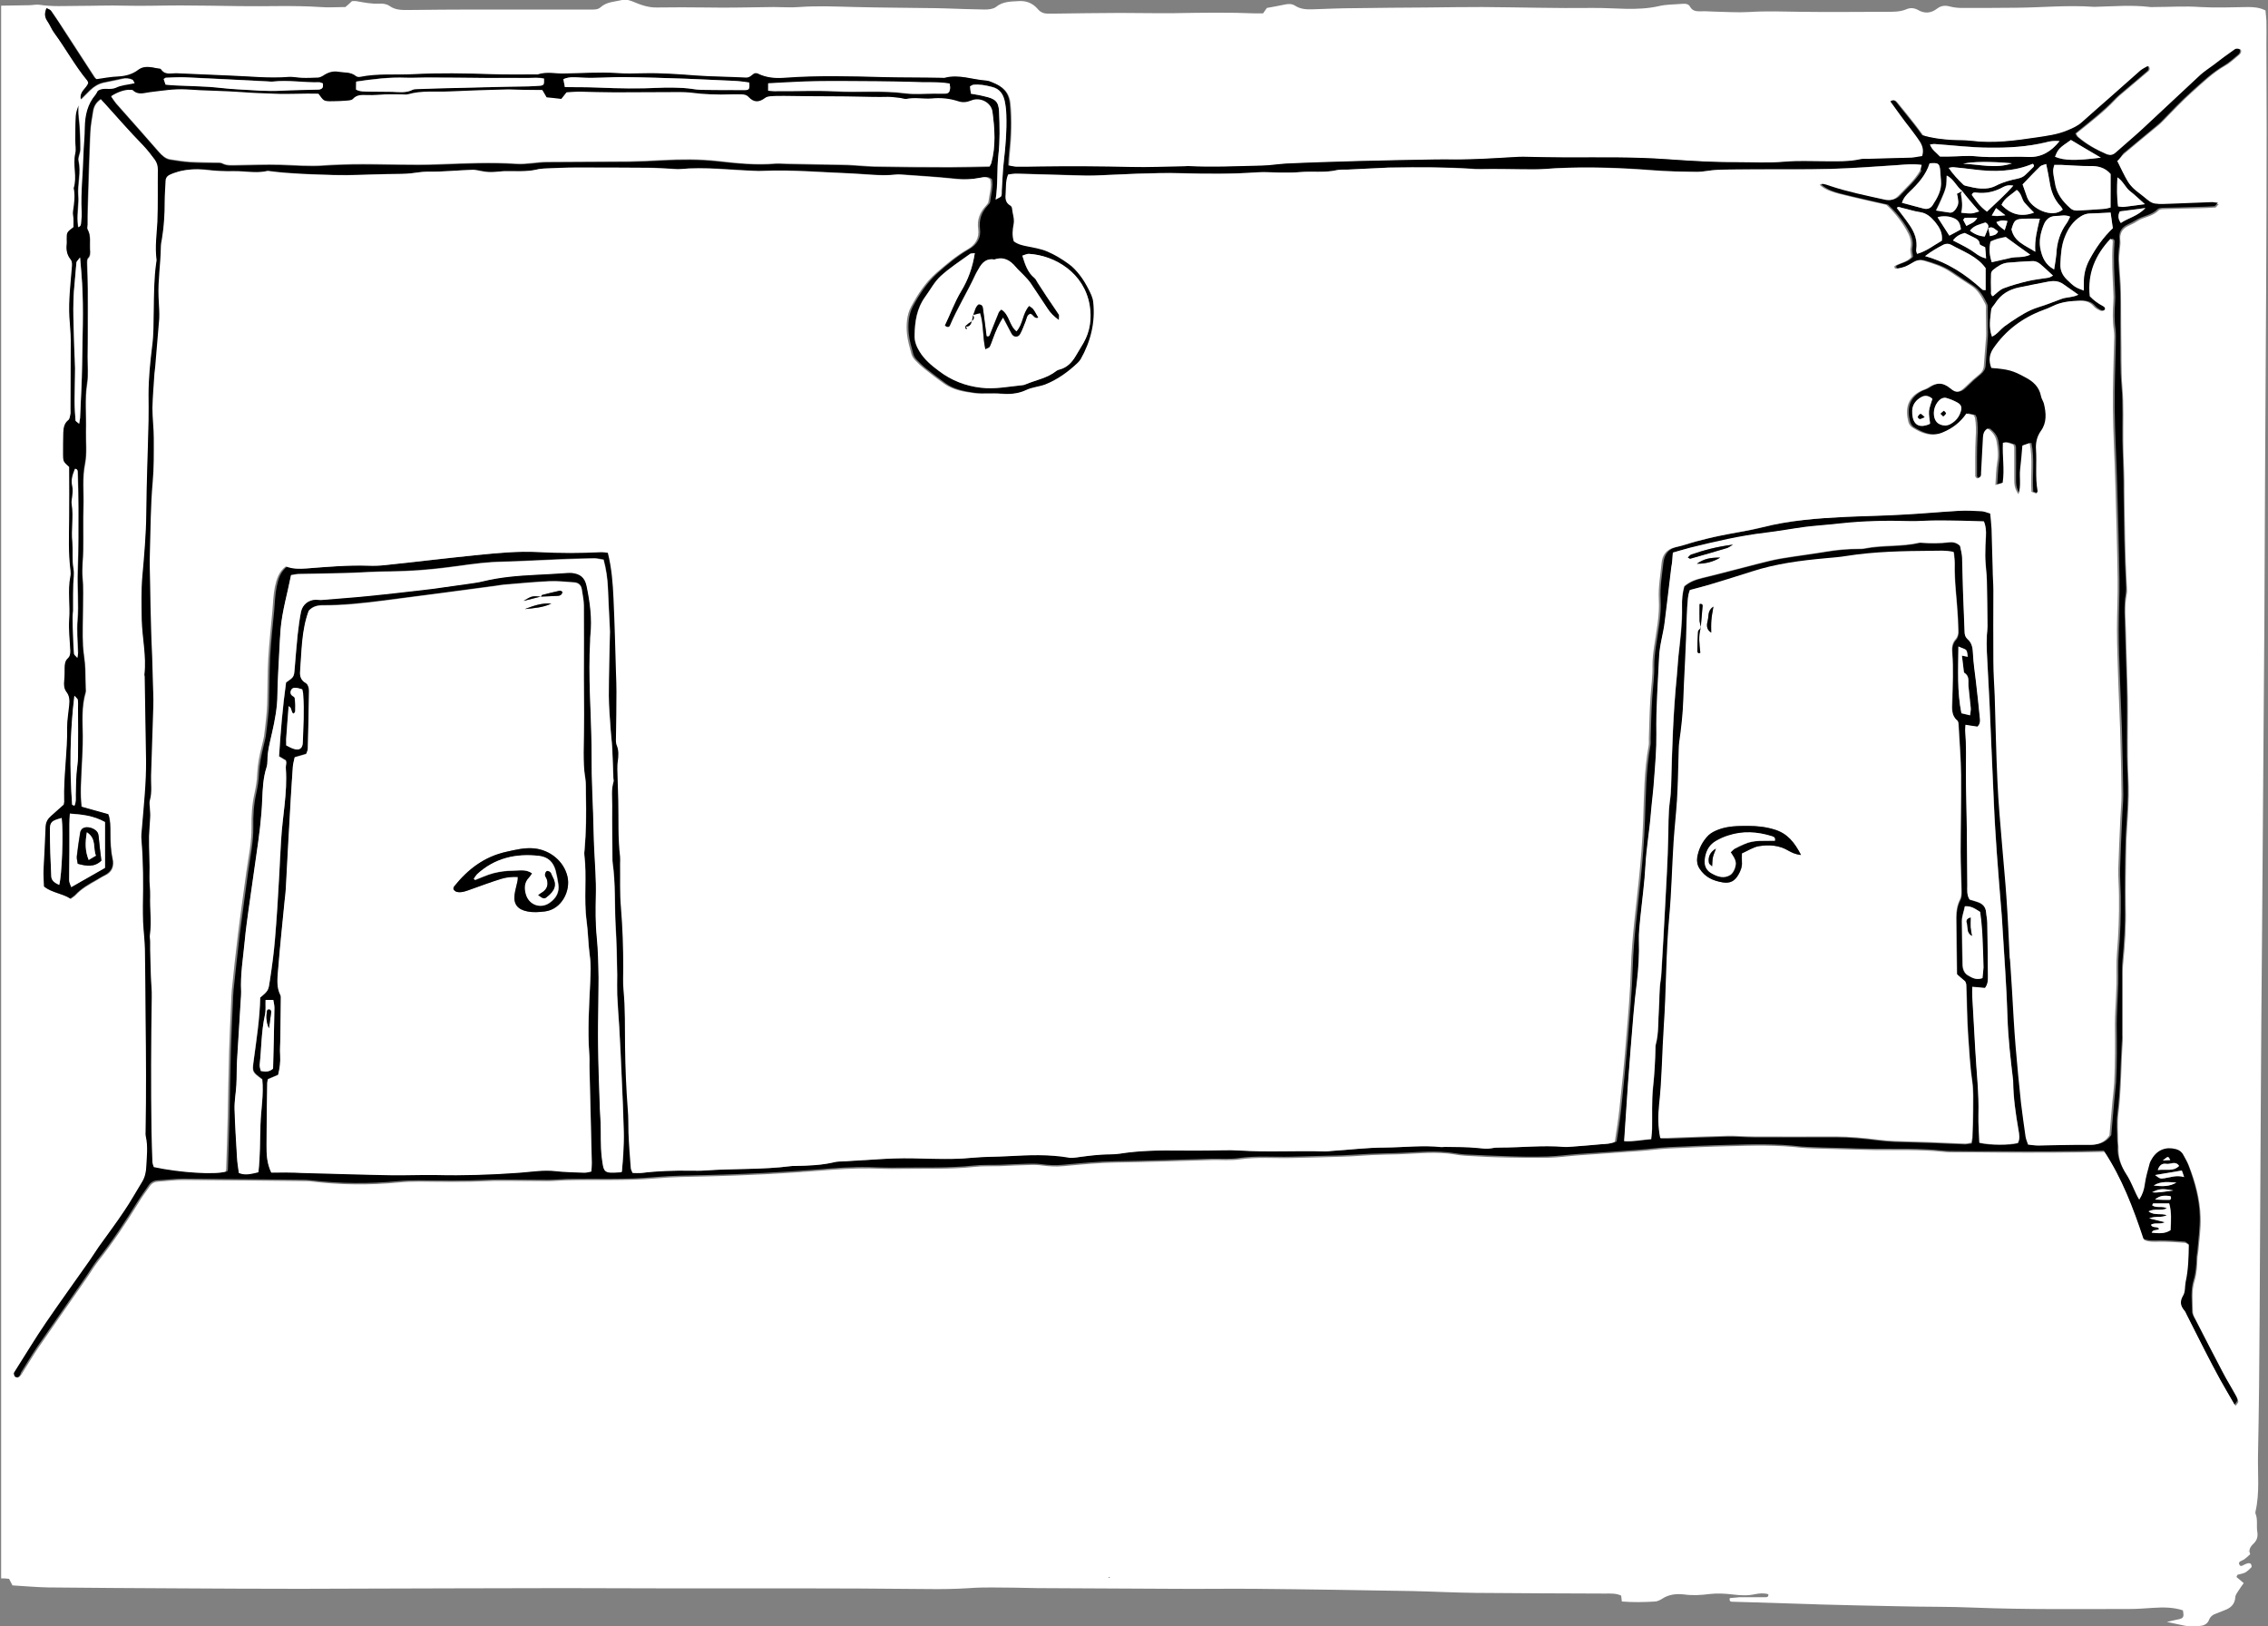 <?xml version="1.0" encoding="utf-8"?>
<!DOCTYPE svg PUBLIC "-//W3C//DTD SVG 1.1//EN" "http://www.w3.org/Graphics/SVG/1.1/DTD/svg11.dtd">
<svg artist="zl2017" version="1.1" id="zlIcon-room-doors" xmlns="http://www.w3.org/2000/svg" xmlns:xlink="http://www.w3.org/1999/xlink" x="0px" y="0px"
	 width="1000px" height="716.9px" viewBox="0 0 1000 716.9" enable-background="new 0 0 1000 716.9" xml:space="preserve">
<rect x="0" y="0" width="1000" height="716.9" fill="#808080" stroke="none"/>
<path fill-rule="evenodd" clip-rule="evenodd" fill="#FFFFFF" d="M0.5,695.8c0-231.1,0-462.2,0-693.3c4.1-0.1,8.2-0.1,12.3-0.2
	c1.5,0,3.1-0.4,4.6-0.2C23.1,3,28.7,2.6,34.3,2.6c6.8,0,13.7-0.3,20.5-0.1c8.2,0.2,16.4-0.1,24.7-0.1c8.7,0,17.5,0.2,26.2,0.3
	c11.8,0.2,23.6-0.4,35.5,0.4c3.6,0.3,7.2,0,11.1,0c0.8-0.7,2-1.7,2.9-2.6c0.9,0,1.4-0.1,1.9,0c3.4,0.6,6.7,1.3,10.2,1.1
	c1.5-0.1,3.3,0.2,4.4,1c2.8,2,5.8,1.8,8.9,1.8c9.4-0.1,18.9-0.2,28.3-0.2c9.1,0,18.2,0,27.3,0c7.9,0,15.8,0,23.7,0
	c1.7,0,3.6,0.2,4.9-1c2.8-2.5,6.3-2.4,9.5-3.2c1.7-0.4,3.3,0.1,5,0.8c3.3,1.4,6.7,2.6,10.4,2.5c7.2-0.1,14.4-0.1,21.6,0
	c9.9,0.2,19.9-0.1,29.8-0.2c3.8,0,7.6,0.3,11.3,0c8.2-0.6,16.4-0.2,24.7,0c11.8,0.3,23.6,0.3,35.5,0.5c1.4,0,2.7,0.1,4.1,0.1
	c5.8,0.2,11.6,0.4,17.5,0.5c1.6,0,3.7-0.2,4.9-1.1c2.9-2.4,6.2-2.4,9.7-2.6c3.6-0.3,6.4,0.8,8.7,3.4c1.2,1.5,2.7,2.1,4.5,2.1
	c1,0,2.1,0,3.1,0c9.6-0.1,19.2-0.3,28.8-0.3c8,0,16.1,0.2,24.1,0.1c11.8-0.2,23.6-0.4,35.5,0.1c1.2,0,2.4,0,3.4,0
	c0.8-1.1,1.3-1.9,1.7-2.4c2.7-0.5,5.1-0.9,7.4-1.4c1.7-0.4,3.5-0.6,5,0.4c2.5,1.6,5.1,1.7,7.9,1.6c6.2-0.2,12.3-0.5,18.5-0.5
	c10.6-0.2,21.2-0.2,31.9-0.3c8.1-0.1,16.1-0.2,24.2-0.2c16.3,0.1,32.6,0.6,48.8,0.4c9.7-0.1,19.4,1.4,29.1-0.8
	c3.3-0.8,6.8-0.7,10.2-1c1.4-0.1,2.9-0.1,3.6,1.3c1,1.8,2.6,2,4.4,2c1.9-0.1,3.8,0,5.7,0.1c5.3,0.1,10.6,0.5,15.9,0.2
	c7.5-0.5,15.1-0.2,22.6-0.1c12.9,0.2,25.7,0,38.6,0c2.8,0,5.5,0,8.1-1.1c1.6-0.7,3.3-0.7,5,0.2c3,1.8,5.9,1.6,8.6-0.5
	c1.8-1.4,3.7-1.5,5.8-0.9c1.6,0.4,3.4,0.6,5.1,0.6c8.2,0,16.4,0,24.7-0.1C900.4,3.3,911.7,2.2,923,3c0.3,0,0.7,0,1,0
	c8-0.2,16.1-0.9,24.1,0.1c0.5,0.1,1,0,1.5,0c6.8,0,13.7-0.5,20.5,0c7,0.4,14,0.1,21.1,0c2.6,0,5.1,0.2,7.7,1.5
	c0.1,1.5,0.3,3,0.4,4.5c0.1,3.4,0,6.8,0,10.3c0,12.5,0.1,25,0.1,37.5c0,22.5-0.1,44.9-0.2,67.4c-0.1,29-0.4,57.9-0.5,86.9
	c-0.1,21.3-0.2,42.5-0.3,63.8c-0.3,44.6-0.7,89.1-1,133.7c-0.2,27.3-0.5,54.5-0.6,81.8c-0.2,30.2-0.3,60.3-0.5,90.5
	c-0.1,20.1-0.3,40.1-0.7,60.2c-0.2,8.4,0.8,16.8-1.1,25.1c-0.1,0.3-0.1,0.7,0,1c1.1,2.6,0.3,5.4,0.8,8.1c0.3,2.1-0.2,3.7-1.7,5.1
	c-1.1,1-1.8,2.1-1.8,3.5c-0.3,0-0.6-0.1-0.9-0.1c0.3,0,0.6,0.1,0.9,0.1c0.1,0.4,0.4,1,0.3,1.2c-0.8,0.8-1.8,1.6-2.7,2.3
	c-0.9,0.6-2.8,0.8-2,2.3c0.6,1.2,1.8,0,2.7-0.3c0.5-0.2,1-0.4,1.5-0.4c0.3,0,0.8,0.2,0.9,0.4c0.2,0.4,0.4,1.1,0.2,1.4
	c-0.8,0.8-1.7,1.7-2.7,2.3c-1,0.5-2.3,0.7-3.4,1c-0.2,0.1-0.3,0.6-0.5,1c1,0.8,2,1.7,3.2,2.7c-0.8,1.1-1.5,2-2.1,3
	c-0.6,1-1.5,2-1.6,3.1c-0.2,3.3-2.1,4.9-4.9,5.9c-1.1,0.4-2.2,0.9-3.3,1.3c-1.5,0.5-2.8,1.3-3.4,2.9c-0.6,1.6-2,2.4-3.5,2.6
	c-1.7,0.2-3.4,0.5-5.1,0.3c-3-0.4-5.9-1.2-10-2c2.5-0.6,4-0.9,5.4-1.2c2-0.5,2.2-1.1,1.7-3.9c-4.3-1.4-8.7-1.4-13.2-1.1
	c-3.4,0.2-6.8,0.5-10.3,0.5c-22.8,0-45.6,0.3-68.4-0.6c-11.1-0.5-22.3-0.3-33.4-0.6c-11.6-0.2-23.3-0.5-34.9-0.8
	c-0.9,0-1.7-0.1-2.6-0.1c-8.6-0.3-17.1-0.5-25.7-0.8c-3.4-0.1-6.9-0.2-10.3-0.3c-0.7,0-1.3-0.3-1-1.6c1.4-0.1,2.9-0.3,4.4-0.4
	c3.8,0,7.5,0,11.3,0c0.6,0,1.4,0,1.3-1.3c-2-0.6-4-0.4-6,0c-3.2,0.7-6.4,0.5-9.7,0.1c-3.4-0.4-6.9-0.6-10.2-0.2
	c-3.8,0.5-7.5,0.7-11.2,0.2c-3.4-0.4-6.8-0.1-9.9,2c-0.8,0.5-1.9,1-2.8,1.1c-4.9,0.3-9.9,0.4-14.8,0c-0.1-1.1-0.2-1.8-0.3-2.6
	c-2.3-1.1-4.8-0.9-7.1-0.9c-19-0.1-38.1-0.1-57.1-0.3c-9.3-0.1-18.5-0.6-27.7-0.8c-23.3-0.4-46.6-0.8-69.9-1
	c-11.8-0.1-23.7,0.1-35.5,0c-20.1-0.1-40.1-0.2-60.2-0.3c-3.4,0-6.9-0.2-10.3-0.2c-6.5,0-13-0.3-19.5,0.2c-6.3,0.4-12.6,0.5-19,0.4
	c-19.7-0.2-39.4-0.3-59.1-0.3c-20.1,0-40.1,0-60.2,0c-13.7,0-27.4-0.1-41.1-0.1c-15.9,0-31.9,0.1-47.8,0.1
	c-11.8,0-23.7,0.1-35.5,0.1c-10.8,0-21.6,0.1-32.4,0.1c-18.2,0-36.3-0.1-54.5-0.2c-18.9-0.1-37.7-0.2-56.6-0.4
	c-5.3-0.1-10.6-0.6-15.8-0.9c-0.6-1.1-1-2-1.5-2.9C2.5,695.8,1.5,695.8,0.5,695.8z M933.5,71c1.1-1.1,2-2.3,3.2-3.3
	c4.3-3.7,8.7-7.2,13-10.8c1.3-1.1,2.7-2.1,3.9-3.4c4.3-4.4,8.5-8.9,13.1-13c4.6-4.1,9-8.4,14.4-11.5c2.2-1.2,4.1-3.1,6.1-4.7
	c0.1-0.1,0.3-0.2,0.4-0.4c0.7-0.7,0.8-1.9,0.1-2.2c-0.5-0.2-1.4-0.2-1.8,0.1c-3.2,2.3-6.3,4.7-9.5,7c-1.9,1.4-4,2.7-5.7,4.3
	c-8.6,7.9-17,15.9-25.5,23.8c-3.9,3.6-8,7-11.9,10.5c-1.3,1.2-2.7,1.2-4.3,0.6c-4.6-2-8.9-4.4-12.7-7.7c-0.3-0.3-0.5-0.8-0.8-1.4
	c0.6-0.5,1-0.9,1.6-1.3c5.3-4.3,10.8-8.5,15.5-13.5c1.3-1.4,2.7-2.6,4.2-3.8c3.2-2.8,6.6-5.5,9.8-8.3c0.7-0.6,1.8-1.1,0.9-2.8
	c-1.1,0.7-2.3,1.2-3.3,2c-4.4,3.8-8.8,7.7-13.1,11.6c-4.2,3.7-8.4,7.5-12.7,11.2c-1.8,1.6-4,2.6-6.2,3.5c-4.5,1.9-9.3,2.5-13.9,3.2
	c-9.5,1.4-19,2.7-28.6,1.5c-2.9-0.4-5.8-0.2-8.7-0.4c-4.4-0.2-8.9-0.7-13-2.1c-1.2-1.6-2.3-3.2-3.5-4.7c-2.5-3.2-5.1-6.5-7.7-9.6
	c-0.6-0.7-1.3-1.8-2.8-0.6c2.9,4,5.7,8,8.8,11.9c1.5,1.9,2.9,3.8,4.2,5.8c1.2,1.9,1.9,4,1,6.4c-1.6,0.3-3.1,0.7-4.7,0.7
	c-6.2,0.2-12.3,0.4-18.5,0.5c-1.4,0-2.8-0.1-4.1,0.2c-5.4,1.2-10.9,0.9-16.4,0.9c-5.7,0-11.3-0.3-16.9,0.2c-7,0.6-14,0.2-21,0.2
	c-10.3,0-20.5-0.6-30.8-1.3c-14.9-1-29.8-0.8-44.7-0.8c-6.2,0-12.3-0.2-18.5-0.3c-1.2,0-2.4,0-3.6,0.1c-6.7,0.3-13.3,0.8-20,1
	c-5.3,0.2-10.6,0-15.9,0.1c-11.1,0.2-22.3,0.4-33.4,0.7c-10.6,0.3-21.2,0.7-31.8,1.1c-3.6,0.2-7.1,0.8-10.7,0.9
	C546,73.4,535,74,524.1,73.4c-0.5,0-1,0-1.5,0.1c-7.9,0.1-15.8,0.5-23.6,0.3c-13.4-0.3-26.7-0.4-40.1-0.2c-3.4,0.1-6.9,0.1-10.3,0.1
	c-1.1,0-2.3-0.4-3.7-0.6c0.1-2.1,0.2-4,0.4-5.8c0.7-7.2,1-14.3,0.3-21.5c-0.5-5.1-3.3-7.5-7.5-9.2c-1-0.4-1.9-0.9-2.9-0.9
	c-6.1-0.4-12-2.9-18.3-1.2c-0.3,0.1-0.7,0-1,0c-8.6-0.2-17.1-0.1-25.7-0.3c-14.7-0.4-29.4-0.8-44.1,0.3c-4.2,0.3-8.2-0.1-11.9-2
	c-0.3-0.1-0.7,0-1.1,0c-1.3,0.6-2.1,2-3.9,1.9c-7.2-0.4-14.4-0.5-21.6-0.9c-7.9-0.5-15.7-1.1-23.6-1c-3.9,0.1-7.9,0.2-11.8-0.1
	c-7.7-0.5-15.4,0.1-23.1,0.2c-3.9,0-7.8-1-11.6,0.4c-6.8,0-13.7,0.1-20.5-0.1c-11.5-0.4-23-0.6-34.4,0c-7.8,0.4-15.7-0.4-23.5,1.2
	c-0.6,0.1-1.5,0-1.9-0.4c-2.3-1.9-5.2-1.5-7.8-1.9c-2.2-0.4-4.6,0.4-6.6,1.8c-0.6,0.4-1.5,0.8-2.3,0.8c-2.4,0.1-4.8,0.1-7.2,0.1
	c-1.9,0-3.8-0.5-5.6-0.4c-8.8,0.7-17.5-0.3-26.2-0.6c-7.7-0.3-15.4-0.7-23.1-1c-2.6-0.1-5.5,1-7.3-2c-3.3-0.4-6.6-2-9.8,0.5
	c-2.5,1.9-5.4,2.7-8.6,2.9c-3.2,0.2-6.4,0.8-9.8,1.2c-0.1-0.1-0.6-0.4-0.9-0.8c-4.2-6.5-8.4-12.9-12.6-19.4C27,11.3,24.9,8,22.6,4.8
	c-0.4-0.6-1.3-0.8-2-1.2c-1,2.2-0.9,3.9,0.3,5.6c1.2,1.7,1.9,3.7,3.1,5.3c5,6.9,9.1,14.5,14.6,21.1c0.3,0.4,0.4,0.9,0.5,1.1
	c-0.7,2.6-4,3.6-3.3,7.2c1.5-1.5,2.7-2.7,3.9-3.9c1.7-1.7,3.8-3,6.2-3.5c2.7-0.6,5.4-1,8.1-1.7c1.6-0.4,3.1-0.2,4.5,0.4
	c0.4,0.2,0.6,0.9,1.1,1.7c-3,0.7-5.9,0.9-8.3,2c-2.6,1.3-5.5-0.4-8,1.4c-0.3,0.5-0.6,1.2-1,1.7c-3.5,4.1-4.6,9-4.7,14.3
	c0,4.1-0.5,8.2-0.6,12.3c-0.2,8.2-1.2,16.4-0.8,24.6c0.1,1.7,0,3.4-0.2,5.1c-0.1,0.7,0.1,1.8-1.4,2.1c-0.1-0.8-0.3-1.6-0.3-2.4
	c-0.3-3.9,0.6-7.9,0.3-11.7c-0.4-5.1,1.3-10.2,0.1-15.3c-0.4-1.5,0.8-3.3,0.8-5c0-4.1-0.1-8.2-0.5-12.3c-0.2-2.4-0.7-4.7-0.1-7.1
	c-0.6,1.6-1.2,3.2-1.3,4.8c-0.2,3.6-0.2,7.2-0.2,10.8c0,1.9,0.4,3.9,0,5.6c-1.2,5.1,0.8,10.3-0.7,15.3c0.7,3.4,0.2,6.8-0.3,10.2
	c-0.2,1.1,0.2,2.4,0.2,3.6c0,1.2,0,2.4,0,3.4c-3,2.2-3,2.2-3,5.4c0,0.7,0.1,1.4,0,2.1c-0.3,2.5,0,4.7,1.7,6.7c0.8,1,0.7,2.2,0.6,3.4
	c-0.6,7.3-1.5,14.7-1.1,22.1c0.2,3.4,0.5,6.8,0.6,10.2c0.1,10.1,0,20.2-0.1,30.3c0,0.9,0,1.7-0.1,2.6c-0.2,0.8-0.3,1.8-0.9,2.3
	c-1.8,1.5-2.2,3.4-2.2,5.5c-0.1,3.2-0.1,6.5-0.1,9.7c0,1-0.1,2.2,0.4,3c0.5,1,1.5,1.6,2.3,2.4c0,7.7,0.1,15.2,0,22.7
	c-0.1,7.7-0.4,15.4,0.6,23.1c0.1,0.8,0.1,1.7-0.1,2.6c-1.2,6.3,0,12.6-0.5,18.9c-0.3,4.6,0.3,9.2,0.5,13.8c0,1.2,0,2.4-1.1,3.3
	c-1.3,1.1-1.4,2.7-1.4,4.2c0,1.9-0.1,3.8-0.2,5.7c-0.1,1.8-0.1,3.5,1,4.9c1.4,1.8,1.4,3.8,1.2,5.9c-0.3,3.2-1,6.5-0.9,9.7
	c0.1,10.8-1.7,21.5-1.3,32.3c0,0.5-0.1,1-0.2,1.8c-1.8,1.6-3.6,3.3-5.6,5c-1.5,1.3-2.4,2.7-2.4,4.8c-0.2,6.3-0.7,12.7-0.9,19
	c-0.1,2.4,0.1,4.8,0.2,7.3c3.6,2.7,8.1,2.9,11.6,5.3c0.9-0.7,1.7-1.1,2.2-1.7c2.6-2.8,5.9-4.6,9.2-6.5c1.2-0.7,2.3-1.5,3.5-2
	c3.4-1.5,4.4-4.1,3.6-7.6c-0.8-3.7-0.9-7.5-0.9-11.2c0-2.9,0-5.8-0.9-8.2c-4.1-1.1-7.9-2.2-11.8-3.3c-0.7-5.8-0.3-11.4,0-17
	c0.2-4.8,0.5-9.6,0.5-14.3c-0.1-6.5-0.6-12.9,1.3-19.3c0.1-0.5,0.1-1,0-1.5c-0.1-2.9-0.1-5.8-0.2-8.7c-0.1-3.4-0.8-6.8-1-10.1
	c-0.3-5.6,0-11.3,0-16.9c0-4.4,0.3-8.9-0.2-13.3c-0.4-4.1,0.2-8.2,0.3-12.3c0.1-6.3-0.1-12.7,0.1-19c0.2-6.3-0.6-12.5,0.7-18.9
	c0.9-4.6,0.3-9.6,0.4-14.4c0.2-7-0.6-13.9,0.5-20.9c0.6-3.8,0.2-7.8,0.2-11.8c0-4.3,0.1-8.5,0.1-12.8c0-5.6,0.1-11.3,0-16.9
	c0-3.9-0.2-7.8-0.3-11.8c0-0.6,0-1.5,0.4-1.9c1.1-1.1,1-2.4,0.9-3.8c-0.2-3,0.5-6.2-1.1-9c-0.3-0.5-0.1-1.3,0-2c0-2.6,0-5.1,0.1-7.7
	c0.3-11,0.7-21.9,1.1-32.9c0.1-3.1,0.7-6.1,1.2-9.2c0.3-2.3,1.3-4.2,3.5-5.6c0.7,0.8,1.4,1.5,2.1,2.3c5.4,5.9,10.7,12,16.3,17.8
	c2.1,2.1,3.8,4.3,5.5,6.7c0.9,1.3,1.4,2.7,1.3,4.3c-0.1,7.7,0.1,15.4-0.2,23.1c-0.2,5.5-1.1,10.9-0.4,16.4c0.1,0.5,0,1-0.1,1.5
	c-1,7-1,14-1.1,21c-0.1,5.3,0,10.7-0.7,15.9c-0.9,7.1-1.6,14.3-1.6,21.5c0,3.8,0.1,7.5,0,11.3c-0.3,13.7-0.9,27.4-1,41.1
	c-0.1,9.1-0.9,18.1-1.7,27.2c-0.5,6.5-0.4,13-0.3,19.5c0.2,8,2.1,16,1.2,24c0,0.3,0.1,0.7,0.1,1c0.2,12.3,0.4,24.7,0.6,37
	c0.2,10-1,19.8-1.8,29.7c-0.1,1.9-0.3,3.8-0.2,5.6c0.8,9.6,0.8,19.2,0.6,28.8c0,2.4,0,4.8,0.1,7.2c0.2,3.9,0.7,7.8,0.8,11.8
	c0.2,10.3,0.2,20.5,0.3,30.8c0.2,16.4,0.3,32.9,0,49.3c0,0.9-0.1,1.7,0.1,2.6c1,4.4,0.4,8.9,0.2,13.3c-0.1,2.5-0.6,4.7-1.9,6.8
	c-2.6,4.2-5,8.6-7.8,12.7c-3.6,5.4-7.6,10.6-11.3,15.9c-1.4,2-2.6,4-4,6c-6.4,9.1-13,18.1-19.2,27.3c-4.8,7.1-9.2,14.4-13.8,21.6
	c-0.2,0.3-0.4,0.6-0.4,0.9c0,0.5,0.1,1.1,0.5,1.3c0.3,0.3,1.1,0.4,1.4,0.2c0.6-0.3,1-0.9,1.4-1.5c2.5-3.9,4.8-7.9,7.4-11.7
	c6.8-9.9,13.7-19.7,20.5-29.5c2-2.8,3.7-5.8,5.8-8.5c6.5-8.2,12.3-16.9,17.8-25.8c1.5-2.5,3.2-4.8,4.9-7.2c0.9-1.4,2.2-2,3.9-2.1
	c3.8-0.2,7.5-0.8,11.3-0.7c18,0.1,35.9,0.3,53.9,0.5c0.9,0,1.7,0,2.6,0.2c12.6,1.5,25.3,1.6,38,0.4c3.1-0.3,6.2-0.4,9.2-0.4
	c9.9,0.1,19.9,0.3,29.8-0.2c3.9-0.2,7.9-0.1,11.8-0.1c5.1,0,10.3,0.1,15.4,0.1c2.9,0,5.8-0.4,8.7-0.4c12.8-0.3,25.7,0.3,38.5-0.8
	c7.7-0.7,15.4-0.7,23.1-0.9c16.4-0.4,32.9-1.2,49.3-2.5c7.4-0.6,14.7-1.1,22.1-1c4.3,0.1,8.6,0.3,12.8,0.2
	c11.1-0.2,22.3,0.3,33.4-0.9c3.6-0.4,7.2-0.2,10.8-0.3c4.3-0.2,8.5-0.4,12.8-0.5c2-0.1,4.1-0.1,6.1,0.2c3.1,0.4,6.1,0.6,9.2,0.3
	c7.8-0.7,15.6-1.5,23.5-1.6c14-0.2,28.1-0.7,42.1-1.1c4.1-0.1,8.3,0.3,12.3-0.3c7.7-1.1,15.4-0.4,23.1-0.6
	c7.5-0.2,15.1-0.3,22.6-0.6c4.3-0.1,8.5-0.5,12.8-0.7c3.6-0.2,7.2-0.2,10.8-0.3c7.4-0.2,14.7-1.1,22.1-0.4c2.7,0.2,5.4,0.9,8.1,1
	c6.3,0.4,12.6,0.7,19,0.8c5.8,0.1,11.6,0.2,17.5,0.1c4.6-0.1,9.2-0.8,13.8-1.1c9.1-0.7,18.1-1.2,27.2-1.9c4.1-0.3,8.2-0.9,12.3-1.1
	c8.7-0.4,17.4-0.8,26.2-1c10.8-0.3,21.6-0.6,32.3,0.7c1.9,0.2,3.8,0.2,5.6,0.3c4.8,0.1,9.6,0.3,14.4,0.4c3.9,0.1,7.9,0.2,11.8,0.3
	c10.3,0.1,20.6-0.3,30.8,0.8c1.7,0.2,3.4,0.2,5.1,0.2c6.3,0,12.7,0,19,0.1c15.5,0.1,31.1,0.1,46.9-0.3c7.9,11.9,13,25.3,17.5,38.9
	c2.4,1,4.8,0.7,7.2,0.7c3.6,0,7.2,0.2,10.7,0.5c0.7,0.1,1.4,0.8,2.1,1.2c-0.1,5.7-0.2,11.2-1.4,16.6c-0.4,2-0.2,4.4-1.1,6
	c-1.5,2.5-1.3,4.4,0.5,6.5c0.4,0.5,0.7,1.2,1,1.8c2.7,5.3,5.3,10.7,8.1,16c2.2,4.3,4.4,8.5,6.7,12.7c2,3.6,4.1,7.1,6.4,11.1
	c0.7-1,1.3-1.5,1.2-2c-0.1-0.8-0.5-1.6-0.9-2.3c-1.9-3.4-4-6.8-5.8-10.3c-4-7.6-7.9-15.2-11.8-22.8c-0.6-1.2-1.4-2.5-1.5-3.8
	c0-4.6-0.7-9.3,0.7-13.8c1-3.4,1.2-6.7,1.3-10.1c0-1,0.3-2,0.4-3.1c0.4-5,1.2-9.9,1-14.9c-0.2-7.8-2.2-15.2-5-22.4
	c-0.6-1.6-1.5-3.1-2.3-4.6c-0.7-1.3-1.7-2.1-3.1-2.5c-4.3-1.2-8.2,0.3-10.6,4.1c-0.4,0.7-0.9,1.5-1.1,2.3c-0.8,3-1.6,5.9-2.1,9
	c-0.3,2.4-1.1,4.5-2.5,6.9c-0.6-1-1.1-1.7-1.4-2.5c-1.4-2.9-2.6-6-4.3-8.7c-2.5-3.8-4-7.8-3.8-12.5c0-0.8-0.2-1.7-0.2-2.6
	c0-3.9-0.4-7.9,0.1-11.8c1.4-10.9,1.2-21.9,2-32.8c0-0.5,0-1,0-1.5c0-9.4,0-18.8,0-28.2c0-1.5,0-3.1,0.2-4.6c0.8-8,1.3-16,1.1-24.1
	c-0.1-4.5,0-8.9,0-13.4c0.1-5.5,0.1-11,0.3-16.4c0.3-6.5,0.9-13,1-19.5c0.1-5.6-0.4-11.3-0.4-16.9c-0.1-8.7,0.1-17.5,0-26.2
	c-0.2-9.6-0.6-19.2-0.8-28.8c-0.1-5.6-0.8-11.3,0.3-16.9c0.2-1,0.2-2.1,0.1-3.1c-0.8-14-0.9-28.1-1.1-42.1c0-2.7,0-5.5-0.1-8.2
	c-0.1-4.6-0.4-9.2-0.4-13.9c-0.1-8.1,0.3-16.1-0.4-24.1c-0.6-7.7-0.3-15.4-0.5-23.1c-0.1-6.2,0-12.3-0.1-18.5
	c-0.1-4.6-0.6-9.2-0.8-13.8c-0.1-1.5,0.1-3.1,0.2-4.6c0.1-1.5,0.5-3.1,0.3-4.6c-0.4-3.2,0.8-5.3,3.7-6.6c1.2-0.6,2.5-1.1,3.6-1.9
	c3-2,6.9-2.1,9.5-4.8c0.5-0.5,1.6-0.6,2.4-0.6c5.3-0.2,10.6-0.3,15.9-0.4c2.2-0.1,4.5-0.1,6.7-0.3c0.5,0,0.8-0.8,1.6-1.5
	c-1.2-0.2-1.9-0.4-2.5-0.3c-6,0.2-12,0.5-18,0.7c-10,0.4-7.9,0.1-14.4-4.8c-1.8-1.3-3.5-2.9-4.7-4.7C936.5,77.4,935.2,74.3,933.5,71
	z M489,695.5c0.1,0,0.3-0.1,0.4-0.1c-0.2,0-0.5-0.1-0.7-0.1C488.8,695.4,488.9,695.5,489,695.5z"/>
<path fill-rule="evenodd" clip-rule="evenodd" d="M933.5,71c1.7,3.3,3,6.4,4.8,9.3c1.2,1.8,2.9,3.4,4.7,4.7
	c6.5,4.9,4.5,5.2,14.4,4.8c6-0.2,12-0.5,18-0.7c0.7,0,1.3,0.2,2.5,0.3c-0.8,0.7-1.2,1.5-1.6,1.5c-2.2,0.2-4.4,0.2-6.7,0.3
	c-5.3,0.1-10.6,0.3-15.9,0.4c-0.8,0-1.9,0.1-2.4,0.6c-2.6,2.7-6.5,2.9-9.5,4.8c-1.1,0.7-2.4,1.3-3.6,1.9c-2.8,1.3-4.1,3.3-3.7,6.6
	c0.2,1.5-0.2,3.1-0.3,4.6c-0.1,1.5-0.3,3.1-0.2,4.6c0.2,4.6,0.7,9.2,0.8,13.8c0.2,6.2,0,12.3,0.1,18.5c0.1,7.7-0.2,15.4,0.5,23.1
	c0.7,8,0.3,16.1,0.4,24.1c0.1,4.6,0.3,9.2,0.4,13.9c0.1,2.7,0.1,5.5,0.1,8.2c0.2,14,0.3,28.1,1.1,42.1c0.1,1,0,2.1-0.1,3.1
	c-1,5.6-0.4,11.3-0.3,16.9c0.2,9.6,0.7,19.2,0.8,28.8c0.1,8.7-0.1,17.4,0,26.2c0.1,5.6,0.5,11.3,0.4,16.9c-0.1,6.5-0.7,13-1,19.5
	c-0.2,5.5-0.2,10.9-0.3,16.4c0,4.5-0.1,8.9,0,13.4c0.2,8.1-0.4,16.1-1.1,24.1c-0.1,1.5-0.2,3.1-0.2,4.6c0,9.4,0,18.8,0,28.2
	c0,0.5,0.1,1,0,1.5c-0.7,10.9-0.6,21.9-2,32.8c-0.5,3.9-0.1,7.9-0.1,11.8c0,0.9,0.2,1.7,0.2,2.6c-0.3,4.6,1.3,8.6,3.8,12.5
	c1.8,2.7,2.9,5.8,4.3,8.7c0.4,0.8,0.8,1.5,1.4,2.5c1.5-2.3,2.2-4.5,2.5-6.9c0.4-3,1.3-6,2.1-9c0.2-0.8,0.7-1.6,1.1-2.3
	c2.4-3.9,6.2-5.3,10.6-4.1c1.4,0.4,2.5,1.2,3.1,2.5c0.8,1.5,1.7,3,2.3,4.6c2.7,7.2,4.8,14.7,5,22.4c0.1,4.9-0.6,9.9-1,14.9
	c-0.1,1-0.3,2-0.4,3.1c-0.1,3.4-0.3,6.8-1.3,10.1c-1.4,4.5-0.8,9.2-0.7,13.8c0,1.3,0.8,2.6,1.5,3.8c3.9,7.6,7.8,15.2,11.8,22.8
	c1.8,3.5,3.9,6.8,5.8,10.3c0.4,0.7,0.8,1.5,0.9,2.3c0,0.5-0.6,1-1.2,2c-2.3-4-4.4-7.5-6.4-11.1c-2.3-4.2-4.5-8.4-6.7-12.7
	c-2.7-5.3-5.4-10.7-8.1-16c-0.3-0.6-0.5-1.3-1-1.8c-1.8-2.1-2-3.9-0.5-6.5c1-1.6,0.7-4,1.1-6c1.2-5.4,1.3-10.9,1.4-16.6
	c-0.7-0.4-1.3-1.2-2.1-1.2c-3.6-0.3-7.2-0.5-10.7-0.5c-2.4,0-4.8,0.3-7.2-0.7c-4.5-13.6-9.6-27-17.5-38.9
	c-15.9,0.4-31.4,0.4-46.9,0.3c-6.3,0-12.6,0-19-0.1c-1.7,0-3.4,0-5.1-0.2c-10.2-1.1-20.5-0.7-30.8-0.8c-3.9,0-7.9-0.2-11.8-0.3
	c-4.8-0.1-9.6-0.2-14.4-0.4c-1.9-0.1-3.8-0.1-5.6-0.3c-10.8-1.3-21.6-1-32.3-0.7c-8.7,0.2-17.4,0.6-26.2,1
	c-4.1,0.2-8.2,0.8-12.3,1.1c-9.1,0.7-18.1,1.3-27.2,1.9c-4.6,0.3-9.2,1-13.8,1.1c-5.8,0.2-11.6,0.1-17.5-0.1
	c-6.3-0.2-12.7-0.5-19-0.8c-2.7-0.2-5.4-0.8-8.1-1c-7.4-0.7-14.7,0.2-22.1,0.4c-3.6,0.1-7.2,0.2-10.8,0.3c-4.3,0.2-8.5,0.5-12.8,0.7
	c-7.5,0.2-15.1,0.4-22.6,0.6c-7.7,0.2-15.4-0.5-23.1,0.6c-4,0.6-8.2,0.2-12.3,0.3c-14,0.4-28.1,0.9-42.1,1.1
	c-7.9,0.1-15.7,0.9-23.5,1.6c-3.1,0.3-6.1,0.1-9.2-0.3c-2-0.3-4.1-0.2-6.1-0.2c-4.3,0.1-8.6,0.4-12.8,0.5c-3.6,0.1-7.2-0.1-10.8,0.3
	c-11.1,1.2-22.3,0.7-33.4,0.9c-4.3,0.1-8.6-0.1-12.8-0.2c-7.4-0.2-14.7,0.4-22.1,1c-16.4,1.3-32.8,2.1-49.3,2.5
	c-7.7,0.2-15.4,0.2-23.1,0.9c-12.8,1.2-25.7,0.6-38.5,0.8c-2.9,0.1-5.8,0.4-8.7,0.4c-5.1,0-10.3-0.1-15.4-0.1
	c-3.9,0-7.9-0.1-11.8,0.1c-9.9,0.5-19.8,0.3-29.8,0.2c-3.1,0-6.2,0.1-9.2,0.4c-12.7,1.2-25.3,1.1-38-0.4c-0.8-0.1-1.7-0.1-2.6-0.2
	c-18-0.2-35.9-0.4-53.9-0.5c-3.8,0-7.5,0.5-11.3,0.7c-1.7,0.1-3,0.8-3.9,2.1c-1.6,2.4-3.4,4.8-4.9,7.2c-5.5,8.9-11.2,17.6-17.8,25.8
	c-2.1,2.7-3.8,5.7-5.8,8.5c-6.8,9.9-13.7,19.7-20.5,29.5c-2.6,3.8-4.9,7.8-7.4,11.7C9,606.1,8.5,606.7,8,607
	c-0.3,0.2-1.1,0.1-1.4-0.2c-0.3-0.3-0.4-0.9-0.5-1.3c0-0.3,0.2-0.6,0.4-0.9c4.6-7.2,9-14.6,13.8-21.6c6.3-9.2,12.8-18.2,19.2-27.3
	c1.4-2,2.6-4,4-6c3.8-5.3,7.7-10.5,11.3-15.9c2.8-4.1,5.2-8.5,7.8-12.7c1.3-2.1,1.8-4.4,1.9-6.8c0.2-4.4,0.8-8.9-0.2-13.3
	c-0.2-0.8-0.1-1.7-0.1-2.6c0.3-16.4,0.2-32.9,0-49.3c-0.1-10.3-0.1-20.5-0.3-30.8c-0.1-3.9-0.6-7.8-0.8-11.8
	c-0.1-2.4-0.1-4.8-0.1-7.2c0.2-9.6,0.2-19.2-0.6-28.8c-0.2-1.9,0-3.8,0.2-5.6c0.8-9.9,1.9-19.8,1.8-29.7c-0.2-12.3-0.4-24.7-0.6-37
	c0-0.3-0.2-0.7-0.1-1c0.9-8.1-1-16-1.2-24c-0.1-6.5-0.3-13,0.3-19.5c0.8-9,1.6-18.1,1.7-27.2c0.1-13.7,0.7-27.4,1-41.1
	c0.1-3.8,0-7.5,0-11.3c0-7.2,0.7-14.3,1.6-21.5c0.7-5.2,0.6-10.6,0.7-15.9c0.1-7,0.1-14,1.1-21c0.1-0.5,0.2-1,0.1-1.5
	c-0.7-5.5,0.1-10.9,0.4-16.4c0.3-7.7,0.1-15.4,0.2-23.1c0-1.6-0.4-3-1.3-4.3c-1.7-2.3-3.5-4.6-5.5-6.7c-5.6-5.7-10.9-11.8-16.3-17.8
	c-0.7-0.7-1.4-1.5-2.1-2.3c-2.2,1.4-3.2,3.4-3.5,5.6c-0.5,3-1,6.1-1.2,9.2c-0.5,11-0.8,21.9-1.1,32.9c-0.1,2.6-0.1,5.1-0.1,7.7
	c0,0.7-0.2,1.5,0,2c1.7,2.9,0.9,6,1.1,9c0.1,1.4,0.2,2.7-0.9,3.8c-0.4,0.4-0.4,1.3-0.4,1.9c0.1,3.9,0.2,7.8,0.3,11.8
	c0,5.6,0,11.3,0,16.9c0,4.3,0,8.5-0.1,12.8c0,3.9,0.4,7.9-0.2,11.8c-1.1,7-0.3,14-0.5,20.9c-0.1,4.8,0.5,9.7-0.4,14.4
	c-1.3,6.3-0.5,12.6-0.7,18.9c-0.2,6.3,0,12.7-0.1,19c0,4.1-0.6,8.2-0.3,12.3c0.4,4.5,0.2,8.9,0.2,13.3c0,5.6-0.3,11.3,0,16.9
	c0.2,3.4,0.9,6.7,1,10.1c0.1,2.9,0.1,5.8,0.2,8.7c0,0.5,0.1,1.1,0,1.5c-1.9,6.3-1.4,12.8-1.3,19.3c0.1,4.8-0.3,9.6-0.5,14.3
	c-0.2,5.6-0.7,11.3,0,17c3.9,1.1,7.6,2.1,11.8,3.3c0.9,2.5,0.9,5.4,0.9,8.2c0,3.8,0.1,7.5,0.9,11.2c0.8,3.4-0.3,6-3.6,7.6
	c-1.2,0.6-2.4,1.4-3.5,2c-3.3,1.8-6.6,3.7-9.2,6.5c-0.6,0.6-1.3,1-2.2,1.7c-3.5-2.3-8-2.5-11.6-5.3c-0.1-2.5-0.3-4.9-0.2-7.3
	c0.3-6.3,0.7-12.7,0.9-19c0.1-2.1,0.9-3.5,2.4-4.8c1.9-1.7,3.8-3.4,5.6-5c0.1-0.8,0.3-1.3,0.2-1.8c-0.3-10.8,1.5-21.5,1.3-32.3
	c0-3.2,0.6-6.5,0.9-9.7c0.2-2.1,0.2-4.1-1.2-5.9c-1.1-1.4-1.2-3.2-1-4.9c0.2-1.9,0.2-3.8,0.2-5.7c0-1.6,0.2-3.1,1.4-4.2
	c1-0.9,1.1-2.1,1.1-3.3c-0.2-4.6-0.8-9.2-0.5-13.8c0.5-6.3-0.7-12.7,0.5-18.9c0.2-0.8,0.2-1.7,0.1-2.6c-1-7.7-0.7-15.4-0.6-23.1
	c0.1-7.5,0-15.1,0-22.7c-0.8-0.8-1.8-1.5-2.3-2.4c-0.4-0.8-0.4-2-0.4-3c0-3.2,0-6.5,0.1-9.7c0.1-2.1,0.4-4.1,2.2-5.5
	c0.6-0.4,0.7-1.5,0.9-2.3c0.2-0.8,0.1-1.7,0.1-2.6c0-10.1,0.1-20.2,0.1-30.3c0-3.4-0.4-6.8-0.6-10.2c-0.4-7.4,0.5-14.7,1.1-22.1
	c0.1-1.2,0.2-2.4-0.6-3.4c-1.6-2-2-4.3-1.7-6.7c0.1-0.7,0-1.4,0-2.1c0-3.1,0-3.1,3-5.4c0-1.1,0-2.3,0-3.4c0-1.2-0.4-2.4-0.2-3.6
	c0.5-3.4,1-6.8,0.3-10.2c1.6-5-0.5-10.2,0.7-15.3c0.4-1.8,0-3.7,0-5.6c0-3.6,0-7.2,0.2-10.8c0.1-1.6,0.6-3.2,1.3-4.8
	c-0.6,2.4-0.1,4.7,0.1,7.1c0.4,4.1,0.5,8.2,0.5,12.3c0,1.7-1.1,3.5-0.8,5c1.2,5.1-0.5,10.2-0.1,15.3c0.3,3.8-0.6,7.8-0.3,11.7
	c0.1,0.8,0.2,1.5,0.3,2.4c1.4-0.4,1.3-1.4,1.4-2.1c0.2-1.7,0.3-3.4,0.2-5.1c-0.4-8.2,0.6-16.4,0.8-24.6c0.1-4.1,0.6-8.2,0.6-12.3
	c0.1-5.3,1.2-10.2,4.7-14.3c0.4-0.5,0.7-1.2,1-1.7c2.4-1.8,5.3-0.2,8-1.4c2.4-1.2,5.2-1.3,8.3-2c-0.4-0.7-0.6-1.5-1.1-1.7
	c-1.4-0.6-2.9-0.8-4.5-0.4c-2.7,0.6-5.4,1.1-8.1,1.7c-2.4,0.5-4.4,1.8-6.2,3.5c-1.2,1.2-2.4,2.4-3.9,3.9c-0.6-3.6,2.6-4.7,3.3-7.2
	c-0.1-0.2-0.2-0.8-0.5-1.1C33.1,29,29,21.4,23.9,14.5c-1.2-1.6-1.9-3.6-3.1-5.3c-1.2-1.8-1.2-3.5-0.3-5.6c0.7,0.4,1.6,0.6,2,1.2
	c2.2,3.2,4.4,6.5,6.5,9.9c4.2,6.5,8.4,12.9,12.6,19.4c0.3,0.4,0.7,0.7,0.9,0.8c3.4-0.5,6.6-1.1,9.8-1.2c3.2-0.2,6.1-1,8.6-2.9
	c3.2-2.4,6.5-0.8,9.8-0.5c1.8,3,4.7,1.9,7.3,2c7.7,0.3,15.4,0.7,23.1,1c8.7,0.3,17.4,1.3,26.2,0.6c1.9-0.1,3.7,0.3,5.6,0.4
	c2.4,0.1,4.8,0,7.2-0.1c0.8,0,1.6-0.4,2.3-0.8c2-1.4,4.3-2.2,6.6-1.8c2.6,0.5,5.5,0,7.8,1.9c0.4,0.4,1.3,0.5,1.9,0.4
	c7.8-1.6,15.7-0.8,23.5-1.2c11.5-0.6,23-0.4,34.4,0c6.8,0.2,13.7,0.1,20.5,0.1c3.8-1.3,7.7-0.3,11.6-0.4c7.7-0.1,15.4-0.7,23.1-0.2
	c3.9,0.3,7.9,0.2,11.8,0.1c7.9-0.2,15.7,0.4,23.6,1c7.2,0.5,14.4,0.5,21.6,0.9c1.9,0.1,2.7-1.3,3.9-1.9c0.4,0,0.8-0.1,1.1,0
	c3.8,1.9,7.7,2.3,11.9,2c14.7-1.1,29.4-0.7,44.1-0.3c8.5,0.2,17.1,0.1,25.7,0.3c0.3,0,0.7,0.1,1,0c6.2-1.7,12.2,0.8,18.3,1.2
	c1,0.1,2,0.5,2.9,0.9c4.2,1.7,7,4.1,7.5,9.2c0.7,7.2,0.5,14.4-0.3,21.5c-0.2,1.8-0.3,3.7-0.4,5.8c1.4,0.2,2.6,0.6,3.7,0.6
	c3.4,0,6.9,0,10.3-0.1c13.4-0.2,26.7-0.1,40.1,0.2c7.9,0.2,15.8-0.2,23.6-0.3c0.5,0,1-0.1,1.5-0.1c11,0.6,21.9,0,32.8-0.2
	c3.6-0.1,7.1-0.7,10.7-0.9c10.6-0.5,21.2-0.8,31.8-1.1c11.1-0.3,22.3-0.5,33.4-0.7c5.3-0.1,10.6,0.1,15.9-0.1c6.7-0.2,13.3-0.6,20-1
	c1.2-0.1,2.4-0.1,3.6-0.1c6.2,0.1,12.3,0.3,18.5,0.3c14.9,0,29.8-0.3,44.7,0.8c10.2,0.7,20.5,1.4,30.8,1.3c7,0,14,0.4,21-0.2
	c5.6-0.5,11.3-0.2,16.9-0.2c5.5,0,11,0.3,16.4-0.9c1.3-0.3,2.7-0.2,4.1-0.2c6.2-0.2,12.3-0.3,18.5-0.5c1.5-0.1,3-0.5,4.7-0.7
	c0.8-2.4,0.2-4.5-1-6.4c-1.3-2-2.8-3.9-4.2-5.8c-3.1-3.9-5.9-7.9-8.8-11.9c1.5-1.1,2.2-0.1,2.8,0.6c2.6,3.2,5.1,6.4,7.7,9.6
	c1.2,1.5,2.3,3,3.5,4.7c4.2,1.3,8.6,1.8,13,2.1c2.9,0.2,5.8,0,8.7,0.4c9.6,1.2,19.2-0.1,28.6-1.5c4.7-0.7,9.5-1.3,13.9-3.2
	c2.2-0.9,4.4-1.9,6.2-3.5c4.2-3.7,8.4-7.5,12.7-11.2c4.4-3.9,8.7-7.7,13.1-11.6c1-0.8,2.2-1.4,3.3-2c0.9,1.7-0.3,2.2-0.9,2.8
	c-3.2,2.8-6.5,5.5-9.8,8.3c-1.4,1.2-2.9,2.4-4.2,3.8c-4.8,5-10.2,9.2-15.5,13.5c-0.5,0.4-1,0.9-1.6,1.3c0.3,0.6,0.5,1.1,0.8,1.4
	c3.8,3.3,8.1,5.7,12.7,7.7c1.6,0.7,2.9,0.6,4.3-0.6c3.9-3.5,8-6.9,11.9-10.5c8.5-7.9,17-15.9,25.5-23.8c1.8-1.6,3.8-2.9,5.7-4.3
	c3.1-2.4,6.3-4.8,9.5-7c0.4-0.3,1.3-0.3,1.8-0.1c0.7,0.3,0.6,1.5-0.1,2.2c-0.1,0.1-0.2,0.2-0.4,0.4c-2,1.6-3.9,3.4-6.1,4.7
	c-5.4,3.1-9.8,7.4-14.4,11.5c-4.6,4.1-8.8,8.6-13.1,13c-1.2,1.2-2.6,2.3-3.9,3.4c-4.3,3.6-8.7,7.2-13,10.8
	C935.5,68.7,934.6,69.9,933.5,71z M876.7,100.5c0.2,1.1,0.5,2.3,0.7,3.6c1.4-0.4,2.8-0.3,3.6-2.1c-1.5-0.9-2.5-2.6-4.5-1.3
	c0.3-1.1,0.2-2-1.1-2.7c-2.3,0.9-5,1.2-6.8,3.6c2,1.6,4.1,2.4,6.5,2.6C875.7,102.9,876.1,101.7,876.7,100.5z M865.2,84.2
	c-0.2,0.4-0.7,0.9-0.7,1.3c0.5,2.7,0.8,5.5,0.1,8.2c4.6,0.5,4.6,0.5,7.9-0.6c-1.5-1.7-2.9-3.4-4.3-5
	C867.3,86.9,866.2,85.6,865.2,84.2c-2.8-1.7-3.8-5.2-7-6.8c-0.1,2,0,3.7-0.4,5.2c-0.4,1.8-1.2,3.5-2,5.3c-0.7,1.6-1.4,3.1-2.3,4.9
	c2.2,0.3,4,0.7,5.8,0.9c1.1,0.2,2-0.4,2.6-1.2c1-1.3,1.6-2.6,1.3-4.3c-0.2-1-0.4-2-0.5-2.8C863.8,85,864.5,84.6,865.2,84.2z
	 M847.3,72.7c-3.8-0.5-6.8-0.2-9.9,0c-9.9,0.6-19.8,1.4-29.7,1.7c-11.5,0.3-23,0.2-34.4,0.2c-5.1,0-10.3,0-15.4,0.2
	c-3.1,0.1-6.1,0.9-9.2,0.9c-6.5,0-13-0.2-19.5-0.7c-14.2-1.1-28.4-1.6-42.6-0.9c-3.2,0.2-6.5,0.5-9.7,0.5c-8,0-16.1-0.3-24.1-0.1
	c-0.9,0-1.7-0.1-2.6-0.1c-12-0.8-23.9-0.8-35.9-0.6c-1,0-2.1,0-3.1,0.1c-5.5,0.3-10.9,0.6-16.4,0.8c-1.5,0.1-3.1-0.1-4.6,0.2
	c-5.4,1.3-10.9,0.4-16.4,0.9c-3.1,0.3-6.1,0.2-9.2,0.2c-3.2,0-6.5-0.4-9.7-0.1c-11.1,0.8-22.2,0.7-33.4,0.4c-6.5-0.2-13,0-19.5,0.2
	c-6.2,0.2-12.3,0.6-18.5,0.8c-3.2,0.1-6.5,0-9.7-0.1c-8.2-0.2-16.4-0.5-24.6-0.7c-1.3,0-2.7,0.2-3.9,0.3c-1.2,2.9-1,5.6-1.1,8.3
	c-0.1,2.1-0.1,4.1,2,5.4c0.4,0.2,0.8,0.8,0.8,1.2c0.2,2.4,1.2,4.6,0.7,7.1c-0.5,2.5-0.7,5.1,0.1,7.5c1.9,1.4,3.8,1.8,5.9,2.2
	c3,0.6,6.1,1.1,8.9,2.3c3.3,1.4,6.4,3.4,9.3,5.4c1.9,1.4,3.6,3.2,5,5c1.5,1.9,2.7,4,3.8,6.1c0.9,1.8,1.9,3.7,2.1,5.7
	c1,9-1.1,17.3-5.5,25.2c-0.3,0.6-0.8,1.1-1.3,1.6c-4.2,4.1-8.9,7.5-14.4,9.6c-2.7,1.1-5.7,1.3-8.3,2.4c-3.8,1.8-7.5,2-11.5,1.7
	c-1.9-0.2-3.8,0-5.6-0.1c-2.1,0-4.1,0.1-6.1-0.2c-4.6-0.7-9.2-1.4-13.1-4.2c-2.9-2.1-5.8-4.3-8.6-6.5c-1.5-1.2-2.8-2.5-4.1-3.8
	c-0.7-0.7-1.3-1.6-1.6-2.6c-0.8-3-1.7-6-2-9c-0.4-4.1-0.1-8.4,1.8-12c2.9-5.4,6.3-10.6,11-14.8c4.4-3.9,8.8-7.6,13.9-10.5
	c3.5-2,5.2-5.1,4.7-8.9c-0.5-4.1,0.7-7.4,3.4-10.3c0.5-0.5,1-1.1,1.1-1.7c0.3-3.3,1.5-6.7,0.8-9.9c-1.4-1.2-2.7-1.1-4.1-0.8
	c-4,0.9-8.1,1-12.2,0.5c-7.7-0.8-15.4-1.3-23-1.8c-0.9-0.1-1.7-0.1-2.6,0c-6.5,0.7-13-0.2-19.5-0.5c-13.3-0.5-26.7-1.8-40-1.1
	c-0.5,0-1,0-1.5,0c-11.5-0.4-22.9-1.9-34.4-0.8c-0.3,0-0.7,0-1,0c-4.4-0.2-8.9-0.6-13.3-0.6c-10.4-0.1-20.9-0.1-31.3-0.1
	c-4.4,0-8.9,0.2-13.3,0.4c-1.2,0-2.4,0.1-3.6,0.4c-4.9,1.2-9.8,0.7-14.8,0.8c-2.2,0.1-4.4,0.5-6.6,0.4c-2.2-0.1-4.3-0.6-6.5-1
	c-0.3-0.1-0.7,0-1,0c-6.5,0.2-12.9,1-19.4,0.8c-3-0.1-6.1,0.7-9.2,0.9c-3.2,0.2-6.5,0.1-9.8,0.2c-7.5,0.1-15.1,0.6-22.6,0.4
	c-9.4-0.3-18.8-0.5-28.2-1.7c-0.3,0-0.7-0.2-1-0.1c-4.9,1.2-9.9,0-14.8,0.1c-4.1,0.1-8.2-0.1-12.3-0.6c-3.9-0.5-7.9-0.3-11.8,0.7
	c-1.5,0.4-2.9,1-4.3,1.6c-1,0.5-1.5,1.4-1.5,2.5c-0.1,3.1-0.3,6.1-0.4,9.2c-0.1,5.5-0.3,10.9-1.2,16.3c-0.2,1.3-0.4,2.7-0.5,4.1
	c-0.2,7.2-1.3,14.3-1,21.5c0.1,2,0.2,4.1,0.3,6.1c0,1.2,0.1,2.4,0,3.6c-0.6,7.2-1.2,14.3-1.8,21.5c-0.1,0.9-0.2,1.7-0.3,2.5
	c-0.3,5.1-0.9,10.3-0.9,15.4c-0.1,4.4,0.6,8.9,0.6,13.3c0,6.5,0.1,13-0.5,19.5c-0.9,10.1-1,20.2-1.2,30.3c-0.1,5,0.1,9.9,0.1,14.9
	c0.1,6.2,0.2,12.3,0.4,18.5c0.1,4.4,0.4,8.9,0.5,13.3c0.1,3.6,0.2,7.2,0.3,10.8c0.1,3.6,0.3,7.2,0.2,10.7c-0.3,10.3-0.7,20.5-1,30.8
	c-0.1,3.6,0.5,7.1-0.5,10.7c-0.4,1.3,0,2.7,0,4.1c0,1.2,0.1,2.4,0.1,3.6c-0.1,2.7-0.4,5.4-0.5,8.2c-0.2,6,0.4,11.9,0.2,17.9
	c-0.1,2.9,0.4,5.8,0.3,8.6c-0.2,5.6,0.7,11.3-0.1,16.9c-0.1,1,0.1,2,0.1,3.1c0,1.2,0,2.4,0,3.6c0.1,3.8,0.1,7.5,0.3,11.3
	c0.1,3.3,0.5,6.5,0.4,9.7c-0.3,19.7-0.5,39.4-0.1,59.1c0.1,4.5,0.2,8.9,0.4,13.4c0,0.8,0.4,1.6,0.6,2.3c11.6,2.5,26.8,3.4,31.6,2
	c0.1-0.3,0.3-0.6,0.3-1c0.2-7.7,0.5-15.4,0.7-23.1c0.2-9.6,0.3-19.2,0.6-28.8c0.2-7.2,0.6-14.4,0.9-21.5c0.1-1.9,0.1-3.8,0.3-5.6
	c0.9-8.2,1.7-16.3,2.7-24.5c1.2-9.2,2.5-18.3,3.7-27.5c0.9-6.6,2.4-13.1,2.3-19.9c-0.1-5,0.2-9.9,1.3-14.8c0.6-2.8,1.1-5.7,1.2-8.6
	c0.2-4.3,1.1-8.5,2.1-12.6c0.3-1.3,0.7-2.7,0.9-4c0.4-2.9,0.7-5.8,1-8.6c0.2-1.9,0.4-3.7,0.4-5.6c0.2-6.8,0.2-13.7,0.5-20.5
	c0.4-6.8,1.1-13.6,1.8-20.5c0.3-3.6,0.4-7.2,1.1-10.7c0.7-3.3,1.6-6.6,4.8-9c2.9,1.3,6,1.2,9.1,0.9c9.1-0.7,18.1-1.5,27.2-1.2
	c2.6,0.1,5.2,0,7.7-0.3c13.4-1.4,26.9-3,40.3-4.4c9-0.9,18.1-1.8,27.2-1.3c9.2,0.5,18.5,0.5,27.7,0c1-0.1,1.9,0.2,2.8,0.3
	c1.7,6.8,2.2,13.5,2.5,20.1c0.4,11,0.7,21.9,1.1,32.9c0.1,2.7,0.2,5.5,0.2,8.2c0,6.5-0.2,13-0.2,19.5c0,1.4-0.2,2.9,0.3,4.1
	c1,2.4,0.8,4.7,0.5,7.1c-0.2,1.2-0.2,2.4-0.2,3.6c0.1,4.6,0.3,9.2,0.4,13.8c0.2,8.2-0.1,16.5,0.8,24.7c0.1,1,0,2.1,0,3.1
	c0.1,6.5-0.1,13.1,0.4,19.5c0.8,8.7,1.1,17.4,1,26.2c0,3.3-0.2,6.5,0.1,9.8c0.7,8.4,0.6,16.8,0.7,25.2c0.1,9.2,0.5,18.5,1.2,27.7
	c0.3,3.4,0.1,6.8,0.3,10.2c0.2,5.1,0.6,10.2,1,15.4c0.1,0.8,0.5,1.5,0.8,2.3c1.5,0,2.7,0.1,3.8,0c7.1-0.9,14.3-1.1,21.5-1
	c2.2,0,4.5,0.1,6.7-0.1c12.5-0.9,25-0.3,37.5-1.9c0.7-0.1,1.4-0.1,2.1-0.1c5.8-0.1,11.6-0.3,17.4-1.7c1.2-0.3,2.4-0.2,3.6-0.3
	c5-0.3,9.9-0.6,14.9-0.9c2.6-0.1,5.1-0.3,7.7-0.4c11.5-0.4,22.9,0.9,34.4-0.3c5.3-0.5,10.6-0.4,15.9-0.7c9.1-0.5,18.1-0.9,27.2,0.7
	c0.8,0.1,1.7,0,2.5-0.1c5.1-0.7,10.2-1.4,15.3-1.4c1.4,0,2.7-0.1,4.1-0.3c8.8-1.4,17.7-1.5,26.6-1.4c4.1,0.1,8.2,0,12.3,0
	c4.6,0,9.3-0.4,13.9,0c12.7,0.8,25.3,0,38,0.4c0.8,0,1.7-0.1,2.6-0.2c7.9-0.5,15.7-1.5,23.6-1.5c8.4,0,16.7-1.1,25.1-0.2
	c0.5,0.1,1-0.1,1.5-0.1c4.8,0.1,9.6,0,14.4,0.5c2.1,0.2,4,0.5,6.1,0.1c1.2-0.2,2.4-0.3,3.6-0.3c9.4,0.1,18.8-1,28.2-0.3
	c1.2,0.1,2.4,0,3.6-0.1c4.4-0.4,8.9-0.7,13.3-1.1c1.8-0.2,3.8-0.1,5.7-1.1c0.7-4.7,1.5-9.4,2-14.2c1.1-10.4,2.1-20.8,3-31.2
	c0.8-10.4,1.8-20.8,2.1-31.3c0.4-13,2.2-25.9,3.5-38.9c0.9-8.7,1.6-17.4,1.9-26.1c0.4-10.9,0.4-21.9,2.4-32.8c0.2-1,0.1-2.1,0.1-3.1
	c0.2-6,0.3-12,0.7-18c0.3-4.8,1-9.5,0.9-14.3c0-2.7,0.3-5.5,0.7-8.2c1-7,2.5-13.9,2.1-20.9c-0.3-5.4,0.6-10.6,1.2-15.9
	c0.4-3.7,2.1-6.4,6.1-7.2c3-0.6,5.9-1.7,8.9-2.5c3.5-0.9,7-1.8,10.5-2.5c6.2-1.3,12.5-2.1,18.6-3.7c12-3,24.3-4,36.6-4.6
	c8.4-0.4,16.8-0.5,25.2-1c8.4-0.5,16.7-1.3,25.1-1.7c3.4-0.2,6.8,0,10.3,0.2c1.1,0.1,2.2,0.6,3.6,1c0.2,2.3,0.5,4.5,0.6,6.7
	c0.2,6,0.3,12,0.5,17.9c0.1,3.1,0.3,6.2,0.3,9.2c0,10.4-0.1,20.9,0,31.3c0,5.1,0.5,10.3,0.6,15.4c0.4,12.5,0.6,25,1.2,37.5
	c0.5,9.6,1.4,19.1,2.1,28.7c0.6,7.7,1.4,15.4,1.9,23c0.6,8.7,0.9,17.4,1.4,26.2c0,0.5,0.1,1,0.2,1.5c0.3,4.1,0.6,8.2,0.8,12.3
	c0.5,8.4,0.9,16.8,1.6,25.1c0.7,8.4,1.5,16.7,2.4,25.1c0.5,4.9,1.2,9.8,2,14.8c0.2,1.1,0.7,2.2,1.1,3.5c1.5,0.2,2.9,0.4,4.2,0.4
	c7.5-0.1,15.1-0.4,22.6-0.3c3.9,0.1,7-1.1,9.1-4.2c0.4-5.1,0.9-10,1.3-15c0.2-2.7,0.6-5.4,0.8-8.2c0.5-8.5,0.4-17.1,0.3-25.7
	c0-2.2,0.1-4.5,0.2-6.7c0.1-3.8,0.4-7.5,0.5-11.3c0.1-4.5-0.2-8.9,0.2-13.4c0.7-8.4,1-16.8,0.9-25.1c-0.1-4.1-0.4-8.2-0.3-12.3
	c0.2-7.4,0.6-14.7,0.9-22.1c0.1-3.4,0.5-6.8,0.5-10.3c-0.1-9.6-0.4-19.2-0.6-28.8c-0.2-6.8-0.6-13.7-0.8-20.5
	c-0.3-7.9-0.6-15.8-0.6-23.6c0-7.4,0.4-14.7,0.3-22.1c-0.2-13.9-0.6-27.7-1-41.6c-0.3-11.3-1-22.6-1.1-33.9
	c-0.1-9.4,0.3-18.8,0.5-28.3c0-2.1,0.1-4.1-0.1-6.2c-0.6-4.1-0.5-8.2-0.2-12.3c0.1-1.4,0.1-2.7,0-4.1c-0.3-7.2-0.8-14.4-0.3-21.6
	c0-0.7,0.4-1.7-1-2.1c-6.6,7-10.2,15.2-9.1,25.3c1.6,1.7,3.6,3.2,5.9,4.4c0.7,0.4,1.1,1.1,0.6,1.6c-0.4,0.4-1.3,0.6-1.8,0.4
	c-1.1-0.5-2.2-1.1-3-2c-1.8-2.1-4.1-2.5-6.5-2.4c-3.9,0.2-7.9,0.5-11.5,2.3c-1.4,0.7-2.8,1.3-4.3,1.8c-9.1,3.4-16.4,8.9-22,17
	c-2,2.9-2,5.6-0.8,8.5c7.6,0.5,9.6,1.2,14.9,4.1c3.5,1.9,6.2,4.2,7,8.3c0.2,1.2,1,2.2,1.3,3.4c1,4.1,1.4,8.3-1.3,11.9
	c-1.9,2.6-2.4,5.3-2.2,8.2c0.4,6.1-0.4,12.3,0.7,18.4c0,0.3-0.3,0.6-0.5,1.1c-0.7-0.3-1.5-0.5-2.2-0.8c-0.5-7.2,0.7-14.2-0.8-21.5
	c-1.2,0.4-2.2,0.8-3.2,1.1c-0.4,3.7-0.6,7.2-1,10.5c-0.5,3.5,0.5,7-0.7,11c-2-2.4-1.9-4.8-1.9-7.2c0-4.5,0.1-8.9,0-13.4
	c0-0.5-0.3-0.9-0.4-1.3c-1.5-0.3-2.8-1.3-4.6-0.8c-0.2,5.9,0.8,11.7-0.1,17.6c-1,0.3-1.9,0.6-3.2,1c0.3-3.7,0.3-7,0.8-10.1
	c0.5-3.1,0.2-6.1-0.3-9.2c-0.4-2.4-1.9-4.2-3.9-5.6c-1.8,1-2,2.6-2.1,4.1c-0.3,5-0.5,9.9-0.8,14.9c0,0.7,0.1,1.4-0.2,2
	c-0.2,0.5-0.9,0.9-1.5,1c-0.2,0.1-0.9-0.6-0.9-1c0-5.7-0.1-11.3,0.2-17c0.2-2.9,0.2-5.8-0.3-8.7c-0.1-0.3-0.3-0.6-0.6-1.2
	c-0.9-0.2-2-0.4-3.2-0.7c-2.7,3.9-6.1,6.5-10.4,8.3c-5.1,2.1-9.3,0.4-13.5-2.2c-0.8-0.5-1.5-1.6-1.7-2.5c-1.4-5.3-0.7-10.4,5.4-13.5
	c1.1-0.5,2.3-0.8,3.3-1.5c3.4-2.3,6.3-2.5,9.8,0.3c2.9,2.4,4.2,1.8,7-1c1.8-1.8,3.7-3.5,5.7-5.1c1.3-1.1,2-2.3,2.1-3.9
	c0.3-4.3,0.7-8.5,1-12.8c0.1-1,0-2.1,0-3.1c0-2.7,0-5.4-0.1-8.2c0-1,0.2-2.2-0.2-3c-1.5-3.1-3.1-6.1-6.2-8.1c-3.2-2-6.3-4.1-9.4-6.2
	c-3.6-2.4-7.7-3.7-11.8-4.9c-1.4-0.4-2.7-0.3-3.9,0.4c-1.3,0.8-2.7,1.6-4.1,2.2c-1.1,0.5-2.3,0.7-3.4,0.9c-0.5,0.1-1.4,0.1-1.3-1.1
	c2.4-1.4,5.5-1.7,7.4-4c-0.1-1.4-0.6-2.8-0.3-4c0.6-3.1-0.5-5.7-2-8.2c-2.4-4.2-5.5-7.8-8.7-10.8c-5.3-1.2-10.3-2.3-15.3-3.5
	c-8.8-2-11.4-3-14.1-5.3c0.5-0.2,1-0.6,1.3-0.5c1.2,0.2,2.3,0.6,3.4,1c7.8,2.6,15.9,4.3,23.9,6c2.5,0.5,4.6-0.1,6.1-1.7
	c3.3-3.5,6.9-6.7,9.4-10.8C846.8,74.9,846.9,74,847.3,72.7z M119.6,516.9c4.6,0,9.1-0.1,13.5,0c13.2,0.3,26.3,0.7,39.5,1
	c6.5,0.1,13-0.2,19.5-0.1c12.3,0.2,24.7-0.2,37-1c5.3-0.4,10.5-1.2,15.9-0.7c4.3,0.4,8.5,0.5,12.8,0.7c1,0,1.9-0.3,3-0.5
	c0.1-1.4,0.2-2.6,0.2-3.8c-0.3-13.7-0.7-27.4-1-41.1c-0.1-2.2,0.1-4.5-0.1-6.7c-0.8-10.6-0.1-21.2,0.4-31.8
	c0.2-3.9,0.4-7.8-0.2-11.8c-0.7-5.1-0.7-10.2-1.4-15.3c-1.3-9.7,0.2-19.5-1-29.2c-0.1-0.7,0.1-1.4,0.1-2c0.7-8,0.8-16.1,0.6-24.1
	c-0.1-2.6,0.2-5.2-0.3-7.7c-0.7-3.7-0.7-7.5-0.7-11.3c0-5.7,0.2-11.3,0.2-17c0-5.3-0.1-10.6-0.1-15.9c0-10.6,0.1-21.2,0-31.8
	c0-2.4-0.6-4.7-0.9-7.1c-0.3-2-1.6-3-3.5-3.1c-3.6-0.2-7.2-0.6-10.8-0.5c-6.7,0.3-13.3,0.9-19.9,1.5c-1.2,0.1-2.4,0.3-3.6,0.5
	c-16.5,2.2-32.9,4.4-49.4,6.5c-9,1.1-18,2.1-27.1,2.1c-2.3,0-4.4,0.5-6.1,2.4c-3.1,8.5-3,17.7-3.8,26.7c-0.2,2.1,0.4,4,2.6,5.2
	c0.6,0.3,1,1.4,1.2,2.1c0.2,1,0.1,2,0.1,3.1c-0.2,7.9-0.3,15.7-0.5,23.6c0,0.8-0.5,1.6-0.7,2.4c-1.8,0.5-3.4,1-5.1,1.5
	c-0.3,1.4-0.7,2.8-0.8,4.1c-0.4,4.6-0.7,9.2-0.9,13.8c-0.7,13.3-1.5,26.7-2.2,40c-0.1,1.7-0.3,3.4-0.5,5.1
	c-1,10.2-2.1,20.4-2.9,30.7c-0.3,3.7-0.8,7.5,1,11.1c0.1,0.3,0.2,0.7,0.2,1c0,5.8-0.1,11.6-0.2,17.4c0,2.7-0.3,5.5-0.1,8.2
	c0.2,3-0.2,5.8-0.9,8.6c-1.6,0.7-3.1,1.3-4.5,1.9c-0.1,0.8-0.3,1.3-0.3,1.8c-0.1,9.1-0.4,18.2-0.3,27.2
	C117.5,508.7,117.6,512.6,119.6,516.9z M745.1,260.1c-1.1,2.8-0.9,5.4-1,7.9c-0.2,4.6-0.3,9.2-0.5,13.9c-0.1,3.8-0.3,7.5-0.5,11.3
	c-0.2,5.1-0.5,10.3-0.7,15.4c-0.2,6.3-0.9,12.6-1.8,18.9c-0.3,2-0.2,4.1-0.3,6.2c-0.2,6.5-0.3,13-0.7,19.5
	c-0.4,6.2-1.1,12.3-1.5,18.4c-0.7,10.9-0.9,21.9-1.9,32.8c-1.5,16-1.3,32.2-2.4,48.2c-0.8,11.6-0.8,23.3-2.1,34.9
	c-0.5,4.7-0.5,9.5,0.5,14.5c1.2,0,2.2,0,3.2,0c8.7-0.3,17.4-0.7,26.2-0.9c3.9-0.1,7.9,0.3,11.8,0.3c12,0,24,0,36,0
	c6.3,0,12.6,0.6,18.9,1.4c2.4,0.3,4.8,0.5,7.2,0.6c5.5,0.2,11,0.3,16.4,0.5c4.8,0.2,9.6,0.4,14.4,0.6c1,0,2-0.3,3.1-0.4
	c0.2-1,0.4-1.9,0.4-2.7c0.1-3.9,0.3-7.9,0.3-11.8c0-4.3,0.2-8.6-0.4-12.8c-1-6.8-1.3-13.6-1.8-20.4c-0.5-7.3-0.5-14.7-0.8-22
	c0-0.5-0.3-1-0.4-1.4c-1.2-1.1-2.3-2.1-3.7-3.2c-0.1-8.3-0.2-16.7-0.3-25.1c0-2.7,0.4-5.4,1.7-7.9c0.6-1.1,0.6-2.6,0.6-3.9
	c-0.1-5.7-0.4-11.3-0.4-17c0-11.3,0.3-22.6,0.2-33.9c-0.1-7.4-0.7-14.7-1.1-22.1c0-0.7-0.1-1.6-0.5-1.9c-2.8-2.3-2.4-5.5-2.3-8.5
	c0.2-7.2,0.5-14.4,0-21.5c-0.2-2.1,0-4.1,1.5-5.8c1-1.1,1.2-2.4,1.2-3.8c-0.1-1.9-0.1-3.8-0.2-5.6c-0.4-8-1.6-16-1.4-24.1
	c0-1.7-0.2-3.3-0.4-5c-3.4-0.8-6.4-0.6-9.5-0.5c-12.7,0.1-25.3,0.3-37.9,2.3c-3,0.5-6.1,0.7-9.2,1c-10.9,1-21.8,2.4-32.3,5.8
	c-5.9,1.9-11.8,3.7-17.7,5.5C751.6,258.4,748.3,259.2,745.1,260.1z M239.1,39.7c-5,0-9.9-0.1-14.9,0c-8.7,0.2-17.5,0.5-26.2,0.9
	c-6,0.3-12-0.5-17.9,1.2c-0.9,0.3-2,0.1-3,0.1c-2.4,0-4.8,0-7.2,0c-2.6,0.1-5.1,0.4-7.7,0.3c-2.4-0.1-4.7-0.4-6.6,1.7
	c-0.7,0.7-2.2,0.6-3.4,0.8c-1.5,0.2-3.1,0.2-4.6,0.2c-1.5,0-3.2,0.2-4.5-0.3c-1.1-0.4-1.7-1.9-2.7-3c-6.5-0.2-13,0.4-19.5,0
	c-4.8-0.3-9.5-0.3-14.3-0.7c-8.2-0.7-16.4-0.6-24.6-1.2c-5.3-0.4-10.5,0.6-15.7,1.2c-2.7,0.3-5.3,1.6-7.7-0.8
	c-0.2-0.2-0.6-0.1-1-0.2c-2.4-0.2-5.7,0.9-8.6,2.8c0.8,1.1,1.5,2.2,2.4,3.3c3.6,4.1,7.3,8.2,10.9,12.3c2.6,2.9,5.2,5.9,7.8,8.9
	c1.4,1.5,2.9,3,5,3.3c2.9,0.5,5.7,0.9,8.6,1.1c3.8,0.3,7.5,0.2,11.3,0.3c1,0,2.2-0.2,3,0.3c2.1,1.1,4.3,0.8,6.5,0.8
	c6.3-0.1,12.7-0.3,19-0.2c6.5,0.2,13,0.8,19.5,0.3c4.1-0.3,8.2-0.4,12.3-0.5c13-0.2,26,0.6,39,0c11.1-0.4,22.2-1,33.3-0.2
	c4.7,0.3,9.2-0.8,13.8-0.8c12-0.1,24-0.1,36-0.2c5-0.1,9.9-0.3,14.9-0.6c8-0.4,16.1-0.5,24.1,0.4c8.5,0.9,17,1.8,25.6,1.1
	c1.7-0.1,3.4,0.1,5.1,0.1c5.1,0.1,10.3,0.2,15.4,0.3c3.8,0.1,7.5,0,11.3,0.2c3.9,0.1,7.9,0.6,11.8,0.7c11,0.2,21.9,0.3,32.9,0.3
	c6,0,11.9-0.2,17.8-0.3c0.4-0.7,0.7-1.2,0.8-1.6c2-7.4,1.5-14.9,0.5-22.4c-0.5-4.1-5.4-6.7-9.4-5c-2,0.9-3.8,1-5.8,0.3
	c-3.8-1.3-7.6-1.6-11.6-1.2c-3.7,0.3-7.5-0.6-11.2,0.2c-0.8,0.2-1.7-0.3-2.5-0.4c-1.9-0.2-3.8-0.5-5.6-0.5c-4.3,0.1-8.5,0-12.8-0.1
	c-7.5-0.2-15.1-0.1-22.6-0.2c-4.6,0-9.2-0.2-13.9-0.1c-1.7,0-3.8-0.1-4.9,0.9c-2.7,2.2-5,1.9-7.2-0.4c-1-1-2-1.2-3.2-1.2
	c-1.5,0-3.1,0-4.6,0c-6,0.2-12,0-17.9-0.8c-2.9-0.4-5.8-0.2-8.7-0.2c-8.2,0-16.4,0.1-24.6,0.1c-5.3,0-10.6-0.2-15.9-0.3
	c-1.9,0-3.7,0.2-5.4,0.3c-0.9,1.1-1.6,2-2.3,2.9c-2.4-0.3-4.6-0.5-6.5-0.7C240.2,41.6,239.7,40.8,239.1,39.7z M737.6,243.6
	c-0.2,2.5-0.3,4.6-0.6,6.6c-0.9,8-1.8,16-2.9,24c-0.7,5.3-2.3,10.3-2.5,15.7c-0.5,11.3-1.3,22.5-1.2,33.8c0.1,6.7-0.5,13.3-1,20
	c-0.3,4.9-1,9.9-1.4,14.8c-0.6,7.7-1.9,15.3-2.4,23c-0.4,7.8-1.6,15.7-2.3,23.5c-0.3,3.2-0.7,6.5-0.6,9.7c0.2,6.2-0.2,12.3-0.9,18.5
	c-0.5,4.8-1.1,9.5-1.5,14.3c-0.9,10.1-1.7,20.1-2.4,30.2c-0.6,8.3-1.1,16.7-1.7,25.5c4,0.2,7.8-0.6,11.9-0.9
	c0.1-1.7,0.3-3.2,0.4-4.7c0.1-6-0.2-12,0.4-18c0.6-6,0.9-11.9,1.1-17.9c0-0.3,0-0.7,0.1-1c1.4-5.2,1-10.5,1.4-15.8
	c0.3-4.2,0.1-8.5,0.8-12.8c0.2-1,0.2-2,0.3-3.1c0.6-10.1,1.2-20.2,1.7-30.3c0.5-9.7,1.1-19.5,1.3-29.2c0.1-5.3,0-10.6,0.7-15.9
	c0.3-2.4,0.5-4.8,0.6-7.2c0.4-16.1,0.9-32.2,2.5-48.2c0.3-2.9,0.4-5.8,0.7-8.7c0.8-7.3,1.8-14.6,1.6-22c-0.1-3.1,0.2-6.1,1-8.9
	c2.5-2.1,5.1-3,8-3.7c8-1.9,15.9-4.1,23.9-6.1c3.6-0.9,7.3-1.9,11-2.5c6.6-1.1,13.2-1.9,19.8-3c4.7-0.8,9.5-1.2,14.3-1.2
	c0.9,0,1.7,0,2.6-0.2c7.9-1.5,16.1-0.6,24-2.5c0.3-0.1,0.7-0.1,1,0c4.1,0.3,8.2,0.3,12.2-0.2c1.7-0.2,3.4,0.2,4.8,1.6
	c0.3,1.6,0.9,3.3,0.9,5c0.2,5,0.2,9.9,0.4,14.9c0.2,6,0.5,12,0.7,18c0,1.2,0.3,2.3,1.3,3.2c2,1.7,2.3,4,2.4,6.5
	c0.2,4.1,0.9,8.1,1.3,12.2c0.6,5.3,1.2,10.5,1.7,15.8c0.1,1.3,0.3,2.8-1,4.1c-1.6-0.2-3.3-0.5-5.3-0.8c-0.1,1.2-0.2,2.1-0.1,2.9
	c0.5,6.2,0.4,12.3,0.3,18.5c0,8.2,0.3,16.4,0.4,24.7c0.1,8.2,0.1,16.4,0.2,24.7c0,2-0.3,4.1,1,6.2c1.1,0.3,2.2,0.6,3.3,1
	c2.3,0.7,3.8,2.1,4,4.7c0.1,1.5,0.5,3.1,0.5,4.6c0.1,7.9,0.2,15.8,0.3,23.6c0,1.7,0,3.4-1.3,5.1c-1.7-0.1-3.5-0.3-5.6-0.5
	c0,1.6-0.1,2.9,0,4.3c0.4,7.7,0.9,15.4,1.3,23.1c0.5,9.7,1.7,19.5,1.4,29.2c-0.1,4.1,0.2,8.1,0.4,12.1c4.9,1.1,13.2,1.1,17,0.1
	c1-1.9,0.6-4,0.2-6c-1.2-6.9-2.2-13.9-2.3-20.9c0-0.2,0-0.3,0-0.5c-1.1-9.3-2.3-18.7-2.5-28.1c-0.4-13.2-1.4-26.3-2.2-39.5
	c-0.1-2-0.3-4.1-0.4-6.1c-0.7-8.9-1.5-17.7-2.1-26.6c-0.5-7.3-1-14.7-1.3-22.1c-0.7-14.5-1.3-29.1-1.9-43.6
	c-0.4-7.7-0.8-15.4-1.2-23.1c-0.1-2.4,0-4.8,0-7.2c0-1.4,0.3-2.7,0.3-4.1c-0.1-6.8-0.2-13.7-0.3-20.5c0-1.4-0.2-2.7-0.3-4.1
	c-0.1-2.2-0.4-4.4-0.4-6.6c0-2.9,0.1-5.8,0.3-8.7c0.1-2.1,0-4.1-0.9-6.3c-6.9-0.1-13.7-0.3-20.5-0.4c-4.1,0-8.2,0.4-12.3,0.3
	c-10.1-0.2-20.2,0-30.3,1c-5.1,0.5-10.2,0.9-15.3,1.5c-5.9,0.7-11.8,1.8-17.8,2.6c-11.3,1.4-22.3,3.9-33.2,6.6
	C742.8,242.1,740.4,242.8,737.6,243.6z M274.2,516.5c0.3-3.1,0.6-5.8,0.7-8.5c0.2-3.1,0.3-6.2,0.2-9.2c-0.2-7.9-0.6-15.7-0.9-23.6
	c-0.3-7.5-0.7-15.1-1.1-22.6c-0.3-4.8-0.7-9.6-0.9-14.3c-0.1-2.9,0-5.8,0-8.7c-0.1-7.2-0.2-14.4-0.7-21.6c-0.5-9.2,0-18.5-1.3-27.7
	c-0.1-0.7-0.1-1.4-0.1-2.1c-0.1-7.7-0.2-15.4-0.1-23.1c0-3.6-0.5-7.2,0.6-10.7c0.1-0.5,0-1-0.1-1.5c-0.2-4.4-0.3-8.9-0.5-13.3
	c-0.2-2.7-0.6-5.4-0.7-8.2c-0.3-4.9-0.8-9.9-0.8-14.8c0-9.4,0.3-18.8,0.5-28.2c0-0.9-0.1-1.7-0.1-2.6c-0.3-5.6-0.5-11.3-0.8-16.9
	c-0.2-4.1-0.7-8.1-1.9-12.3c-1.4-0.2-2.8-0.6-4.1-0.6c-5.5,0.1-11,0.2-16.4,0.5c-8,0.3-16.1,0.8-24.1,1c-6.4,0.1-12.6,0.9-18.9,1.8
	c-8,1.1-16,2-24,2.3c-4.1,0.2-8.2,0.1-12.3,0.3c-4.8,0.2-9.6,0.5-14.4,0.6c-6.7,0.2-13.4,0.3-20,0.4c-1.1,0-2.3,0.3-3.6,0.5
	c-1.6,8-3.9,15.7-4.6,23.8c-0.3,3.4-0.4,6.8-0.6,10.2c-0.3,6.1-0.7,12.3-0.8,18.4c-0.1,5.9-1.1,11.6-2.4,17.2c-0.9,4-2,8-2,12.1
	c0,1-0.1,2.1-0.4,3c-1.5,4.6-1.7,9.4-1.9,14.2c-0.3,8.2-1.5,16.4-2.6,24.5c-1.1,8-2.3,15.9-3.4,23.9c-0.6,4.6-1.3,9.2-1.7,13.8
	c-0.7,7.5-2,14.9-1.6,22.5c0.1,1.4-0.1,2.7-0.2,4.1c-0.5,8.7-1.1,17.4-1.6,26.2c-0.2,3.6-0.1,7.2-0.3,10.8
	c-0.2,3.6-0.9,7.2-0.8,10.7c0.2,7.2,0.6,14.3,1.1,21.5c0.1,2.2,0.5,4.3,0.8,6.6c2.8,1.1,5.6,0.3,8.6-0.3c0.8-7,0.7-13.9,0.9-20.7
	c0.2-6.8,1.5-13.6,0.8-20.2c-4.4-3.3-4.4-3.3-3.8-8.2c1.3-9.3,2.7-18.6,2.9-27.9c3.7-3.1,3.6-3.1,4.3-7.8c0.9-5.9,1.7-11.8,2.2-17.8
	c0.8-9.6,1.4-19.1,1.9-28.7c0.2-5,0.6-9.9,0.8-14.9c0.5-10.6,2.8-21.1,2.1-31.7c-0.1-0.8,0.2-1.7,0.2-2.6c0-0.3-0.1-0.6-0.2-1
	c-1-0.6-2-1.2-3-1.8c0.7-11,1.6-21.9,3.1-32.6c3.5-2.3,3.5-2.3,3.8-6.2c0.4-4.9,0.8-9.9,1.3-14.8c0.4-3.4,0.8-6.8,1.5-10.2
	c0.6-3.2,3.4-5.3,6.6-5.3c0.9,0,1.7,0.1,2.6,0.1c6.7-0.5,13.3-1,20-1.7c9.4-0.9,18.7-2,28.1-3.1c5.3-0.6,10.5-1.4,15.8-2.2
	c2.4-0.3,4.8-0.6,7.1-1.2c7.7-1.8,15.5-2.5,23.4-2.9c4.6-0.2,9.2-0.5,13.8-0.8c0.7,0,1.4-0.1,2.1,0c3.6,0.3,5.6,1.9,6.4,5.6
	c1.6,7.2,2.6,14.5,1.7,21.9c-0.1,0.8-0.1,1.7-0.1,2.6c-0.9,15.2,0.3,30.5,0.6,45.7c0.1,4.3,0,8.6,0.1,12.8
	c0.2,5.8,0.4,11.6,0.6,17.4c0.2,5.3,0.3,10.6,0.5,15.9c0.3,6.8,0.9,13.7,0.7,20.5c-0.2,6-0.2,12,0.4,18c0.6,6,0.7,12,0.8,18
	c0.1,3.8-0.1,7.5-0.1,11.3c0,6.3-0.2,12.7-0.1,19c0.1,8.4,0.4,16.8,0.7,25.2c0.1,2.7,0.3,5.5,0.4,8.2c0.2,5.1-0.1,10.3,0.5,15.4
	c0.8,7.1,0.8,7.2,8.4,6.7C273.8,516.8,273.9,516.6,274.2,516.5z M429.8,111.6c-1.1,0.1-1.7,0-2.1,0.3c-4.4,3.2-9.1,6.2-13.1,9.9
	c-2.7,2.5-4.5,6-6.7,9c-3.8,5.1-4.6,10.9-4.7,17c-0.1,2.6,0.8,5,2.2,7.2c2.2,3.6,5.3,6.2,8.6,8.6c5.5,4.1,11.6,6.5,18.3,7.3
	c6.2,0.7,12.3-0.5,18.4-1.1c0.5-0.1,1-0.2,1.5-0.4c4.5-1.9,9.6-2.7,13.5-5.9c0.4-0.3,0.9-0.5,1.4-0.6c3.4-0.9,5.5-3.3,7.2-6.1
	c1.1-1.9,2.3-3.8,3.4-5.7c2.9-5.1,3.6-10.8,2.7-16.4c-2.4-14.5-15.4-22.1-26.8-22.8c-0.9-0.1-1.9,0.5-2.9,0.8
	c1.2,3.8,2.3,7.4,5.4,9.9c0.6,0.5,0.9,1.4,1.4,2.1c1.3,2,2.6,4,3.9,6c1.8,2.7,3.7,5.3,5.4,8c0.3,0.4,0,1.2,0,2.4
	c-2.3-1.7-3.8-3.3-5-5.1c-2.4-3.7-4.9-7.4-7.4-11.1c-0.9-1.3-2-2.4-3-3.5c-1.2-1.2-2.5-2.3-3.6-3.7c-2.5-3-5.4-4.7-9.4-3.3
	c-3.4-0.6-5.4,1.3-6.9,4c-0.5,0.9-1.1,1.7-1.5,2.7c-3.5,7.6-8,14.7-11.2,22.4c-0.4,0.9-1.3,1-2.3,0c2.4-5,4.2-10.3,7.2-15.1
	C426.8,123.5,428.8,118.1,429.8,111.6z M930.6,93.7c-3.4,0.2-6.1,0.4-8.9,0.4c-2.1,0.1-3.7,0.8-5.5,2.1c-3.2,2.5-4.9,5.6-6.2,9.2
	c-1.2,3.5-1.4,7-1.6,10.6c-0.2,2.9,0.8,5.2,2.9,7.3c3,2.8,3.5,3.4,7.4,4.8c0-1.3,0-2.4,0-3.5c-0.1-3.7,0.8-7,2.6-10.3
	c2.7-5,5.9-9.6,10.2-13.7C931.3,98.5,930.9,96.3,930.6,93.7z M930.6,76.7c-2.6-2.9-5.7-3.6-9.3-3.5c-4.1,0.1-8.2-0.3-12.3-0.5
	c-1,0-2,0-3.3,0c-0.2,1-0.6,2-0.5,2.9c0.1,1.7,0.6,3.4,0.8,5.1c0.7,4.7,3.4,8.1,6.8,11.1c1.1,1,2.4,1.1,3.8,1
	c3.6-0.3,7.2-0.4,10.7-0.7c1-0.1,1.9-0.4,3.2-0.6C930.6,86.5,930.6,81.8,930.6,76.7z M878.3,148.4c2.2-1.1,3.6-3.1,5.5-4.5
	c1.9-1.4,3.9-2.8,5.9-4c1.9-1.2,3.8-2.3,5.8-3.2c2.2-1,4.5-1.5,6.8-2.4c2.2-0.8,4.5-1.7,6.7-2.5c2.1-0.8,4.6-0.5,7.3-1.8
	c-2.6-1.8-4.6-3.3-6.7-4.7c-2-1.4-4.1-1.5-6.4-1.1c-4.4,0.9-8.7,1.8-13.1,2.6c-4.4,0.9-7.9,3-10.4,6.9c-0.6,1-1.7,1.9-1.8,2.9
	C877.6,140.4,876.8,144.4,878.3,148.4z M338.7,40c1.6,0.1,2.9,0.3,4.3,0.3c8.4,0.1,16.7-0.4,25.1,0.1c10.4,0.6,20.8-0.5,31.2,0.9
	c4.2,0.5,8.5,0.1,12.8,0.1c1.5,0,3.1,0,4.6,0c1.5-0.1,2-0.6,2.2-2.2c0.1-0.6-0.1-1.3-0.2-2.2c-5.3-0.9-10.6-0.4-15.9-0.7
	c-5.3-0.3-10.6-0.3-15.9-0.3c-5.5-0.1-11-0.1-16.4-0.1c-5.3,0-10.6,0-15.9,0.2c-5.3,0.2-10.5,0.5-15.9,0.8
	C338.7,37.9,338.7,38.9,338.7,40z M157,39.5c1.9,1,3.8,0.8,5.7,0.8c3.4,0.1,6.8,0,10.3,0.1c3.1,0.1,6.1,0.5,9.1-0.9
	c0.6-0.3,1.3-0.2,2-0.3c2.9-0.1,5.8-0.2,8.7-0.3c8-0.2,16.1-0.4,24.1-0.6c5.5-0.1,10.9-0.1,16.4-0.3c1.7,0,3.4-0.1,5.1-0.3
	c1.5-0.1,1.7-0.5,1.6-3.1c-2.3-0.6-4.7-0.3-7-0.3c-6-0.1-12,0-17.9,0c-8.9,0-17.8-0.1-26.7-0.2c-3.1,0-6.2,0.2-9.2,0.1
	c-7.4-0.3-14.6,0.6-22,1.7C157,37.3,157,38.4,157,39.5z M248.4,34.9c0.2,1.1,0.4,2.2,0.6,3.5c5.1,0.1,9.8,0,14.6,0.2
	c9,0.4,18,0.6,27,0.1c3.6-0.2,7.2-0.1,10.8,0.1c2.6,0.1,5.1,0.8,7.6,0.8c6.5,0.2,13,0.1,19.5,0.1c1.7,0,2-0.5,1.8-3.3
	c-3.3-0.6-6.7-0.8-10.1-0.9c-6-0.3-12-0.6-17.9-0.8c-8.9-0.3-17.8-0.6-26.7-0.7c-6.5-0.1-13,0.6-19.5,0.2
	C253.7,34,251.1,33.7,248.4,34.9z M46.3,362.4c-5.2-2.9-10.2-3.4-15.5-3.8c-0.1,1.8-0.2,3.3-0.2,4.8c0,4.1,0.1,8.2,0,12.3
	c0,4.1-0.2,8.2-0.1,12.3c0,0.9,0.5,1.8,0.9,3c5.2-3,10.1-5.8,14.9-8.5C46.3,375.7,46.3,369.1,46.3,362.4z M73,37.3
	c1.6,0.1,3.1,0.3,4.7,0.3c4.8,0.2,9.5,0.3,14.3,0.6c4.2,0.3,8.5,0.9,12.7,1.1c6.4,0.3,12.9,1,19.3,0.6c5.4-0.3,10.9-0.3,16.4-0.5
	c0.6,0,1.4-0.4,1.7-0.8c0.3-0.4,0.1-1.2,0.2-1.9c-0.7-0.2-1.2-0.5-1.6-0.5c-6.8,0.2-13.6-1.1-20.5-0.3c-0.8,0.1-1.7-0.1-2.6-0.1
	c-12.1-0.6-24.2-1.2-36.3-1.8c-2.7-0.1-5.5,0.1-8.2,0.2c-0.3,0-0.5,0.3-1,0.6C72.4,35.6,72.7,36.4,73,37.3z M908.1,62.2
	c-2.2-0.2-4.1,0-5.9,0.5c-8.2,2-16.6,2.5-25,2.4c-8-0.1-16-1.1-24.1-1.6c-0.6,0-1.2,0.1-2.2,0.2c0.9,2.5,2.9,3.7,4.4,5.3
	c1.4,0,2.8,0,4.1,0c3.9-0.1,7.9-0.5,11.8-0.1c7.7,0.8,15.4-0.1,23.1,0.3C900.2,69.4,904.4,66.7,908.1,62.2z M874.1,431.2
	c0.1-1.6,0.4-3.1,0.3-4.6c-0.3-8.2-0.3-16.4-1.5-24.5c-2-1.3-3.8-2.6-6.7-2.5c-0.3,2.2-1.3,4.2-1.3,6.5c0,6.3,0.2,12.7,0.3,19
	c0,2,0.7,3.9,2.3,4.9C869.3,430.9,871.1,432.2,874.1,431.2z M34.9,186.8c0.2-1.2,0.3-1.8,0.4-2.5c0.3-7.8,0.8-15.7,0.9-23.5
	c0.2-12,0.7-23.9,0-35.9c-0.2-3.5-0.6-7-0.9-11.4c-0.9,1.2-1.5,1.7-1.6,2.2c-0.3,3.1-0.5,6.1-0.8,9.2c-1.1,10.1-0.3,20.2-0.1,30.2
	c0.1,2.4,0.2,4.8,0.3,7.2c0,2.4,0,4.8-0.1,7.1c0,2.6-0.2,5.1-0.1,7.7c0,2.7,0.2,5.5,0.4,8.2C33.3,185.7,34.1,186.1,34.9,186.8z
	 M905.2,121.5c-2-1.8-3.6-3.5-5.5-5c-0.9-0.7-2.1-1.4-3.2-1.4c-3.8,0.1-7.5,0.4-11.2,0.7c-2.5,0.2-4.5,1.6-6.4,3.1
	c-0.5,0.4-1,1.1-1,1.7c-0.1,2.6-0.1,5.1,0,7.7c0,0.8-0.3,1.7,0.8,2.3c1.5-1.2,3-2.8,4.7-3.5c3.5-1.4,7.1-2.4,10.8-3.2
	c3-0.7,6.1-1,9.1-1.5C903.8,122.3,904.3,121.9,905.2,121.5z M848.8,112.9c10.3,2.8,18.1,8.2,25.2,14.8c0.3,0.3,0.9,0.2,1.5,0.3
	c0-3.4,0-6.6,0-9.7c-3.8-5.4-9.9-7.4-15.2-10.3c-1.1-0.6-2.3-0.6-3.5,0C854.3,109.3,851.8,110.6,848.8,112.9z M859.2,74
	c2,3,4.2,5.3,6.5,7.5c0.2,0.2,0.6,0.3,0.9,0.4c4.5,1.1,9.2,2.2,13.5-0.1c3.1-1.6,6.3-2.4,9.6-3.1c1.3-0.3,2.3-0.6,3.1-1.5
	c1.1-1,2.2-2.1,3.3-3.2c0.4-0.4,1.2-0.9,0.1-1.8c-8.3,3.5-17.1,3.6-26,2.5c-3-0.4-6.1-0.7-9.1-1C860.8,73.6,860.3,73.8,859.2,74z
	 M891.8,81.3c0.8,2.2,1.4,3.9,2,5.7c1.9,5.1,11.1,9.4,15.7,5.4c-0.3-0.4-0.4-0.9-0.8-1.3c-3-3.1-4.4-6.9-5-11c-0.4-2.5-1-5-1.5-7.8
	c-1,0.4-2.1,0.5-2.7,1.1C896.9,75.9,894.5,78.5,891.8,81.3z M850.8,72c-1.6,5.1-5.1,9-8.9,12.6c-1.3,1.2-2.6,2.6-3.3,4.8
	c3.3,0.9,6.3,1.7,9.4,2.5c1.7,0.5,3.1,0,4.1-1.4c2.2-3.3,4.2-6.7,3.7-10.9c-0.2-1.7-0.2-3.4-0.4-5.1C855,72,854.5,71.7,850.8,72z
	 M856.2,106.1c0.4-3.6-1.1-6-3.1-8.3c-1.8-2.1-3.7-3.9-6.7-4.3c-2.7-0.4-5.3-1.3-8-1.9c-0.7-0.2-1.5-0.8-2.1,0.1
	c1.9,2.5,3.8,4.9,5.5,7.4c2.3,3.3,3.7,6.9,3,11.1c-0.1,0.4,0.2,0.9,0.4,1.7C849.3,110.7,852.5,108.2,856.2,106.1z M34.1,290
	c0.2-1.3,0.4-1.9,0.4-2.5c-0.1-4.6-0.6-9.2-0.2-13.8c0.6-7.3-0.2-14.6,0.1-21.9c0.3-9.2,0.3-18.5,0.3-27.7c0-5.3-0.2-10.6-0.3-15.9
	c0-0.7-0.3-1.4-1.2-1.2c-1.2,2.9-1.7,4.9-1.2,7.3c0.4,1.8,0.2,3.4,0,5.1c-0.1,1-0.4,2.1-0.2,3.1c0.9,5.6-0.3,11.2,0.3,16.8
	c0.4,3.8-0.2,7.8,0.5,11.7c0.4,2.1-0.1,4.4-0.1,6.7c0,1.5-0.1,3.1-0.1,4.6c0,2.4,0,4.8,0,7.2c0,1-0.2,2-0.2,3.1
	c0,2.7,0.1,5.5,0.2,8.2c0.1,2.6,0.2,5.1,0.4,7.7C32.7,288.7,33.4,289.1,34.1,290z M428.1,41.3c2.4,0.4,4.2,0.7,6,1.1
	c4.6,1,6.2,2.3,6.4,6.6c0.3,6.5,0.5,13-0.3,19.4c-0.7,6.3-0.2,12.5-1.2,19.5c1.3-0.8,2.2-1,2.5-1.6c0.3-0.7,0.2-1.7,0.2-2.5
	c0.3-4.3,0.4-8.5,0.9-12.8c0.8-6.8,1.4-13.6,1.1-20.4c-0.1-2-0.3-4.1-0.7-6.1c-0.7-3.2-2.3-5.5-5.8-6.3c-2.7-0.6-5.3-1.2-8.1-0.9
	c-0.5,0.1-0.9,0.4-1.4,0.7C427.8,39.1,427.9,40.1,428.1,41.3z M905.7,118.8c0.4-2.6,0.8-4.6,0.9-6.6c0.2-5.1,1.7-9.7,4.6-13.8
	c0.6-0.8,0.9-1.7,1.5-2.8c-2.3-1-4.3-0.3-6.3-0.3c-2.7,0-4.5,1.6-5.4,4c-1.4,3.5-2.2,7.3-1.3,11
	C900.5,113.4,901.8,116.6,905.7,118.8z M126.2,328.6c1.4,0.6,2.6,1.4,3.9,1.7c1.9,0.5,3.3-0.7,3.3-2.7c0.2-7.1,0.7-14.2,0.2-21.4
	c-0.1-0.8-0.3-1.6-0.4-2.3c-0.7-0.2-1.2-0.4-1.7-0.5c-1.2-0.2-2.5-0.5-3.2,0.8c-0.6,1.3-0.2,2.3,1.1,2.9c0.3,0.1,0.5,0.5,0.5,0.8
	c0.1,1.4,0.3,2.7,0.2,4.1c0,0.9,0.3,2-0.8,2.6c-1.2-0.7-0.5-2.5-2.1-3.3c-0.4,5.1-0.7,9.8-1.1,14.6
	C126.1,326.6,126.2,327.3,126.2,328.6z M120.4,471.1c0.2-8.8,0.5-17.8,0.6-26.7c0-1.2-0.3-2.3-0.5-3.5c-1.2,0-2.1,0-3.4,0
	c-0.1,2.4,0.2,4.6-0.3,6.7c-1.6,7.2-1.5,14.5-2.3,21.8c-0.1,0.9,0.3,1.9,0.5,2.8C117.1,472.6,118.7,472.6,120.4,471.1z M27.2,360.6
	c-4.4,1.2-5.2,1.7-5.2,5.3c0,6.8,0.3,13.6,0.6,20.4c0.1,2.1,1.8,3,3.5,3.8C27.3,385.8,28,367.2,27.2,360.6z M899.4,96.4
	c-2.4,0-4.6-0.1-6.8,0c-4.1,0.1-4.5,0.6-5.7,4.7c1.2,5.6,6,7,10.5,9.9C897,105.6,898.3,101.1,899.4,96.4z M878.2,115.6
	c3-0.7,5.7-1.4,8.3-2c2.6-0.6,5.3,0.1,8.6-1.4c-4-2.8-7.4-5.3-10.8-7.8c-1.3,0.3-2.4,0.4-3.6,0.8c-1.1,0.3-2.2,0.8-3.1,1.2
	C876.9,109.7,877.2,112.5,878.2,115.6z M32.8,306.7c-2,16.4-2.2,32.2-1,48c0,0.1,0.5,0.3,1,0.5c0.8-1.5,0.6-3.2,0.6-4.8
	c0.1-3.1,0.1-6.1,0.3-9.2c0.1-2.5,0.6-5.1,0.7-7.6c0.1-7.2,0-14.3,0-21.5c0-1.2,0-2.4-0.1-3.6C34.2,308.1,33.6,307.6,32.8,306.7z
	 M863.5,285c-0.1,10.5-0.6,19.9,1.4,29.5c1.3,0.3,2.4,0.6,3.8,0.9c0.1-1.3,0.4-2.2,0.3-3.2c-0.3-3.2-0.7-6.4-1-9.6
	c-0.2-2.1,0.6-4.5-1.8-5.9c-0.2-0.1-0.2-0.6-0.3-1c-0.3-2.1-0.5-4.3-0.8-6.6c0.9,0.2,1.7,0.3,2.6,0.5c-0.2-1-0.1-2.2-0.7-2.9
	C866.4,286,865.2,285.8,863.5,285z M857.9,187.6c0.5-0.1,1.5-0.3,2.4-0.8c2.1-1.2,3.6-3,4.3-5.4c0.5-1.8,0.2-2.9-1.4-3.9
	c-1.6-0.9-3.3-1.6-5.1-2.1c-0.7-0.2-1.7,0.1-2.3,0.5c-2.5,1.8-3.6,5.4-2.8,8.2C853.5,186.3,855.1,187.5,857.9,187.6z M913.1,61.7
	c-5.2,3.6-5.6,3.9-7,7.4c4,1.7,9,1.8,20.2,0.4C921.7,66.8,917.4,64.2,913.1,61.7z M876.1,93.3c3.9-3.9,7.9-7.2,11.6-11.4
	c-1.9-0.3-3.1-0.1-4.4,0.6c-3.7,2-7.6,3-11.8,2.5c-0.7-0.1-1.7-0.3-2.1,1C871.2,88.4,873,91.1,876.1,93.3z M882.5,90.3
	c4.1,4.3,8.8,5.5,14.4,3.5c-1.4-1.5-2.8-2.9-4.1-4.3c-1.4-1.6-1.3-4.2-3.5-5.7C886.9,85.8,883.9,87.2,882.5,90.3z M955.4,535.7
	c-2.4,1.3-4.8,0.2-7.7,1.4c2.8,0.7,4.7,1.2,6.9,1.7c-2.2,1.1-4.3,0-6.1,1.1c0.6,1.7,2.8,0.5,3.6,1.8c-1,1-2.6,0-3.3,1.7
	c3,0.3,5.6,0.6,8.3-1.1c0.2-4,0.5-7.9-0.6-11.8c-2.5,0-4.8,0-7,0c-0.2,0-0.3,0.5-0.5,0.8c1.8,1.5,4.3,0.1,6.5,1.4
	c-2.5,1.2-5.3-0.1-8.1,1.3C949.9,536,952.7,534.7,955.4,535.7z M851,186.6c-0.2-1.8-0.6-3.6-0.4-5.4c0.2-1.8,0.9-3.5,1.5-5.4
	c-1.5-1.3-3.1-1.7-4.8-0.8c-2.4,1.3-4,3.3-4.1,6.1c-0.1,4.3,1.5,8.4,7.5,5.9C850.8,186.9,850.8,186.8,851,186.6z M945.7,90
	c-2.7-2.4-4.5-4.1-6.5-5.7c-2.1-1.6-3-4.4-5.6-6.1c-0.2,4.5-0.3,8.6,0.3,12.8c1,0.1,1.8,0.3,2.6,0.2C939.2,90.9,941.9,90.5,945.7,90
	z M866.3,102.7c-2,0.5-3.8,1.4-5.2,3.3c2.6,1.4,5,2.5,7.3,3.9c2.3,1.3,4.1,3.4,7.3,4c-0.2-2-0.3-3.7-0.4-4.9c-1.1-0.6-2.4-1-2.4-1.4
	c-0.1-1.7-1.3-2.3-2.5-2.9C869.1,104,867.7,103.4,866.3,102.7z M864.6,101.1c-0.3-2.5-1-4-2.7-4.8c-2.3-1.1-5.2-1.3-7.6-0.6
	c1.7,2.7,3.4,5.3,5.2,8.1C861.3,103,862.9,102.1,864.6,101.1z M935.1,98.3c3.3-2.3,7.3-3,10.8-6.6c-4.4,0.6-7.9,1-11.3,1.5
	C933.6,95.1,933.9,96.6,935.1,98.3z M887.1,72c-9.6-0.9-17.7-0.7-21.5,0.2C872.8,72.4,879.9,74.5,887.1,72z M950.2,518
	c2.3,1.7,2.3,1.7,4.2,1.4c2.7-0.4,5.3-1.5,8.6-0.5c-0.4-1.3-0.7-2.1-1-2.9C957.8,516.8,954,517.4,950.2,518z M951.4,515.8
	c3.6-0.5,6.8,0.8,9.4-1.9c-1.6-2.4-3.8-0.6-5.6-0.9C953.7,512.8,952.2,513.3,951.4,515.8z M959.6,521.3c-3.3-0.1-6.6-0.8-10,1.3
	C953.5,523.1,956.7,523,959.6,521.3z M950.2,528.8c2.2,0.1,4.4,0.1,6.6,0.2c0.2,0,0.5-0.5,0.5-0.8c0-0.3-0.2-0.8-0.3-0.8
	C954.6,527,952.3,527,950.2,528.8z M867,99.6c1.9-1.1,3.7-1.4,4.8-3.6c-2.1,0-3.8,0-5.4,0c-0.2,0-0.4,0.4-0.8,0.9
	C865.9,97.6,866.3,98.3,867,99.6z M883.9,101.5c0.6-1.8,0.9-2.9,1.3-4c-2.5-0.4-2.5-0.4-4.9,0.5c0.4,0.6,0.7,1.1,1.2,1.6
	C882,100.2,882.7,100.6,883.9,101.5z M948.9,525.6c2.9,0.3,5.6-0.3,9.4-0.8C953.3,523.9,952.1,524,948.9,525.6z M884.2,94.9
	c-1.9-1.5-2.9-2.2-4.1-3.1c-0.7,1.2-1.2,2.1-1.9,3.3c1.1,0.1,1.8,0.2,2.4,0.2C881.4,95.2,882.2,95.1,884.2,94.9z M953.6,511.6
	c1.7-0.1,2.5-0.2,3.3-0.2C956,509.6,956,509.6,953.6,511.6z"/>
<path fill-rule="evenodd" clip-rule="evenodd" d="M489,695.5c-0.1-0.1-0.2-0.1-0.3-0.2c0.2,0,0.5,0.1,0.7,0.1
	C489.3,695.5,489.2,695.5,489,695.5z"/>
<path fill-rule="evenodd" clip-rule="evenodd" d="M991.7,683.9c-0.3,0-0.6-0.1-0.9-0.1C991.1,683.8,991.4,683.8,991.7,683.9
	C991.7,683.9,991.7,683.9,991.7,683.9z"/>
<path fill-rule="evenodd" clip-rule="evenodd" fill="#FFFFFF" d="M847.3,72.7c-0.4,1.3-0.5,2.1-0.9,2.8c-2.5,4.2-6.1,7.3-9.4,10.8
	c-1.6,1.7-3.6,2.3-6.1,1.7c-8-1.8-16.1-3.4-23.9-6c-1.1-0.4-2.3-0.8-3.4-1c-0.4-0.1-0.8,0.3-1.3,0.5c2.6,2.3,5.3,3.3,14.1,5.3
	c5,1.2,10,2.3,15.3,3.5c3.3,3,6.3,6.7,8.7,10.8c1.5,2.6,2.6,5.1,2,8.2c-0.3,1.2,0.2,2.6,0.3,4c-1.9,2.3-5,2.6-7.4,4
	c-0.2,1.3,0.8,1.2,1.3,1.1c1.2-0.2,2.3-0.5,3.4-0.9c1.4-0.6,2.7-1.4,4.1-2.2c1.3-0.7,2.5-0.8,3.9-0.4c4.1,1.2,8.2,2.5,11.8,4.9
	c3.1,2.1,6.3,4.2,9.4,6.2c3,1.9,4.6,5,6.2,8.1c0.4,0.8,0.2,2,0.2,3c0,2.7,0.1,5.4,0.1,8.2c0,1,0.1,2.1,0,3.1
	c-0.3,4.3-0.7,8.5-1,12.8c-0.1,1.6-0.8,2.9-2.1,3.9c-2,1.6-3.9,3.3-5.7,5.1c-2.9,2.8-4.2,3.4-7,1c-3.4-2.8-6.4-2.6-9.8-0.3
	c-1,0.7-2.2,0.9-3.3,1.5c-6.1,3.1-6.7,8.2-5.4,13.5c0.2,0.9,0.9,2,1.7,2.5c4.1,2.6,8.4,4.4,13.5,2.2c4.3-1.8,7.7-4.4,10.4-8.3
	c1.2,0.3,2.3,0.5,3.2,0.7c0.3,0.6,0.5,0.9,0.6,1.2c0.5,2.9,0.5,5.8,0.3,8.7c-0.3,5.6-0.2,11.3-0.2,17c0,0.3,0.7,1,0.9,1
	c0.6-0.2,1.2-0.5,1.5-1c0.3-0.6,0.1-1.3,0.2-2c0.3-5,0.5-9.9,0.8-14.9c0.1-1.5,0.3-3.1,2.1-4.1c2,1.4,3.4,3.1,3.9,5.6
	c0.5,3,0.9,6,0.3,9.2c-0.5,3.2-0.6,6.4-0.8,10.1c1.4-0.4,2.2-0.7,3.2-1c0.9-5.9-0.2-11.7,0.1-17.6c1.8-0.5,3.1,0.4,4.6,0.8
	c0.1,0.4,0.4,0.9,0.4,1.3c0,4.5,0,8.9,0,13.4c0,2.4,0,4.7,1.9,7.2c1.2-4,0.3-7.5,0.7-11c0.4-3.4,0.7-6.8,1-10.5
	c0.9-0.3,2-0.7,3.2-1.1c1.5,7.3,0.3,14.3,0.8,21.5c0.8,0.3,1.5,0.6,2.2,0.8c0.2-0.5,0.5-0.8,0.5-1.1c-1.1-6.1-0.3-12.3-0.7-18.4
	c-0.2-2.9,0.4-5.7,2.2-8.2c2.6-3.6,2.3-7.8,1.3-11.9c-0.3-1.2-1.1-2.2-1.3-3.4c-0.8-4.1-3.5-6.5-7-8.3c-5.3-2.9-7.3-3.5-14.9-4.1
	c-1.1-2.9-1.1-5.6,0.8-8.5c5.5-8.1,12.9-13.6,22-17c1.4-0.5,2.9-1.1,4.3-1.8c3.6-1.8,7.6-2.2,11.5-2.3c2.4-0.1,4.7,0.3,6.5,2.4
	c0.7,0.9,1.9,1.5,3,2c0.5,0.2,1.5,0,1.8-0.4c0.5-0.5,0.1-1.3-0.6-1.6c-2.3-1.2-4.3-2.7-5.9-4.4c-1.1-10.1,2.5-18.3,9.1-25.3
	c1.4,0.4,1,1.4,1,2.1c-0.5,7.2,0,14.4,0.3,21.6c0.1,1.4,0.1,2.7,0,4.1c-0.3,4.1-0.4,8.2,0.2,12.3c0.3,2,0.2,4.1,0.1,6.2
	c-0.2,9.4-0.6,18.8-0.5,28.3c0.1,11.3,0.8,22.6,1.1,33.9c0.4,13.9,0.8,27.7,1,41.6c0.1,7.4-0.3,14.7-0.3,22.1
	c0,7.9,0.4,15.8,0.6,23.6c0.2,6.8,0.6,13.7,0.8,20.5c0.3,9.6,0.5,19.2,0.6,28.8c0,3.4-0.3,6.8-0.5,10.3c-0.3,7.4-0.7,14.7-0.9,22.1
	c-0.1,4.1,0.3,8.2,0.3,12.3c0.1,8.4-0.2,16.8-0.9,25.1c-0.4,4.4-0.1,8.9-0.2,13.4c-0.1,3.8-0.3,7.5-0.5,11.3
	c-0.1,2.2-0.2,4.5-0.2,6.7c0.1,8.6,0.1,17.1-0.3,25.7c-0.2,2.7-0.5,5.4-0.8,8.2c-0.4,4.9-0.9,9.9-1.3,15c-2.1,3.1-5.1,4.3-9.1,4.2
	c-7.5-0.1-15.1,0.2-22.6,0.3c-1.3,0-2.7-0.3-4.2-0.4c-0.4-1.2-0.9-2.3-1.1-3.5c-0.7-4.9-1.4-9.8-2-14.8c-0.9-8.3-1.7-16.7-2.4-25.1
	c-0.7-8.4-1.1-16.7-1.6-25.1c-0.3-4.1-0.5-8.2-0.8-12.3c0-0.5-0.1-1-0.2-1.5c-0.4-8.7-0.8-17.5-1.4-26.2c-0.5-7.7-1.3-15.4-1.9-23
	c-0.8-9.6-1.7-19.1-2.1-28.7c-0.6-12.5-0.8-25-1.2-37.5c-0.2-5.1-0.6-10.3-0.6-15.4c-0.1-10.4,0-20.9,0-31.3c0-3.1-0.3-6.2-0.3-9.2
	c-0.2-6-0.3-12-0.5-17.9c-0.1-2.2-0.4-4.4-0.6-6.7c-1.4-0.4-2.5-0.9-3.6-1c-3.4-0.2-6.9-0.4-10.3-0.2c-8.4,0.5-16.7,1.3-25.1,1.7
	c-8.4,0.5-16.8,0.6-25.2,1c-12.3,0.6-24.6,1.5-36.6,4.6c-6.1,1.5-12.4,2.4-18.6,3.7c-3.5,0.7-7,1.6-10.5,2.5c-3,0.8-5.9,1.9-8.9,2.5
	c-4,0.9-5.8,3.5-6.1,7.2c-0.5,5.3-1.5,10.5-1.2,15.9c0.4,7.1-1.1,14-2.1,20.9c-0.4,2.7-0.7,5.4-0.7,8.2c0.1,4.8-0.6,9.6-0.9,14.3
	c-0.4,6-0.5,12-0.7,18c0,1,0.1,2.1-0.1,3.1c-2,10.8-2,21.8-2.4,32.8c-0.3,8.7-1,17.4-1.9,26.1c-1.3,12.9-3.1,25.8-3.5,38.9
	c-0.3,10.4-1.2,20.8-2.1,31.3c-0.8,10.4-1.9,20.8-3,31.2c-0.5,4.7-1.3,9.5-2,14.2c-2,1-3.9,1-5.7,1.1c-4.4,0.4-8.9,0.8-13.3,1.1
	c-1.2,0.1-2.4,0.2-3.6,0.1c-9.4-0.8-18.8,0.3-28.2,0.3c-1.2,0-2.4,0-3.6,0.3c-2,0.4-4,0.1-6.1-0.1c-4.8-0.5-9.6-0.4-14.4-0.5
	c-0.5,0-1,0.1-1.5,0.1c-8.4-0.9-16.7,0.1-25.1,0.2c-7.9,0-15.7,1-23.6,1.5c-0.9,0.1-1.7,0.2-2.6,0.2c-12.7-0.4-25.3,0.4-38-0.4
	c-4.6-0.3-9.2,0-13.9,0c-4.1,0-8.2,0.1-12.3,0c-8.9-0.1-17.8,0-26.6,1.4c-1.4,0.2-2.7,0.3-4.1,0.3c-5.2,0-10.2,0.7-15.3,1.4
	c-0.8,0.1-1.7,0.2-2.5,0.1c-9-1.6-18.1-1.2-27.2-0.7c-5.3,0.3-10.6,0.2-15.9,0.7c-11.5,1.2-22.9-0.1-34.4,0.3
	c-2.6,0.1-5.1,0.2-7.7,0.4c-5,0.3-9.9,0.6-14.9,0.9c-1.2,0.1-2.4,0-3.6,0.3c-5.7,1.4-11.5,1.6-17.4,1.7c-0.7,0-1.4,0-2.1,0.1
	c-12.4,1.6-25,1-37.5,1.9c-2.2,0.2-4.4,0.1-6.7,0.1c-7.2-0.1-14.4,0.1-21.5,1c-1.2,0.1-2.4,0-3.8,0c-0.3-0.8-0.8-1.5-0.8-2.3
	c-0.4-5.1-0.8-10.2-1-15.4c-0.1-3.4,0-6.8-0.3-10.2c-0.7-9.2-1.1-18.5-1.2-27.7c-0.1-8.4,0.1-16.8-0.7-25.2
	c-0.3-3.2-0.1-6.5-0.1-9.8c0-8.7-0.3-17.5-1-26.2c-0.6-6.5-0.3-13-0.4-19.5c0-1,0.1-2.1,0-3.1c-1-8.2-0.6-16.4-0.8-24.7
	c-0.1-4.6-0.3-9.2-0.4-13.8c0-1.2,0-2.4,0.2-3.6c0.3-2.4,0.5-4.7-0.5-7.1c-0.5-1.2-0.3-2.7-0.3-4.1c0.1-6.5,0.2-13,0.2-19.5
	c0-2.7-0.1-5.5-0.2-8.2c-0.3-11-0.6-21.9-1.1-32.9c-0.3-6.7-0.8-13.3-2.5-20.1c-0.9-0.1-1.9-0.3-2.8-0.3c-9.2,0.5-18.5,0.5-27.7,0
	c-9.1-0.5-18.2,0.4-27.2,1.3c-13.4,1.3-26.9,3-40.3,4.4c-2.5,0.3-5.1,0.4-7.7,0.3c-9.1-0.3-18.1,0.5-27.2,1.2
	c-3.1,0.2-6.1,0.3-9.1-0.9c-3.1,2.3-4.1,5.7-4.8,9c-0.7,3.5-0.8,7.1-1.1,10.7c-0.6,6.8-1.4,13.6-1.8,20.5
	c-0.4,6.8-0.3,13.7-0.5,20.5c-0.1,1.9-0.2,3.7-0.4,5.6c-0.3,2.9-0.6,5.8-1,8.6c-0.2,1.3-0.6,2.7-0.9,4c-1.1,4.2-1.9,8.3-2.1,12.6
	c-0.1,2.9-0.6,5.8-1.2,8.6c-1.1,4.9-1.4,9.8-1.3,14.8c0.1,6.7-1.4,13.3-2.3,19.9c-1.2,9.2-2.6,18.3-3.7,27.5
	c-1,8.1-1.9,16.3-2.7,24.5c-0.2,1.9-0.2,3.8-0.3,5.6c-0.3,7.2-0.7,14.4-0.9,21.5c-0.3,9.6-0.4,19.2-0.6,28.8
	c-0.2,7.7-0.4,15.4-0.7,23.1c0,0.3-0.2,0.6-0.3,1c-4.7,1.4-20,0.5-31.6-2c-0.2-0.7-0.6-1.5-0.6-2.3c-0.2-4.5-0.3-8.9-0.4-13.4
	c-0.3-19.7-0.2-39.4,0.1-59.1c0.1-3.2-0.3-6.5-0.4-9.7c-0.1-3.8-0.2-7.5-0.3-11.3c0-1.2,0-2.4,0-3.6c0-1-0.3-2.1-0.1-3.1
	c0.8-5.6-0.1-11.3,0.1-16.9c0.1-2.9-0.4-5.8-0.3-8.6c0.2-6-0.3-11.9-0.2-17.9c0.1-2.7,0.4-5.4,0.5-8.2c0.1-1.2,0-2.4-0.1-3.6
	c0-1.4-0.4-2.8,0-4.1c1-3.6,0.4-7.1,0.5-10.7c0.3-10.3,0.7-20.5,1-30.8c0.1-3.6-0.1-7.2-0.2-10.7c-0.1-3.6-0.2-7.2-0.3-10.8
	c-0.2-4.4-0.4-8.9-0.5-13.3c-0.2-6.2-0.3-12.3-0.4-18.5c-0.1-5-0.3-9.9-0.1-14.9c0.3-10.1,0.3-20.2,1.2-30.3
	c0.6-6.5,0.5-13,0.5-19.5c0-4.4-0.6-8.9-0.6-13.3c0.1-5.1,0.6-10.3,0.9-15.4c0.1-0.9,0.2-1.7,0.3-2.5c0.6-7.2,1.2-14.3,1.8-21.5
	c0.1-1.2,0-2.4,0-3.6c-0.1-2.1-0.2-4.1-0.3-6.1c-0.3-7.2,0.9-14.4,1-21.5c0-1.4,0.2-2.7,0.5-4.1c0.9-5.4,1.2-10.8,1.2-16.3
	c0-3.1,0.3-6.1,0.4-9.2c0-1.1,0.6-2,1.5-2.5c1.4-0.7,2.8-1.2,4.3-1.6c3.9-1,7.8-1.1,11.8-0.7c4.1,0.5,8.2,0.7,12.3,0.6
	c4.9-0.1,9.9,1.1,14.8-0.1c0.3-0.1,0.7,0,1,0.1c9.3,1.2,18.8,1.4,28.2,1.7c7.5,0.2,15.1-0.2,22.6-0.4c3.3-0.1,6.5,0,9.8-0.2
	c3.1-0.2,6.1-0.9,9.2-0.9c6.5,0.1,13-0.6,19.4-0.8c0.3,0,0.7-0.1,1,0c2.2,0.3,4.3,0.9,6.5,1c2.2,0.1,4.4-0.3,6.6-0.4
	c4.9-0.1,9.9,0.4,14.8-0.8c1.1-0.3,2.4-0.3,3.6-0.4c4.4-0.2,8.9-0.4,13.3-0.4c10.4,0,20.9,0,31.3,0.1c4.4,0,8.9,0.4,13.3,0.6
	c0.3,0,0.7,0.1,1,0c11.5-1.1,22.9,0.5,34.4,0.8c0.5,0,1,0.1,1.5,0c13.4-0.6,26.7,0.6,40,1.1c6.5,0.3,13,1.2,19.5,0.5
	c0.8-0.1,1.7-0.1,2.6,0c7.7,0.6,15.4,1,23,1.8c4.2,0.5,8.2,0.3,12.2-0.5c1.4-0.3,2.7-0.4,4.1,0.8c0.8,3.2-0.4,6.5-0.8,9.9
	c-0.1,0.6-0.7,1.2-1.1,1.7c-2.7,2.9-4,6.2-3.4,10.3c0.5,3.9-1.2,6.9-4.7,8.9c-5.1,2.9-9.5,6.7-13.9,10.5c-4.7,4.1-8.1,9.4-11,14.8
	c-1.9,3.6-2.2,7.9-1.8,12c0.3,3,1.2,6,2,9c0.3,0.9,0.9,1.9,1.6,2.6c1.3,1.4,2.7,2.7,4.1,3.8c2.8,2.2,5.6,4.4,8.6,6.5
	c3.9,2.8,8.5,3.6,13.1,4.2c2,0.3,4.1,0.2,6.1,0.2c1.9,0,3.8-0.1,5.6,0.1c4,0.3,7.7,0.1,11.5-1.7c2.5-1.2,5.5-1.4,8.3-2.4
	c5.5-2.2,10.2-5.6,14.4-9.6c0.5-0.5,0.9-1,1.3-1.6c4.4-7.8,6.5-16.2,5.5-25.2c-0.2-2-1.2-3.9-2.1-5.7c-1.1-2.1-2.3-4.2-3.8-6.1
	c-1.5-1.9-3.1-3.7-5-5c-2.9-2.1-6-4-9.3-5.4c-2.8-1.2-5.9-1.7-8.9-2.3c-2-0.4-4-0.8-5.9-2.2c-0.8-2.4-0.6-5-0.1-7.5
	c0.5-2.5-0.5-4.7-0.7-7.1c0-0.4-0.4-1-0.8-1.2c-2.2-1.3-2.2-3.3-2-5.4c0.2-2.7-0.1-5.5,1.1-8.3c1.3-0.1,2.6-0.4,3.9-0.3
	c8.2,0.2,16.4,0.5,24.6,0.7c3.2,0.1,6.5,0.2,9.7,0.1c6.2-0.2,12.3-0.6,18.5-0.8c6.5-0.2,13-0.4,19.5-0.2c11.1,0.3,22.3,0.4,33.4-0.4
	c3.2-0.2,6.5,0.1,9.7,0.1c3.1,0,6.2,0.1,9.2-0.2c5.5-0.5,11,0.4,16.4-0.9c1.5-0.3,3.1-0.2,4.6-0.2c5.5-0.3,10.9-0.6,16.4-0.8
	c1-0.1,2.1-0.1,3.1-0.1c12-0.2,24-0.2,35.9,0.6c0.9,0.1,1.7,0.1,2.6,0.1c8-0.2,16.1,0.1,24.1,0.1c3.2,0,6.5-0.3,9.7-0.5
	c14.2-0.7,28.4-0.2,42.6,0.9c6.5,0.5,13,0.6,19.5,0.7c3.1,0,6.1-0.8,9.2-0.9c5.1-0.2,10.3-0.1,15.4-0.2c11.5-0.1,23,0.1,34.4-0.2
	c9.9-0.3,19.8-1,29.7-1.7C840.4,72.5,843.5,72.2,847.3,72.7z"/>
<path fill-rule="evenodd" clip-rule="evenodd" fill="#FFFFFF" d="M119.6,516.9c-2-4.2-2.1-8.2-2.1-12.1c0-9.1,0.2-18.2,0.3-27.2
	c0-0.5,0.1-1,0.3-1.8c1.4-0.6,2.9-1.2,4.5-1.9c0.7-2.9,1.1-5.7,0.9-8.6c-0.2-2.7,0.1-5.5,0.1-8.2c0.1-5.8,0.1-11.6,0.2-17.4
	c0-0.3,0-0.7-0.2-1c-1.8-3.6-1.3-7.4-1-11.1c0.8-10.2,1.9-20.4,2.9-30.7c0.2-1.7,0.4-3.4,0.5-5.1c0.7-13.3,1.4-26.7,2.2-40
	c0.3-4.6,0.6-9.2,0.9-13.8c0.1-1.3,0.5-2.6,0.8-4.1c1.8-0.5,3.4-1,5.1-1.5c0.3-0.8,0.7-1.6,0.7-2.4c0.2-7.9,0.4-15.7,0.5-23.6
	c0-1,0.1-2.1-0.1-3.1c-0.2-0.8-0.6-1.8-1.2-2.1c-2.2-1.2-2.8-3.1-2.6-5.2c0.7-9,0.6-18.2,3.8-26.7c1.7-1.9,3.8-2.4,6.1-2.4
	c9.1,0.1,18.1-0.9,27.1-2.1c16.5-2.1,32.9-4.3,49.4-6.5c1.2-0.2,2.4-0.4,3.6-0.5c6.6-0.5,13.3-1.2,19.9-1.5
	c3.6-0.2,7.2,0.2,10.8,0.5c1.9,0.1,3.2,1.1,3.5,3.1c0.3,2.4,0.9,4.7,0.9,7.1c0.1,10.6,0,21.2,0,31.8c0,5.3,0.1,10.6,0.1,15.9
	c0,5.7-0.1,11.3-0.2,17c0,3.8,0.1,7.5,0.7,11.3c0.4,2.5,0.2,5.1,0.3,7.7c0.2,8,0.1,16.1-0.6,24.1c-0.1,0.7-0.2,1.4-0.1,2
	c1.2,9.7-0.3,19.5,1,29.2c0.7,5.1,0.7,10.2,1.4,15.3c0.6,3.9,0.3,7.8,0.2,11.8c-0.5,10.6-1.2,21.2-0.4,31.8c0.2,2.2,0,4.4,0.1,6.7
	c0.3,13.7,0.7,27.4,1,41.1c0,1.2-0.1,2.4-0.2,3.8c-1.1,0.2-2.1,0.5-3,0.5c-4.3-0.2-8.6-0.2-12.8-0.7c-5.3-0.6-10.6,0.3-15.9,0.7
	c-12.3,0.9-24.6,1.3-37,1c-6.5-0.1-13,0.2-19.5,0.1c-13.2-0.2-26.3-0.7-39.5-1C128.7,516.8,124.2,516.9,119.6,516.9z M238.4,263
	c2.3-0.1,4.7-0.1,7-0.3c1.1-0.1,2.4-0.2,2.6-1.8c-0.4-0.2-0.9-0.6-1.2-0.5c-2.6,0.6-5.2,1.2-7.8,1.9
	C238.9,262.4,238.7,262.9,238.4,263c-3.9-0.3-3.9-0.3-7.6,1.9C233.9,264.2,236.2,263.6,238.4,263z M228.3,386.6c0,0.8,0,1.2-0.1,1.7
	c-0.4,2-1.1,4-1.3,6c-0.6,4.3,1.4,6.7,5.7,7.5c2.6,0.5,5.1,0.3,7.6,0c7.5-0.9,11.4-9.2,10-15.4c-1.6-6.8-7.7-11.7-14.7-12.4
	c-4.2-0.4-8.1,0.6-12.2,1.5c-9.7,2.1-17,7.7-23,15.2c-0.3,0.3-0.5,1.1-0.3,1.4c0.3,0.5,1,0.9,1.5,1.1c2.1,0.4,4-0.4,6-1.1
	c4.5-1.6,9-3.3,13.6-4.7C223.4,386.7,225.8,386.4,228.3,386.6z M231.4,268.5c4-0.4,8-0.6,11.7-2.4C239,265.7,235.2,267,231.4,268.5z
	"/>
<path fill-rule="evenodd" clip-rule="evenodd" fill="#FFFFFF" d="M745.1,260.1c3.2-0.9,6.5-1.7,9.7-2.7c5.9-1.8,11.8-3.6,17.7-5.5
	c10.5-3.4,21.3-4.8,32.3-5.8c3.1-0.3,6.2-0.5,9.2-1c12.6-2,25.2-2.2,37.9-2.3c3.1,0,6.1-0.3,9.5,0.5c0.1,1.7,0.4,3.3,0.4,5
	c-0.2,8.1,1,16.1,1.4,24.1c0.1,1.9,0.1,3.8,0.2,5.6c0.1,1.4-0.2,2.7-1.2,3.8c-1.5,1.7-1.7,3.7-1.5,5.8c0.6,7.2,0.2,14.4,0,21.5
	c-0.1,3-0.5,6.2,2.3,8.5c0.4,0.3,0.5,1.3,0.5,1.9c0.4,7.4,1,14.7,1.1,22.1c0.1,11.3-0.2,22.6-0.2,33.9c0,5.7,0.3,11.3,0.4,17
	c0,1.3,0,2.8-0.6,3.9c-1.3,2.5-1.7,5.2-1.7,7.9c0,8.4,0.2,16.8,0.3,25.1c1.3,1.2,2.5,2.2,3.7,3.2c0.1,0.4,0.4,0.9,0.4,1.4
	c0.3,7.3,0.3,14.7,0.8,22c0.5,6.8,0.8,13.7,1.8,20.4c0.6,4.2,0.4,8.5,0.4,12.8c0,3.9-0.1,7.9-0.3,11.8c0,0.8-0.3,1.6-0.4,2.7
	c-1.2,0.2-2.1,0.5-3.1,0.4c-4.8-0.1-9.6-0.4-14.4-0.6c-5.5-0.2-11-0.3-16.4-0.5c-2.4-0.1-4.8-0.3-7.2-0.6
	c-6.3-0.8-12.6-1.4-18.9-1.4c-12,0-24,0.1-36,0c-3.9,0-7.9-0.4-11.8-0.3c-8.7,0.2-17.4,0.6-26.2,0.9c-1,0-2,0-3.2,0
	c-1-5-1-9.8-0.5-14.5c1.3-11.6,1.3-23.3,2.1-34.9c1.1-16.1,0.9-32.2,2.4-48.2c1-10.9,1.2-21.9,1.9-32.8c0.4-6.2,1.1-12.3,1.5-18.4
	c0.4-6.5,0.5-13,0.7-19.5c0.1-2.1,0-4.1,0.3-6.2c0.9-6.3,1.6-12.6,1.8-18.9c0.2-5.1,0.4-10.3,0.7-15.4c0.2-3.8,0.3-7.5,0.5-11.3
	c0.2-4.6,0.2-9.2,0.5-13.9C744.2,265.5,744,262.9,745.1,260.1z M750,276.8c-0.4,0.5-1.2,0.9-1.3,1.4c-0.2,2.9-0.3,5.8-0.3,8.6
	c0,0.5,0.2,1.4,1.3,0.8c-0.5-3.7-0.9-7.4,0.1-11c0.3-3.1,0.6-6.1,0.8-9.2c0-0.5,0-1.5-1.3-1.1c0,2.5-0.1,5,0,7.5
	C749.5,274.8,749.8,275.8,750,276.8z M794.1,376.9c-2.9-5.6-6.1-9.5-11.6-11.2c-3.8-1.2-7.7-1.6-11.6-1.6c-4.4,0-8.9,0-13.1,1.6
	c-1.6,0.6-3.2,1.3-4.4,2.5c-2.7,2.7-4.4,6-5,9.9c-0.3,1.8,0.1,3.4,1.1,4.9c2.4,3.7,5.9,5.3,10.2,6c3.3,0.5,5.2-0.7,6.8-3.3
	c1-1.7,1.8-3.7,1.6-5.8c-0.1-1.1,0-2.3,0-3.7c2.6-1.2,5-2.8,7.6-3.2c4.4-0.7,8.9-0.4,12.9,2C790,375.8,791.4,376.6,794.1,376.9z
	 M754.5,278.9c0-1.8-0.1-3.7,0-5.5c0.1-1.8,0.6-3.6,0.9-6c-2.7,1.8-1.9,4.2-2.5,6.1C752.5,275.4,752.2,277.4,754.5,278.9z"/>
<path fill-rule="evenodd" clip-rule="evenodd" fill="#FFFFFF" d="M239.1,39.7c0.6,1.1,1.2,1.9,1.9,3.2c1.9,0.2,4.1,0.4,6.5,0.7
	c0.7-0.9,1.4-1.8,2.3-2.9c1.7-0.1,3.5-0.3,5.4-0.3c5.3,0.1,10.6,0.3,15.9,0.3c8.2,0,16.4-0.1,24.6-0.1c2.9,0,5.8-0.1,8.7,0.2
	c6,0.8,11.9,1,17.9,0.8c1.5-0.1,3.1,0,4.6,0c1.2,0,2.3,0.2,3.2,1.2c2.2,2.3,4.4,2.5,7.2,0.4c1.1-0.9,3.2-0.8,4.9-0.9
	c4.6-0.1,9.2,0.1,13.9,0.1c7.5,0.1,15.1,0,22.6,0.2c4.3,0.1,8.5,0.2,12.8,0.1c1.9,0,3.7,0.3,5.6,0.5c0.8,0.1,1.7,0.5,2.5,0.4
	c3.8-0.8,7.5,0.1,11.2-0.2c4-0.4,7.9,0,11.6,1.2c2,0.7,3.8,0.5,5.8-0.3c4-1.7,8.9,0.9,9.4,5c1,7.5,1.5,15-0.5,22.4
	c-0.1,0.5-0.4,0.9-0.8,1.6c-5.9,0.1-11.8,0.3-17.8,0.3c-11,0-21.9-0.1-32.9-0.3c-3.9-0.1-7.9-0.5-11.8-0.7
	c-3.8-0.1-7.5-0.1-11.3-0.2c-5.1-0.1-10.3-0.2-15.4-0.3c-1.7,0-3.4-0.2-5.1-0.1c-8.6,0.8-17.1-0.1-25.6-1.1
	c-8.1-0.9-16.1-0.8-24.1-0.4c-5,0.3-9.9,0.5-14.9,0.6c-12,0.1-24,0.1-36,0.2c-4.6,0-9.1,1.1-13.8,0.8c-11.1-0.7-22.2-0.2-33.3,0.2
	c-13,0.5-26-0.2-39,0c-4.1,0.1-8.2,0.2-12.3,0.5c-6.5,0.5-13-0.1-19.5-0.3c-6.3-0.2-12.7,0.1-19,0.2c-2.2,0-4.4,0.3-6.5-0.8
	c-0.8-0.4-2-0.2-3-0.3c-3.8-0.1-7.5-0.1-11.3-0.3c-2.9-0.2-5.8-0.7-8.6-1.1c-2.1-0.3-3.7-1.8-5-3.3c-2.6-2.9-5.2-5.9-7.8-8.9
	c-3.6-4.1-7.3-8.2-10.9-12.3c-0.9-1-1.6-2.2-2.4-3.3c2.9-1.9,6.2-3,8.6-2.8c0.3,0,0.8,0,1,0.2c2.4,2.3,5,1.1,7.7,0.8
	c5.2-0.6,10.4-1.5,15.7-1.2c8.2,0.6,16.4,0.6,24.6,1.2c4.8,0.4,9.6,0.5,14.3,0.7c6.5,0.3,13-0.2,19.5,0c0.9,1.1,1.6,2.5,2.7,3
	c1.3,0.5,3,0.3,4.5,0.3c1.5,0,3.1-0.1,4.6-0.2c1.2-0.1,2.8-0.1,3.4-0.8c1.9-2.1,4.2-1.7,6.6-1.7c2.6,0.1,5.1-0.2,7.7-0.3
	c2.4-0.1,4.8,0,7.2,0c1,0,2.1,0.2,3-0.1c5.9-1.7,11.9-0.9,17.9-1.2c8.7-0.4,17.5-0.7,26.2-0.9C229.1,39.6,234.1,39.7,239.1,39.7z"/>
<path fill-rule="evenodd" clip-rule="evenodd" fill="#FFFFFF" d="M737.6,243.6c2.8-0.8,5.2-1.5,7.7-2.2c11-2.7,22-5.3,33.2-6.6
	c5.9-0.7,11.8-1.8,17.8-2.6c5.1-0.6,10.2-0.9,15.3-1.5c10.1-1.1,20.1-1.3,30.3-1c4.1,0.1,8.2-0.3,12.3-0.3c6.8,0,13.7,0.2,20.5,0.4
	c0.9,2.2,1,4.2,0.9,6.3c-0.2,2.9-0.3,5.8-0.3,8.7c0,2.2,0.2,4.4,0.4,6.6c0.1,1.4,0.3,2.7,0.3,4.1c0.1,6.8,0.3,13.7,0.3,20.5
	c0,1.4-0.2,2.7-0.3,4.1c-0.1,2.4-0.1,4.8,0,7.2c0.4,7.7,0.8,15.4,1.2,23.1c0.7,14.5,1.2,29.1,1.9,43.6c0.3,7.4,0.8,14.7,1.3,22.1
	c0.6,8.9,1.4,17.7,2.1,26.6c0.2,2,0.3,4.1,0.4,6.1c0.8,13.2,1.8,26.3,2.2,39.5c0.3,9.4,1.4,18.8,2.5,28.1c0,0.2,0,0.3,0,0.5
	c0.1,7,1.1,14,2.3,20.9c0.3,2,0.8,4.1-0.2,6c-3.8,1-12.1,1-17-0.1c-0.1-4-0.5-8.1-0.4-12.1c0.3-9.8-0.9-19.5-1.4-29.2
	c-0.4-7.7-0.9-15.4-1.3-23.1c-0.1-1.3,0-2.7,0-4.3c2.1,0.2,3.9,0.3,5.6,0.5c1.3-1.7,1.3-3.4,1.3-5.1c-0.1-7.9-0.1-15.8-0.3-23.6
	c0-1.5-0.4-3.1-0.5-4.6c-0.2-2.6-1.7-4-4-4.7c-1.1-0.4-2.3-0.7-3.3-1c-1.3-2-1-4.2-1-6.2c-0.1-8.2-0.1-16.4-0.2-24.7
	c-0.1-8.2-0.4-16.4-0.4-24.7c0-6.2,0.2-12.3-0.3-18.5c-0.1-0.8,0.1-1.7,0.1-2.9c1.9,0.3,3.7,0.6,5.3,0.8c1.3-1.3,1.2-2.7,1-4.1
	c-0.5-5.3-1.1-10.5-1.7-15.8c-0.5-4.1-1.1-8.1-1.3-12.2c-0.1-2.5-0.4-4.8-2.4-6.5c-1-0.9-1.3-2-1.3-3.2c-0.2-6-0.5-12-0.7-18
	c-0.2-5-0.2-9.9-0.4-14.9c-0.1-1.7-0.6-3.3-0.9-5c-1.4-1.4-3-1.8-4.8-1.6c-4.1,0.5-8.1,0.5-12.2,0.2c-0.3,0-0.7,0-1,0
	c-7.9,1.8-16.1,0.9-24,2.5c-0.8,0.2-1.7,0.2-2.6,0.2c-4.8,0-9.6,0.4-14.3,1.2c-6.6,1.1-13.2,1.9-19.8,3c-3.7,0.6-7.4,1.6-11,2.5
	c-8,2-15.9,4.2-23.9,6.1c-2.9,0.7-5.6,1.6-8,3.7c-0.8,2.8-1.1,5.8-1,8.9c0.1,7.4-0.8,14.7-1.6,22c-0.3,2.9-0.4,5.8-0.7,8.7
	c-1.6,16-2.1,32.1-2.5,48.2c-0.1,2.4-0.2,4.8-0.6,7.2c-0.7,5.3-0.5,10.6-0.7,15.9c-0.2,9.8-0.8,19.5-1.3,29.2
	c-0.5,10.1-1.1,20.2-1.7,30.3c-0.1,1-0.1,2.1-0.3,3.1c-0.7,4.2-0.5,8.5-0.8,12.8c-0.4,5.2,0,10.6-1.4,15.8c-0.1,0.3-0.1,0.7-0.1,1
	c-0.1,6-0.4,11.9-1.1,17.9c-0.6,5.9-0.3,12-0.4,18c0,1.5-0.2,3-0.4,4.7c-4.1,0.3-7.9,1.2-11.9,0.9c0.6-8.8,1.1-17.1,1.7-25.5
	c0.7-10.1,1.6-20.1,2.4-30.2c0.4-4.8,0.9-9.5,1.5-14.3c0.7-6.1,1.1-12.3,0.9-18.5c-0.1-3.2,0.3-6.5,0.6-9.7
	c0.8-7.8,1.9-15.6,2.3-23.5c0.4-7.7,1.8-15.3,2.4-23c0.4-4.9,1.1-9.9,1.4-14.8c0.5-6.7,1.1-13.3,1-20c-0.2-11.3,0.7-22.6,1.2-33.8
	c0.2-5.4,1.9-10.4,2.5-15.7c1-8,1.9-16,2.9-24C737.3,248.2,737.4,246.1,737.6,243.6z M764.1,240.1c-7.1,0.9-12.8,2.4-18.4,4.3
	c-0.5,0.2-0.9,0.8-1.5,1.3c0.5,0.3,0.9,0.6,1.1,0.5c5.4-1.5,10.8-3.1,16.2-4.7C762,241.4,762.5,241,764.1,240.1z M758.5,245.8
	c-4.8,0-7.1,0.6-10.3,2.7C751.8,248.6,755.5,247.6,758.5,245.8z"/>
<path fill-rule="evenodd" clip-rule="evenodd" fill="#FFFFFF" d="M274.2,516.5c-0.2,0.1-0.3,0.3-0.5,0.3c-7.6,0.5-7.5,0.4-8.4-6.7
	c-0.6-5.1-0.3-10.3-0.5-15.4c-0.1-2.7-0.4-5.5-0.4-8.2c-0.3-8.4-0.6-16.8-0.7-25.2c-0.1-6.3,0-12.7,0.1-19c0-3.8,0.1-7.5,0.1-11.3
	c-0.1-6-0.2-12-0.8-18c-0.6-5.9-0.5-12-0.4-18c0.2-6.9-0.4-13.7-0.7-20.5c-0.3-5.3-0.3-10.6-0.5-15.9c-0.2-5.8-0.5-11.6-0.6-17.4
	c-0.1-4.3,0-8.6-0.1-12.8c-0.2-15.2-1.5-30.5-0.6-45.7c0-0.9,0-1.7,0.1-2.6c0.8-7.4-0.2-14.7-1.7-21.9c-0.8-3.6-2.8-5.2-6.4-5.6
	c-0.7-0.1-1.4,0-2.1,0c-4.6,0.3-9.2,0.6-13.8,0.8c-7.9,0.4-15.7,1-23.4,2.9c-2.3,0.6-4.7,0.8-7.1,1.2c-5.2,0.7-10.5,1.5-15.8,2.2
	c-9.4,1.1-18.7,2.2-28.1,3.1c-6.6,0.7-13.3,1.1-20,1.7c-0.8,0.1-1.7-0.1-2.6-0.1c-3.2,0-5.9,2.1-6.6,5.3c-0.7,3.4-1.1,6.8-1.5,10.2
	c-0.5,4.9-0.9,9.9-1.3,14.8c-0.3,3.8-0.4,3.8-3.8,6.2c-1.5,10.7-2.4,21.6-3.1,32.6c1,0.6,2,1.2,3,1.8c0.1,0.3,0.2,0.7,0.2,1
	c-0.1,0.9-0.3,1.7-0.2,2.6c0.8,10.7-1.5,21.2-2.1,31.7c-0.3,5-0.6,9.9-0.8,14.9c-0.5,9.6-1.1,19.1-1.9,28.7
	c-0.5,6-1.3,11.9-2.2,17.8c-0.7,4.7-0.6,4.7-4.3,7.8c-0.2,9.3-1.7,18.6-2.9,27.9c-0.7,4.9-0.7,4.9,3.8,8.2
	c0.7,6.7-0.6,13.4-0.8,20.2c-0.2,6.8-0.1,13.6-0.9,20.7c-3,0.7-5.8,1.5-8.6,0.3c-0.3-2.3-0.7-4.5-0.8-6.6
	c-0.4-7.2-0.9-14.3-1.1-21.5c-0.1-3.6,0.6-7.1,0.8-10.7c0.2-3.6,0.1-7.2,0.3-10.8c0.5-8.7,1.1-17.4,1.6-26.2
	c0.1-1.4,0.2-2.7,0.2-4.1c-0.4-7.6,0.9-15,1.6-22.5c0.4-4.6,1.1-9.2,1.7-13.8c1.1-8,2.3-15.9,3.4-23.9c1.2-8.1,2.3-16.3,2.6-24.5
	c0.2-4.8,0.4-9.6,1.9-14.2c0.3-1,0.4-2,0.4-3c0-4.2,1.1-8.1,2-12.1c1.3-5.7,2.4-11.4,2.4-17.2c0.1-6.2,0.5-12.3,0.8-18.4
	c0.2-3.4,0.3-6.8,0.6-10.2c0.7-8,3-15.7,4.6-23.8c1.3-0.2,2.4-0.5,3.6-0.5c6.7-0.2,13.4-0.2,20-0.4c4.8-0.1,9.6-0.5,14.4-0.6
	c4.1-0.1,8.2-0.1,12.3-0.3c8-0.3,16-1.2,24-2.3c6.3-0.9,12.5-1.7,18.9-1.8c8-0.2,16.1-0.7,24.1-1c5.5-0.2,11-0.4,16.4-0.5
	c1.3,0,2.6,0.4,4.1,0.6c1.1,4.2,1.7,8.2,1.9,12.3c0.2,5.6,0.5,11.3,0.8,16.9c0,0.9,0.1,1.7,0.1,2.6c-0.2,9.4-0.5,18.8-0.5,28.2
	c0,4.9,0.5,9.9,0.8,14.8c0.2,2.7,0.6,5.4,0.7,8.2c0.2,4.4,0.4,8.9,0.5,13.3c0,0.5,0.2,1.1,0.1,1.5c-1.1,3.5-0.6,7.2-0.6,10.7
	c-0.1,7.7,0.1,15.4,0.1,23.1c0,0.7,0,1.4,0.1,2.1c1.3,9.2,0.8,18.5,1.3,27.7c0.4,7.2,0.6,14.4,0.7,21.6c0,2.9-0.1,5.8,0,8.7
	c0.2,4.8,0.6,9.6,0.9,14.3c0.4,7.5,0.8,15,1.1,22.6c0.4,7.9,0.7,15.7,0.9,23.6c0.1,3.1-0.1,6.2-0.2,9.2
	C274.7,510.7,274.4,513.4,274.2,516.5z"/>
<path fill-rule="evenodd" clip-rule="evenodd" fill="#FFFFFF" d="M429.8,111.6c-1,6.4-3,11.8-6,16.8c-2.9,4.8-4.8,10.2-7.2,15.1
	c1,0.9,1.9,0.9,2.3,0c3.3-7.7,7.7-14.8,11.2-22.4c0.4-0.9,1-1.8,1.5-2.7c1.5-2.8,3.5-4.6,6.9-4c4-1.4,6.9,0.3,9.4,3.3
	c1.1,1.3,2.4,2.4,3.6,3.7c1.1,1.1,2.1,2.2,3,3.5c2.5,3.7,4.9,7.4,7.4,11.1c1.2,1.9,2.7,3.4,5,5.1c0-1.2,0.2-2,0-2.4
	c-1.8-2.7-3.6-5.4-5.4-8c-1.3-2-2.6-4-3.9-6c-0.5-0.7-0.8-1.6-1.4-2.1c-3.1-2.5-4.2-6-5.4-9.9c1-0.3,2-0.8,2.9-0.8
	c11.4,0.7,24.4,8.3,26.8,22.8c0.9,5.6,0.2,11.3-2.7,16.4c-1.1,1.9-2.3,3.8-3.4,5.7c-1.7,2.9-3.8,5.2-7.2,6.1c-0.5,0.1-1,0.3-1.4,0.6
	c-4,3.2-9,4-13.5,5.9c-0.5,0.2-1,0.4-1.5,0.4c-6.1,0.6-12.2,1.9-18.4,1.1c-6.8-0.8-12.9-3.2-18.3-7.3c-3.3-2.5-6.4-5-8.6-8.6
	c-1.4-2.3-2.3-4.6-2.2-7.2c0.1-6,1-11.9,4.7-17c2.2-3,4-6.5,6.7-9c4-3.7,8.7-6.7,13.1-9.9C428,111.7,428.7,111.8,429.8,111.6z
	 M425.5,143.9c1.9,0.3,2.6-0.8,3-2.4c1-0.7,1.1-1.6,0.5-2.6c1.1-0.3,2.1-0.5,3.1-0.8c1.6,5,1.1,10.4,2.3,15.9
	c0.9-0.5,1.7-0.6,1.9-1.1c0.6-1.2,1-2.5,1.5-3.8c1.1-3,2.3-5.9,4.4-9.1c1.4,2.7,2.6,5,3.8,7.2c0.9,1.6,2.9,1.7,3.7,0.1
	c1-1.8,1.6-3.8,2.4-5.6c0.5-1.2,0.6-2.7,2-3.3c1.4,0,1.6,2.3,3.6,1.7c-0.7-1.3-1.3-2.5-2.1-3.5c-0.4-0.6-1.2-1-1.9-1.6
	c-3,3.3-2.6,8-5.6,11.2c-3.3-2.6-3.1-7.4-6.7-9.6c-0.5,0.5-1,0.8-1.1,1.3c-1.3,3.1-2.6,6.3-3.8,9.5c-0.3,0.6-0.5,1.3-1.6,0.9
	c-0.1-1-0.2-2.2-0.4-3.3c-0.4-3.1-0.7-6.1-1.2-9.1c-0.1-0.8-0.5-1.6-1.9-1.6c-1.5,1.1-1.7,3.1-2.4,4.7c-0.2,0.9-0.3,1.7-0.5,2.6
	c-0.5,0.3-1,0.6-1.4,0.9C426.6,142.9,426.1,143.4,425.5,143.9c0.1,0.3,0.1,0.6,0.2,0.8c0.1,0.2,0.3,0.3,0.4,0.5
	c0-0.2,0.1-0.5,0.1-0.7C426,144.3,425.7,144.1,425.5,143.9z"/>
<path fill-rule="evenodd" clip-rule="evenodd" fill="#FFFFFF" d="M930.6,93.7c0.4,2.6,0.7,4.8,1,6.9c-4.3,4.1-7.5,8.7-10.2,13.7
	c-1.8,3.3-2.6,6.6-2.6,10.3c0,1.1,0,2.3,0,3.5c-3.9-1.4-4.5-2-7.4-4.8c-2.2-2.1-3.1-4.4-2.9-7.3c0.2-3.6,0.4-7.2,1.6-10.6
	c1.3-3.6,3-6.7,6.2-9.2c1.8-1.4,3.4-2.1,5.5-2.1C924.4,94,927.1,93.9,930.6,93.7z"/>
<path fill-rule="evenodd" clip-rule="evenodd" fill="#FFFFFF" d="M930.6,76.7c0,5.1,0,9.8,0,14.8c-1.2,0.3-2.2,0.6-3.2,0.6
	c-3.6,0.3-7.2,0.5-10.7,0.7c-1.4,0.1-2.7,0-3.8-1c-3.4-3-6.1-6.4-6.8-11.1c-0.3-1.7-0.7-3.4-0.8-5.1c-0.1-0.9,0.3-1.9,0.5-2.9
	c1.2,0,2.2,0,3.3,0c4.1,0.2,8.2,0.5,12.3,0.5C924.9,73.1,928.1,73.8,930.6,76.7z"/>
<path fill-rule="evenodd" clip-rule="evenodd" fill="#FFFFFF" d="M878.3,148.4c-1.5-4.1-0.8-8-0.3-11.9c0.1-1,1.2-1.9,1.8-2.9
	c2.4-3.8,6-6,10.4-6.9c4.4-0.9,8.7-1.8,13.1-2.6c2.3-0.4,4.4-0.3,6.4,1.1c2.1,1.5,4.1,2.9,6.7,4.7c-2.7,1.3-5.1,1-7.3,1.8
	c-2.2,0.8-4.5,1.7-6.7,2.5c-2.2,0.8-4.6,1.4-6.8,2.4c-2,0.9-3.9,2-5.8,3.2c-2,1.3-4,2.6-5.9,4C881.9,145.3,880.6,147.4,878.3,148.4z
	"/>
<path fill-rule="evenodd" clip-rule="evenodd" fill="#FFFFFF" d="M338.7,40c0-1.2,0-2.1,0-3.3c5.4-0.3,10.7-0.6,15.9-0.8
	c5.3-0.2,10.6-0.2,15.9-0.2c5.5,0,11,0.1,16.4,0.1c5.3,0.1,10.6,0.1,15.9,0.3c5.3,0.3,10.6-0.2,15.9,0.7c0.1,0.9,0.3,1.6,0.2,2.2
	c-0.2,1.7-0.8,2.2-2.2,2.2c-1.5,0.1-3.1,0-4.6,0c-4.3,0-8.6,0.4-12.8-0.1c-10.4-1.4-20.8-0.3-31.2-0.9c-8.4-0.4-16.7,0-25.1-0.1
	C341.6,40.3,340.2,40.1,338.7,40z"/>
<path fill-rule="evenodd" clip-rule="evenodd" fill="#FFFFFF" d="M157,39.5c0-1.1,0-2.2,0-3.5c7.4-1.1,14.7-2,22-1.7
	c3.1,0.1,6.2-0.1,9.2-0.1c8.9,0,17.8,0.1,26.7,0.2c6,0,12,0,17.9,0c2.3,0,4.7-0.3,7,0.3c0.1,2.6-0.1,2.9-1.6,3.1
	c-1.7,0.1-3.4,0.2-5.1,0.3c-5.5,0.1-10.9,0.1-16.4,0.3c-8,0.2-16.1,0.4-24.1,0.6c-2.9,0.1-5.8,0.2-8.7,0.3c-0.7,0-1.4,0-2,0.3
	c-2.9,1.5-6,1-9.1,0.9c-3.4-0.1-6.8,0-10.3-0.1C160.8,40.3,158.9,40.5,157,39.5z"/>
<path fill-rule="evenodd" clip-rule="evenodd" fill="#FFFFFF" d="M248.4,34.9c2.7-1.2,5.3-0.8,7.8-0.7c6.5,0.4,13-0.3,19.5-0.2
	c8.9,0.1,17.8,0.4,26.7,0.7c6,0.2,12,0.6,17.9,0.8c3.4,0.1,6.8,0.3,10.1,0.9c0.2,2.8-0.1,3.3-1.8,3.3c-6.5,0-13,0-19.5-0.1
	c-2.5-0.1-5.1-0.7-7.6-0.8c-3.6-0.2-7.2-0.3-10.8-0.1c-9,0.4-18,0.3-27-0.1c-4.8-0.2-9.5-0.2-14.6-0.2C248.8,37,248.6,36,248.4,34.9
	z"/>
<path fill-rule="evenodd" clip-rule="evenodd" fill="#FFFFFF" d="M46.3,362.4c0,6.7,0,13.3,0,20.2c-4.8,2.7-9.7,5.5-14.9,8.5
	c-0.4-1.2-0.9-2.1-0.9-3c0-4.1,0.1-8.2,0.1-12.3c0-4.1,0-8.2,0-12.3c0-1.5,0.1-3,0.2-4.8C36.1,359.1,41.1,359.5,46.3,362.4z
	 M44.7,379.4c-0.5-3.8-0.9-7.3-1.3-10.9c0-0.3-0.1-0.7-0.2-1c-0.7-2.3-4.9-3.7-6.9-2.3c-0.5,0.4-0.9,1.1-1,1.7
	c-0.6,3.5-1.1,7.1-1.5,10.6c-0.1,1.1,0.3,2.2,0.4,3.2C38.1,381.9,41.5,382.4,44.7,379.4z"/>
<path fill-rule="evenodd" clip-rule="evenodd" fill="#FFFFFF" d="M73,37.3c-0.3-0.9-0.6-1.7-0.8-2.4c0.4-0.3,0.7-0.6,1-0.6
	c2.7-0.1,5.5-0.3,8.2-0.2c12.1,0.5,24.2,1.2,36.3,1.8c0.9,0,1.7,0.2,2.6,0.1c6.8-0.8,13.6,0.5,20.5,0.3c0.5,0,1,0.3,1.6,0.5
	c0,0.7,0.1,1.5-0.2,1.9c-0.3,0.5-1.1,0.8-1.7,0.8c-5.5,0.2-10.9,0.2-16.4,0.5c-6.5,0.4-12.9-0.3-19.3-0.6c-4.2-0.2-8.5-0.8-12.7-1.1
	c-4.8-0.3-9.5-0.4-14.3-0.6C76.1,37.6,74.6,37.5,73,37.3z"/>
<path fill-rule="evenodd" clip-rule="evenodd" fill="#FFFFFF" d="M908.1,62.2c-3.7,4.6-7.9,7.2-13.7,7c-7.7-0.4-15.4,0.5-23.1-0.3
	c-3.9-0.4-7.9,0.1-11.8,0.1c-1.4,0-2.7,0-4.1,0c-1.5-1.7-3.5-2.8-4.4-5.3c0.9-0.1,1.5-0.3,2.2-0.2c8,0.6,16,1.6,24.1,1.6
	c8.4,0.1,16.8-0.4,25-2.4C904,62.2,905.8,62,908.1,62.2z"/>
<path fill-rule="evenodd" clip-rule="evenodd" fill="#FFFFFF" d="M874.1,431.2c-2.9,1-4.8-0.3-6.4-1.3c-1.6-0.9-2.3-2.8-2.3-4.9
	c-0.1-6.3-0.3-12.7-0.3-19c0-2.2,0.9-4.3,1.3-6.5c2.9-0.2,4.6,1.2,6.7,2.5c1.2,8.1,1.2,16.3,1.5,24.5
	C874.5,428.1,874.2,429.6,874.1,431.2z M868.9,404.5c-2.1,0.6-2,1.7-1.7,2.6c0.6,1.7-0.3,4,2.2,5.5c-0.2-1.6-0.5-2.7-0.6-3.8
	C868.8,407.5,868.9,406.1,868.9,404.5z"/>
<path fill-rule="evenodd" clip-rule="evenodd" fill="#FFFFFF" d="M34.9,186.8c-0.8-0.7-1.6-1.1-1.6-1.5c-0.2-2.7-0.4-5.4-0.4-8.2
	c0-2.6,0.1-5.1,0.1-7.7c0-2.4,0.1-4.8,0.1-7.1c0-2.4-0.2-4.8-0.3-7.2c-0.2-10.1-1-20.2,0.1-30.2c0.3-3.1,0.5-6.1,0.8-9.2
	c0.1-0.5,0.7-1,1.6-2.2c0.4,4.4,0.7,7.9,0.9,11.4c0.7,12,0.1,23.9,0,35.9c-0.1,7.9-0.6,15.7-0.9,23.5
	C35.2,185,35.1,185.6,34.9,186.8z"/>
<path fill-rule="evenodd" clip-rule="evenodd" fill="#FFFFFF" d="M905.2,121.5c-0.8,0.4-1.3,0.8-1.9,0.9c-3,0.5-6.1,0.8-9.1,1.5
	c-3.7,0.9-7.3,1.9-10.8,3.2c-1.8,0.7-3.2,2.3-4.7,3.5c-1.1-0.6-0.8-1.5-0.8-2.3c-0.1-2.6-0.1-5.1,0-7.7c0-0.6,0.5-1.3,1-1.7
	c1.9-1.5,3.9-2.9,6.4-3.1c3.7-0.3,7.5-0.6,11.2-0.7c1.1,0,2.3,0.6,3.2,1.4C901.5,118,903.2,119.7,905.2,121.5z"/>
<path fill-rule="evenodd" clip-rule="evenodd" fill="#FFFFFF" d="M848.8,112.9c3-2.3,5.5-3.7,8-5c1.2-0.6,2.4-0.6,3.5,0
	c5.3,3,11.4,5,15.2,10.3c0,3.1,0,6.3,0,9.7c-0.7-0.1-1.2,0-1.5-0.3C866.8,121.1,859,115.8,848.8,112.9z"/>
<path fill-rule="evenodd" clip-rule="evenodd" fill="#FFFFFF" d="M859.2,74c1.1-0.2,1.5-0.3,2-0.3c3.1,0.3,6.1,0.6,9.1,1
	c8.9,1.2,17.7,1,26-2.5c1,0.9,0.3,1.4-0.1,1.8c-1.1,1.1-2.2,2.2-3.3,3.2c-0.9,0.8-1.9,1.2-3.1,1.5c-3.3,0.7-6.5,1.5-9.6,3.1
	c-4.4,2.3-9,1.2-13.5,0.1c-0.3-0.1-0.7-0.2-0.9-0.4C863.4,79.2,861.2,76.9,859.2,74z"/>
<path fill-rule="evenodd" clip-rule="evenodd" fill="#FFFFFF" d="M891.8,81.3c2.7-2.8,5.1-5.4,7.7-7.9c0.6-0.6,1.7-0.7,2.7-1.1
	c0.6,2.8,1.1,5.3,1.5,7.8c0.6,4.2,2,7.9,5,11c0.3,0.4,0.5,0.8,0.8,1.3c-4.6,4-13.8-0.3-15.7-5.4C893.2,85.2,892.6,83.5,891.8,81.3z"
	/>
<path fill-rule="evenodd" clip-rule="evenodd" fill="#FFFFFF" d="M850.8,72c3.7-0.3,4.2,0,4.6,2.5c0.2,1.7,0.2,3.4,0.4,5.1
	c0.4,4.2-1.6,7.6-3.7,10.9c-0.9,1.4-2.4,1.9-4.1,1.4c-3.1-0.8-6.1-1.6-9.4-2.5c0.7-2.2,2-3.5,3.3-4.8C845.7,81,849.2,77.1,850.8,72z
	"/>
<path fill-rule="evenodd" clip-rule="evenodd" fill="#FFFFFF" d="M856.2,106.1c-3.7,2.1-6.8,4.7-10.9,5.8c-0.2-0.8-0.5-1.3-0.4-1.7
	c0.7-4.2-0.7-7.8-3-11.1c-1.7-2.5-3.6-4.9-5.5-7.4c0.6-0.9,1.4-0.2,2.1-0.1c2.7,0.6,5.3,1.5,8,1.9c3,0.4,4.9,2.2,6.7,4.3
	C855,100.1,856.6,102.5,856.2,106.1z"/>
<path fill-rule="evenodd" clip-rule="evenodd" fill="#FFFFFF" d="M34.1,290c-0.8-0.9-1.4-1.3-1.5-1.8c-0.2-2.5-0.3-5.1-0.4-7.7
	c-0.1-2.7-0.2-5.5-0.2-8.2c0-1,0.1-2,0.2-3.1c0-2.4,0-4.8,0-7.2c0-1.5,0.1-3.1,0.1-4.6c0.1-2.2,0.5-4.5,0.1-6.7
	c-0.7-3.9-0.2-7.9-0.5-11.7c-0.6-5.6,0.6-11.2-0.3-16.8c-0.2-1,0.1-2,0.2-3.1c0.2-1.7,0.4-3.3,0-5.1c-0.5-2.3,0-4.3,1.2-7.3
	c1-0.1,1.2,0.6,1.2,1.2c0.2,5.3,0.3,10.6,0.3,15.9c0,9.2,0.1,18.5-0.3,27.7c-0.3,7.3,0.5,14.6-0.1,21.9c-0.4,4.6,0.1,9.2,0.2,13.8
	C34.5,288.1,34.3,288.7,34.1,290z"/>
<path fill-rule="evenodd" clip-rule="evenodd" fill="#FFFFFF" d="M428.1,41.3c-0.2-1.2-0.3-2.2-0.4-3.2c0.6-0.3,1-0.6,1.4-0.7
	c2.8-0.3,5.4,0.2,8.1,0.9c3.5,0.8,5.1,3.1,5.8,6.3c0.4,2,0.7,4.1,0.7,6.1c0.2,6.8-0.3,13.6-1.1,20.4c-0.5,4.2-0.6,8.5-0.9,12.8
	c-0.1,0.8,0.1,1.8-0.2,2.5c-0.3,0.6-1.2,0.8-2.5,1.6c1.1-7,0.5-13.2,1.2-19.5c0.7-6.4,0.6-12.9,0.3-19.4c-0.2-4.4-1.8-5.6-6.4-6.6
	C432.3,42,430.4,41.7,428.1,41.3z"/>
<path fill-rule="evenodd" clip-rule="evenodd" fill="#FFFFFF" d="M905.7,118.8c-3.9-2.1-5.2-5.3-5.9-8.6c-0.9-3.7-0.1-7.5,1.3-11
	c0.9-2.4,2.6-4,5.4-4c2,0,4-0.7,6.3,0.3c-0.6,1.1-0.9,2-1.5,2.8c-3,4.1-4.4,8.7-4.6,13.8C906.5,114.1,906.1,116.2,905.7,118.8z"/>
<path fill-rule="evenodd" clip-rule="evenodd" fill="#FFFFFF" d="M126.2,328.6c0-1.3,0-2,0-2.7c0.3-4.7,0.7-9.5,1.1-14.6
	c1.6,0.8,0.9,2.6,2.1,3.3c1.1-0.6,0.7-1.7,0.8-2.6c0.1-1.4-0.1-2.7-0.2-4.1c0-0.3-0.3-0.7-0.5-0.8c-1.3-0.7-1.7-1.7-1.1-2.9
	c0.7-1.4,2-1,3.2-0.8c0.5,0.1,1,0.3,1.7,0.5c0.1,0.7,0.4,1.5,0.4,2.3c0.5,7.1,0.1,14.3-0.2,21.4c-0.1,2.1-1.4,3.2-3.3,2.7
	C128.7,330,127.6,329.3,126.2,328.6z"/>
<path fill-rule="evenodd" clip-rule="evenodd" fill="#FFFFFF" d="M120.4,471.1c-1.7,1.5-3.4,1.4-5.4,1c-0.2-0.9-0.6-1.8-0.5-2.8
	c0.8-7.2,0.7-14.6,2.3-21.8c0.5-2.1,0.2-4.3,0.3-6.7c1.3,0,2.3,0,3.4,0c0.2,1.2,0.5,2.3,0.5,3.5
	C120.9,453.4,120.6,462.4,120.4,471.1z M118.6,453.3c0.3-2.5,0.7-4.9,1-7.4c0-0.3-0.3-0.5-0.4-0.8c-0.8-0.4-1.4-0.1-1.5,0.6
	C117.3,448.3,117.4,450.8,118.6,453.3z"/>
<path fill-rule="evenodd" clip-rule="evenodd" fill="#FFFFFF" d="M27.2,360.6c0.8,6.6,0.1,25.2-1.1,29.5c-1.7-0.8-3.4-1.7-3.5-3.8
	c-0.3-6.8-0.6-13.6-0.6-20.4C22,362.3,22.8,361.8,27.2,360.6z"/>
<path fill-rule="evenodd" clip-rule="evenodd" fill="#FFFFFF" d="M899.4,96.4c-1.1,4.7-2.4,9.2-2,14.6c-4.5-2.9-9.3-4.4-10.5-9.9
	c1.2-4.1,1.6-4.5,5.7-4.7C894.8,96.3,896.9,96.4,899.4,96.4z"/>
<path fill-rule="evenodd" clip-rule="evenodd" fill="#FFFFFF" d="M878.2,115.6c-1-3.1-1.3-5.9-0.5-9.1c0.9-0.4,2-0.9,3.1-1.2
	c1.1-0.3,2.3-0.5,3.6-0.8c3.4,2.5,6.8,5,10.8,7.8c-3.3,1.5-6.1,0.8-8.6,1.4C883.9,114.3,881.2,114.9,878.2,115.6z"/>
<path fill-rule="evenodd" clip-rule="evenodd" fill="#FFFFFF" d="M32.8,306.7c0.8,0.9,1.4,1.3,1.5,1.8c0.2,1.2,0.1,2.4,0.1,3.6
	c0,7.2,0.1,14.3,0,21.5c0,2.5-0.5,5.1-0.7,7.6c-0.2,3.1-0.2,6.1-0.3,9.2c0,1.6,0.2,3.3-0.6,4.8c-0.6-0.3-1-0.4-1-0.5
	C30.7,338.9,30.8,323.1,32.8,306.7z"/>
<path fill-rule="evenodd" clip-rule="evenodd" fill="#FFFFFF" d="M863.5,285c1.7,0.8,2.9,1,3.4,1.6c0.5,0.7,0.5,1.9,0.7,2.9
	c-1-0.2-1.7-0.3-2.6-0.5c0.3,2.4,0.6,4.5,0.8,6.6c0,0.3,0.1,0.8,0.3,1c2.4,1.5,1.6,3.8,1.8,5.9c0.3,3.2,0.7,6.4,1,9.6
	c0.1,1-0.2,2-0.3,3.2c-1.4-0.3-2.5-0.6-3.8-0.9C862.9,305,863.4,295.5,863.5,285z"/>
<path fill-rule="evenodd" clip-rule="evenodd" fill="#FFFFFF" d="M857.9,187.6c-2.8-0.1-4.4-1.3-5-3.5c-0.8-2.8,0.3-6.4,2.8-8.2
	c0.6-0.4,1.7-0.7,2.3-0.5c1.8,0.5,3.5,1.2,5.1,2.1c1.7,1,2,2.1,1.4,3.9c-0.7,2.4-2.2,4.2-4.3,5.4
	C859.4,187.4,858.4,187.5,857.9,187.6z M857.1,181.1c-0.5,0.5-1,0.8-1.4,1.2c0.4,0.4,0.8,0.8,1.2,1.2c0.4-0.4,0.9-0.8,1.2-1.3
	C858.1,182.1,857.5,181.6,857.1,181.1z"/>
<path fill-rule="evenodd" clip-rule="evenodd" fill="#FFFFFF" d="M913.1,61.7c4.3,2.6,8.6,5.1,13.2,7.8c-11.2,1.4-16.1,1.3-20.2-0.4
	C907.5,65.6,907.9,65.3,913.1,61.7z"/>
<path fill-rule="evenodd" clip-rule="evenodd" fill="#FFFFFF" d="M865.3,84.2c-0.7,0.4-1.5,0.7-2.4,1.2c0.2,0.8,0.4,1.8,0.5,2.8
	c0.3,1.7-0.3,3-1.3,4.3c-0.7,0.9-1.5,1.4-2.6,1.2c-1.8-0.3-3.7-0.6-5.8-0.9c0.9-1.8,1.6-3.3,2.3-4.9c0.7-1.7,1.5-3.4,2-5.3
	c0.4-1.6,0.3-3.3,0.4-5.2c3.3,1.6,4.3,5.1,7,6.9L865.3,84.2z"/>
<path fill-rule="evenodd" clip-rule="evenodd" fill="#FFFFFF" d="M876.1,93.3c-3.1-2.2-4.9-4.9-6.7-7.4c0.4-1.3,1.4-1.1,2.1-1
	c4.2,0.5,8.1-0.4,11.8-2.5c1.3-0.7,2.5-0.9,4.4-0.6C884.1,86,880.1,89.4,876.1,93.3z"/>
<path fill-rule="evenodd" clip-rule="evenodd" fill="#FFFFFF" d="M882.5,90.3c1.4-3.1,4.4-4.5,6.7-6.6c2.2,1.6,2.1,4.1,3.5,5.7
	c1.3,1.5,2.7,2.9,4.1,4.3C891.3,95.8,886.6,94.6,882.5,90.3z"/>
<path fill-rule="evenodd" clip-rule="evenodd" fill="#FFFFFF" d="M955.4,535.7c-2.7-1-5.5,0.3-8.1-1.7c2.8-1.4,5.6-0.1,8.1-1.3
	c-2.1-1.3-4.6,0.1-6.5-1.4c0.2-0.3,0.4-0.8,0.5-0.8c2.2,0,4.4,0,7,0c1.1,3.8,0.8,7.8,0.6,11.8c-2.6,1.7-5.3,1.4-8.3,1.1
	c0.7-1.7,2.3-0.7,3.3-1.7c-0.8-1.3-3-0.1-3.6-1.8c1.8-1.1,4,0,6.1-1.1c-2.2-0.6-4.1-1-6.9-1.7C950.6,535.9,953,537,955.4,535.7z"/>
<path fill-rule="evenodd" clip-rule="evenodd" fill="#FFFFFF" d="M851,186.6c-0.1,0.2-0.2,0.3-0.4,0.4c-6,2.5-7.6-1.6-7.5-5.9
	c0.1-2.8,1.7-4.8,4.1-6.1c1.7-0.9,3.3-0.5,4.8,0.8c-0.5,1.8-1.3,3.6-1.5,5.4C850.4,183,850.8,184.8,851,186.6z M848.6,183.9
	c-0.9-0.8-1.5-1.5-1.9-1.4c-0.5,0.1-0.9,0.8-1.2,1.3c-0.1,0.1,0.6,0.9,0.9,0.9C847,184.7,847.5,184.3,848.6,183.9z"/>
<path fill-rule="evenodd" clip-rule="evenodd" fill="#FFFFFF" d="M945.7,90c-3.8,0.5-6.5,0.9-9.2,1.2c-0.8,0.1-1.6-0.1-2.6-0.2
	c-0.6-4.2-0.5-8.3-0.3-12.8c2.6,1.7,3.5,4.5,5.6,6.1C941.2,85.8,943,87.6,945.7,90z"/>
<path fill-rule="evenodd" clip-rule="evenodd" fill="#FFFFFF" d="M866.3,102.7c1.4,0.7,2.8,1.3,4.1,2c1.2,0.6,2.4,1.2,2.5,2.9
	c0,0.4,1.3,0.8,2.4,1.4c0.1,1.3,0.3,2.9,0.4,4.9c-3.1-0.6-5-2.7-7.3-4c-2.3-1.4-4.8-2.6-7.3-3.9
	C862.5,104.1,864.3,103.2,866.3,102.7z"/>
<path fill-rule="evenodd" clip-rule="evenodd" fill="#FFFFFF" d="M864.6,101.1c-1.7,1-3.3,1.8-5.1,2.8c-1.8-2.8-3.5-5.5-5.2-8.1
	c2.3-0.7,5.2-0.6,7.6,0.6C863.6,97.2,864.3,98.7,864.6,101.1z"/>
<path fill-rule="evenodd" clip-rule="evenodd" fill="#FFFFFF" d="M865.2,84.3c1,1.3,2.1,2.6,3.2,3.9c1.4,1.7,2.8,3.3,4.3,5
	c-3.3,1.1-3.3,1.1-7.9,0.6c0.7-2.8,0.4-5.5-0.1-8.2C864.5,85.2,865,84.7,865.2,84.3C865.3,84.2,865.2,84.3,865.2,84.3z"/>
<path fill-rule="evenodd" clip-rule="evenodd" fill="#FFFFFF" d="M935.1,98.3c-1.1-1.7-1.4-3.2-0.4-5.1c3.4-0.4,6.9-0.9,11.3-1.5
	C942.4,95.4,938.3,96.1,935.1,98.3z"/>
<path fill-rule="evenodd" clip-rule="evenodd" fill="#FFFFFF" d="M887.1,72c-7.1,2.5-14.3,0.4-21.5,0.2
	C869.4,71.2,877.5,71.1,887.1,72z"/>
<path fill-rule="evenodd" clip-rule="evenodd" fill="#FFFFFF" d="M876.6,100.6c-0.5,1.2-1,2.4-1.5,3.7c-2.4-0.2-4.5-1-6.5-2.6
	c1.8-2.4,4.5-2.8,6.8-3.6c1.4,0.7,1.5,1.6,1.1,2.7L876.6,100.6z"/>
<path fill-rule="evenodd" clip-rule="evenodd" fill="#FFFFFF" d="M950.2,518c3.8-0.6,7.6-1.3,11.8-2c0.3,0.8,0.6,1.6,1,2.9
	c-3.2-1-5.9,0.1-8.6,0.5C952.5,519.7,952.5,519.7,950.2,518z"/>
<path fill-rule="evenodd" clip-rule="evenodd" fill="#FFFFFF" d="M951.4,515.8c0.8-2.5,2.3-3,3.8-2.7c1.8,0.3,4-1.5,5.6,0.9
	C958.2,516.6,955,515.3,951.4,515.8z"/>
<path fill-rule="evenodd" clip-rule="evenodd" fill="#FFFFFF" d="M959.6,521.3c-2.9,1.8-6.1,1.8-10,1.3
	C953.1,520.5,956.4,521.2,959.6,521.3z"/>
<path fill-rule="evenodd" clip-rule="evenodd" fill="#FFFFFF" d="M950.2,528.8c2.1-1.9,4.4-1.9,6.7-1.5c0.2,0,0.4,0.6,0.3,0.8
	c0,0.3-0.3,0.8-0.5,0.8C954.6,529,952.4,528.9,950.2,528.8z"/>
<path fill-rule="evenodd" clip-rule="evenodd" fill="#FFFFFF" d="M867,99.6c-0.7-1.3-1-2-1.4-2.7c0.4-0.4,0.6-0.9,0.8-0.9
	c1.7-0.1,3.3,0,5.4,0C870.7,98.2,868.9,98.5,867,99.6z"/>
<path fill-rule="evenodd" clip-rule="evenodd" fill="#FFFFFF" d="M883.9,101.5c-1.2-0.9-1.9-1.4-2.5-2c-0.5-0.4-0.8-1-1.2-1.6
	c2.4-0.9,2.4-0.9,4.9-0.5C884.8,98.6,884.5,99.7,883.9,101.5z"/>
<path fill-rule="evenodd" clip-rule="evenodd" fill="#FFFFFF" d="M948.9,525.6c3.2-1.6,4.4-1.7,9.4-0.8
	C954.4,525.3,951.7,525.9,948.9,525.6z"/>
<path fill-rule="evenodd" clip-rule="evenodd" fill="#FFFFFF" d="M876.5,100.7c2-1.3,3,0.4,4.5,1.3c-0.8,1.8-2.2,1.7-3.6,2.1
	c-0.3-1.3-0.5-2.4-0.7-3.5C876.6,100.6,876.5,100.7,876.5,100.7z"/>
<path fill-rule="evenodd" clip-rule="evenodd" fill="#FFFFFF" d="M884.2,94.9c-2,0.2-2.8,0.3-3.6,0.3c-0.6,0-1.3-0.1-2.4-0.2
	c0.7-1.2,1.2-2.1,1.9-3.3C881.3,92.7,882.3,93.4,884.2,94.9z"/>
<path fill-rule="evenodd" clip-rule="evenodd" fill="#FFFFFF" d="M953.6,511.6c2.4-2,2.4-2,3.3-0.2
	C956.1,511.4,955.3,511.5,953.6,511.6z"/>
<path fill-rule="evenodd" clip-rule="evenodd" d="M228.3,386.6c-2.5-0.1-4.9,0.1-7.2,0.8c-4.6,1.4-9.1,3.1-13.6,4.7
	c-1.9,0.7-3.9,1.5-6,1.1c-0.6-0.1-1.2-0.6-1.5-1.1c-0.2-0.3,0-1.1,0.3-1.4c6-7.5,13.3-13.1,23-15.2c4-0.9,8-1.9,12.2-1.5
	c7,0.7,13.1,5.6,14.7,12.4c1.5,6.2-2.5,14.5-10,15.4c-2.6,0.3-5.1,0.5-7.6,0c-4.3-0.8-6.3-3.2-5.7-7.5c0.3-2,0.9-4,1.3-6
	C228.3,387.8,228.3,387.3,228.3,386.6z M208.9,387.4c0.2,0.2,0.4,0.4,0.7,0.6c2.7-1,5.3-2.3,8.1-3c2.8-0.7,5.7-1.1,8.6-1.1
	c2.7,0,5.7-0.8,8.5,1.2c-0.6,0.8-0.9,1.3-1.3,1.8c-2.2,2.2-2.2,4.9-1.4,7.6c1.3,4.6,6.4,6.3,10.3,3.6c2.9-2,4.4-4.7,3.9-8.3
	c-0.3-2-0.7-4.1-1.2-6c-1-3.6-3.2-5.9-7.1-6.4c-10.3-1.3-19.7,0.9-27.5,8.1C209.7,386,209.3,386.8,208.9,387.4z"/>
<path fill-rule="evenodd" clip-rule="evenodd" d="M231.4,268.5c3.8-1.4,7.5-2.8,11.7-2.4C239.4,267.8,235.4,268.1,231.4,268.5z"/>
<path fill-rule="evenodd" clip-rule="evenodd" d="M238.5,263.1c0.2-0.3,0.3-0.7,0.5-0.8c2.6-0.7,5.2-1.3,7.8-1.9
	c0.4-0.1,0.8,0.3,1.2,0.5c-0.3,1.7-1.5,1.8-2.6,1.8c-2.3,0.1-4.7,0.2-7,0.3L238.5,263.1z"/>
<path fill-rule="evenodd" clip-rule="evenodd" d="M238.4,263c-2.3,0.6-4.6,1.1-7.6,1.9C234.6,262.7,234.6,262.7,238.4,263
	C238.5,263.1,238.4,263,238.4,263z"/>
<path fill-rule="evenodd" clip-rule="evenodd" d="M794.1,376.9c-2.7-0.3-4.1-1.1-5.6-1.9c-4-2.4-8.5-2.7-12.9-2
	c-2.6,0.4-5,2.1-7.6,3.2c0,1.4-0.1,2.6,0,3.7c0.2,2.2-0.6,4.1-1.6,5.8c-1.6,2.7-3.5,3.8-6.8,3.3c-4.3-0.7-7.8-2.3-10.2-6
	c-1-1.5-1.3-3.1-1.1-4.9c0.6-3.8,2.3-7.2,5-9.9c1.2-1.1,2.8-1.9,4.4-2.5c4.2-1.6,8.7-1.6,13.1-1.6c3.9,0,7.7,0.4,11.6,1.6
	C788.1,367.4,791.2,371.3,794.1,376.9z M763.1,375.7c0.6-0.5,1.2-1.2,1.9-1.5c1.3-0.7,2.8-1.3,4.2-2c4.3-2,9-1.4,13.5-1.5
	c0.3-1.4-0.5-1.8-1.3-2c-6.4-2-12.8-2.4-19.2-0.3c-1.9,0.6-3.8,1.5-5.6,2.5c-3.2,1.9-4.5,5.1-4.8,8.6c-0.2,2.6,0.9,4.6,3.4,5.8
	c2.6,1.3,5.2,2.1,7.8,0.5c0.9-0.6,1.6-1.8,2-2.8C765.8,380.2,765.5,379.1,763.1,375.7z"/>
<path fill-rule="evenodd" clip-rule="evenodd" d="M754.5,278.9c-2.3-1.5-2-3.5-1.5-5.4c0.5-1.9-0.2-4.3,2.5-6.1
	c-0.4,2.4-0.8,4.2-0.9,6C754.4,275.2,754.5,277.1,754.5,278.9z"/>
<path fill-rule="evenodd" clip-rule="evenodd" d="M749.9,276.8c-1.1,3.6-0.6,7.3-0.2,11c-1.1,0.5-1.3-0.3-1.3-0.8
	c0-2.9,0.1-5.8,0.3-8.6C748.8,277.8,749.6,277.3,749.9,276.8L749.9,276.8z"/>
<path fill-rule="evenodd" clip-rule="evenodd" d="M750,276.8c-0.2-1-0.5-2-0.6-3c-0.1-2.5,0-5,0-7.5c1.4-0.3,1.4,0.6,1.3,1.1
	c-0.2,3.1-0.6,6.1-0.8,9.2C749.9,276.8,750,276.8,750,276.8z"/>
<path fill-rule="evenodd" clip-rule="evenodd" d="M764.1,240.1c-1.5,0.9-2,1.3-2.6,1.5c-5.4,1.6-10.8,3.2-16.2,4.7
	c-0.2,0.1-0.6-0.3-1.1-0.5c0.5-0.5,0.9-1.1,1.5-1.3C751.3,242.5,757,241,764.1,240.1z"/>
<path fill-rule="evenodd" clip-rule="evenodd" d="M758.5,245.8c-2.9,1.8-6.7,2.8-10.3,2.7C751.3,246.4,753.7,245.8,758.5,245.8z"/>
<path fill-rule="evenodd" clip-rule="evenodd" d="M429.1,138.9c0.8-1.6,0.9-3.6,2.4-4.7c1.4,0,1.8,0.8,1.9,1.6
	c0.4,3,0.8,6.1,1.2,9.1c0.1,1.1,0.3,2.3,0.4,3.3c1.2,0.4,1.4-0.3,1.6-0.9c1.3-3.2,2.5-6.3,3.8-9.5c0.2-0.4,0.6-0.7,1.1-1.3
	c3.6,2.2,3.4,7,6.7,9.6c3-3.2,2.6-7.9,5.6-11.2c0.7,0.6,1.5,0.9,1.9,1.6c0.8,1.1,1.3,2.3,2.1,3.5c-1.9,0.6-2.1-1.7-3.6-1.7
	c-1.5,0.5-1.5,2.1-2,3.3c-0.8,1.9-1.4,3.8-2.4,5.6c-0.9,1.6-2.8,1.5-3.7-0.1c-1.2-2.2-2.4-4.5-3.8-7.2c-2.1,3.1-3.3,6.1-4.4,9.1
	c-0.5,1.3-0.9,2.6-1.5,3.8c-0.2,0.4-1,0.6-1.9,1.1c-1.3-5.5-0.7-10.9-2.3-15.9c-1,0.3-2.1,0.5-3.1,0.8L429.1,138.9z"/>
<path fill-rule="evenodd" clip-rule="evenodd" d="M425.5,143.9c0.6-0.5,1.1-0.9,1.7-1.4c0.4-0.3,0.9-0.6,1.4-0.9
	c0,0-0.1-0.1-0.1-0.1C428.1,143.1,427.4,144.2,425.5,143.9L425.5,143.9z"/>
<path fill-rule="evenodd" clip-rule="evenodd" d="M429,138.8c0.6,1,0.6,1.9-0.5,2.6c0,0,0.1,0.1,0.1,0.1c0.2-0.9,0.3-1.7,0.5-2.6
	C429.1,138.9,429,138.8,429,138.8z"/>
<path fill-rule="evenodd" clip-rule="evenodd" d="M425.5,143.9c0.2,0.2,0.5,0.4,0.7,0.6c0.1,0.2,0,0.5-0.1,0.7
	c-0.1-0.2-0.3-0.3-0.4-0.5C425.6,144.5,425.6,144.2,425.5,143.9C425.5,143.9,425.5,143.9,425.5,143.9z"/>
<path fill-rule="evenodd" clip-rule="evenodd" d="M44.7,379.4c-3.1,3-6.6,2.4-10.4,1.4c-0.1-1-0.5-2.1-0.4-3.2
	c0.4-3.5,0.9-7.1,1.5-10.6c0.1-0.6,0.5-1.3,1-1.7c2-1.5,6.2,0,6.9,2.3c0.1,0.3,0.1,0.7,0.2,1C43.8,372.1,44.2,375.6,44.7,379.4z
	 M38.3,366.9c-0.8,4.6-0.8,8.2,0.8,12.2c1.2-0.7,2.1-1.2,3.2-1.9C40.9,373.9,42.7,369.8,38.3,366.9z"/>
<path fill-rule="evenodd" clip-rule="evenodd" d="M868.9,404.5c0,1.7-0.1,3,0,4.3c0.1,1.1,0.3,2.2,0.6,3.8c-2.6-1.6-1.7-3.8-2.2-5.5
	C867,406.2,866.8,405,868.9,404.5z"/>
<path fill-rule="evenodd" clip-rule="evenodd" d="M118.6,453.3c-1.2-2.6-1.3-5-0.9-7.5c0.1-0.7,0.7-1,1.5-0.6
	c0.1,0.3,0.4,0.6,0.4,0.8C119.3,448.4,118.9,450.9,118.6,453.3z"/>
<path fill-rule="evenodd" clip-rule="evenodd" d="M857.1,181.1c0.5,0.5,1,1,0.9,1.2c-0.3,0.5-0.8,0.9-1.2,1.3
	c-0.4-0.4-0.8-0.8-1.2-1.2C856.1,181.9,856.5,181.6,857.1,181.1z"/>
<path fill-rule="evenodd" clip-rule="evenodd" d="M848.6,183.9c-1.1,0.4-1.6,0.8-2.1,0.8c-0.3,0-1-0.8-0.9-0.9
	c0.3-0.5,0.7-1.2,1.2-1.3C847.1,182.4,847.7,183.1,848.6,183.9z"/>
<path fill-rule="evenodd" clip-rule="evenodd" fill="#FFFFFF" d="M208.9,387.4c0.5-0.7,0.9-1.4,1.4-2c7.8-7.2,17.2-9.3,27.5-8.1
	c3.9,0.5,6.1,2.8,7.1,6.4c0.5,2,0.9,4,1.2,6c0.6,3.6-1,6.3-3.9,8.3c-3.9,2.7-8.9,0.9-10.3-3.6c-0.8-2.7-0.8-5.4,1.4-7.6
	c0.4-0.5,0.8-1,1.3-1.8c-2.8-2-5.8-1.2-8.5-1.2c-2.9,0-5.8,0.4-8.6,1.1c-2.8,0.7-5.4,2-8.1,3C209.3,387.8,209.1,387.6,208.9,387.4z
	 M237.3,394.6c2,1.5,2.6,1.7,3.6,1c4-3,4.7-5.6,2.7-9.2c-0.3-0.6-0.4-1.4-0.9-1.8c-0.4-0.4-1.3-0.8-1.6-0.6
	c-0.5,0.3-0.8,1.1-0.8,1.7c0,0.6,0.6,1.2,0.8,1.9c0.9,2.8,0,4.7-2.7,6.2C238.1,394,237.7,394.3,237.3,394.6z"/>
<path fill-rule="evenodd" clip-rule="evenodd" fill="#FFFFFF" d="M763.1,375.7c2.3,3.5,2.7,4.6,1.7,7.2c-0.4,1.1-1.1,2.3-2,2.8
	c-2.6,1.6-5.2,0.9-7.8-0.5c-2.5-1.3-3.5-3.2-3.4-5.8c0.3-3.6,1.6-6.7,4.8-8.6c1.7-1,3.6-1.9,5.6-2.5c6.4-2.1,12.8-1.7,19.2,0.3
	c0.9,0.3,1.6,0.6,1.3,2c-4.5,0.2-9.1-0.5-13.5,1.5c-1.4,0.6-2.8,1.2-4.2,2C764.3,374.5,763.7,375.1,763.1,375.7z M756.6,374.1
	c-2.6,1.5-3.6,3.6-3.1,6.3c0.1,0.5,0.7,0.9,1.4,1.5c0.2-1.7,0.1-3,0.4-4.2C755.6,376.5,756.2,375.3,756.6,374.1z"/>
<path fill-rule="evenodd" clip-rule="evenodd" fill="#FFFFFF" d="M38.3,366.9c4.4,2.9,2.6,7,4,10.3c-1.1,0.6-2,1.2-3.2,1.9
	C37.5,375.1,37.5,371.5,38.3,366.9z"/>
<path fill-rule="evenodd" clip-rule="evenodd" d="M237.3,394.6c0.4-0.3,0.8-0.6,1.1-0.8c2.7-1.5,3.5-3.5,2.7-6.2
	c-0.2-0.6-0.8-1.2-0.8-1.9c0-0.6,0.3-1.4,0.8-1.7c0.3-0.2,1.3,0.2,1.6,0.6c0.4,0.5,0.5,1.2,0.9,1.8c2,3.6,1.2,6.2-2.7,9.2
	C240,396.3,239.4,396.2,237.3,394.6z"/>
<path fill-rule="evenodd" clip-rule="evenodd" d="M756.6,374.1c-0.4,1.2-1,2.4-1.3,3.6c-0.3,1.2-0.3,2.5-0.4,4.2
	c-0.6-0.6-1.3-1-1.4-1.5C753,377.8,754,375.6,756.6,374.1z"/>
</svg>

